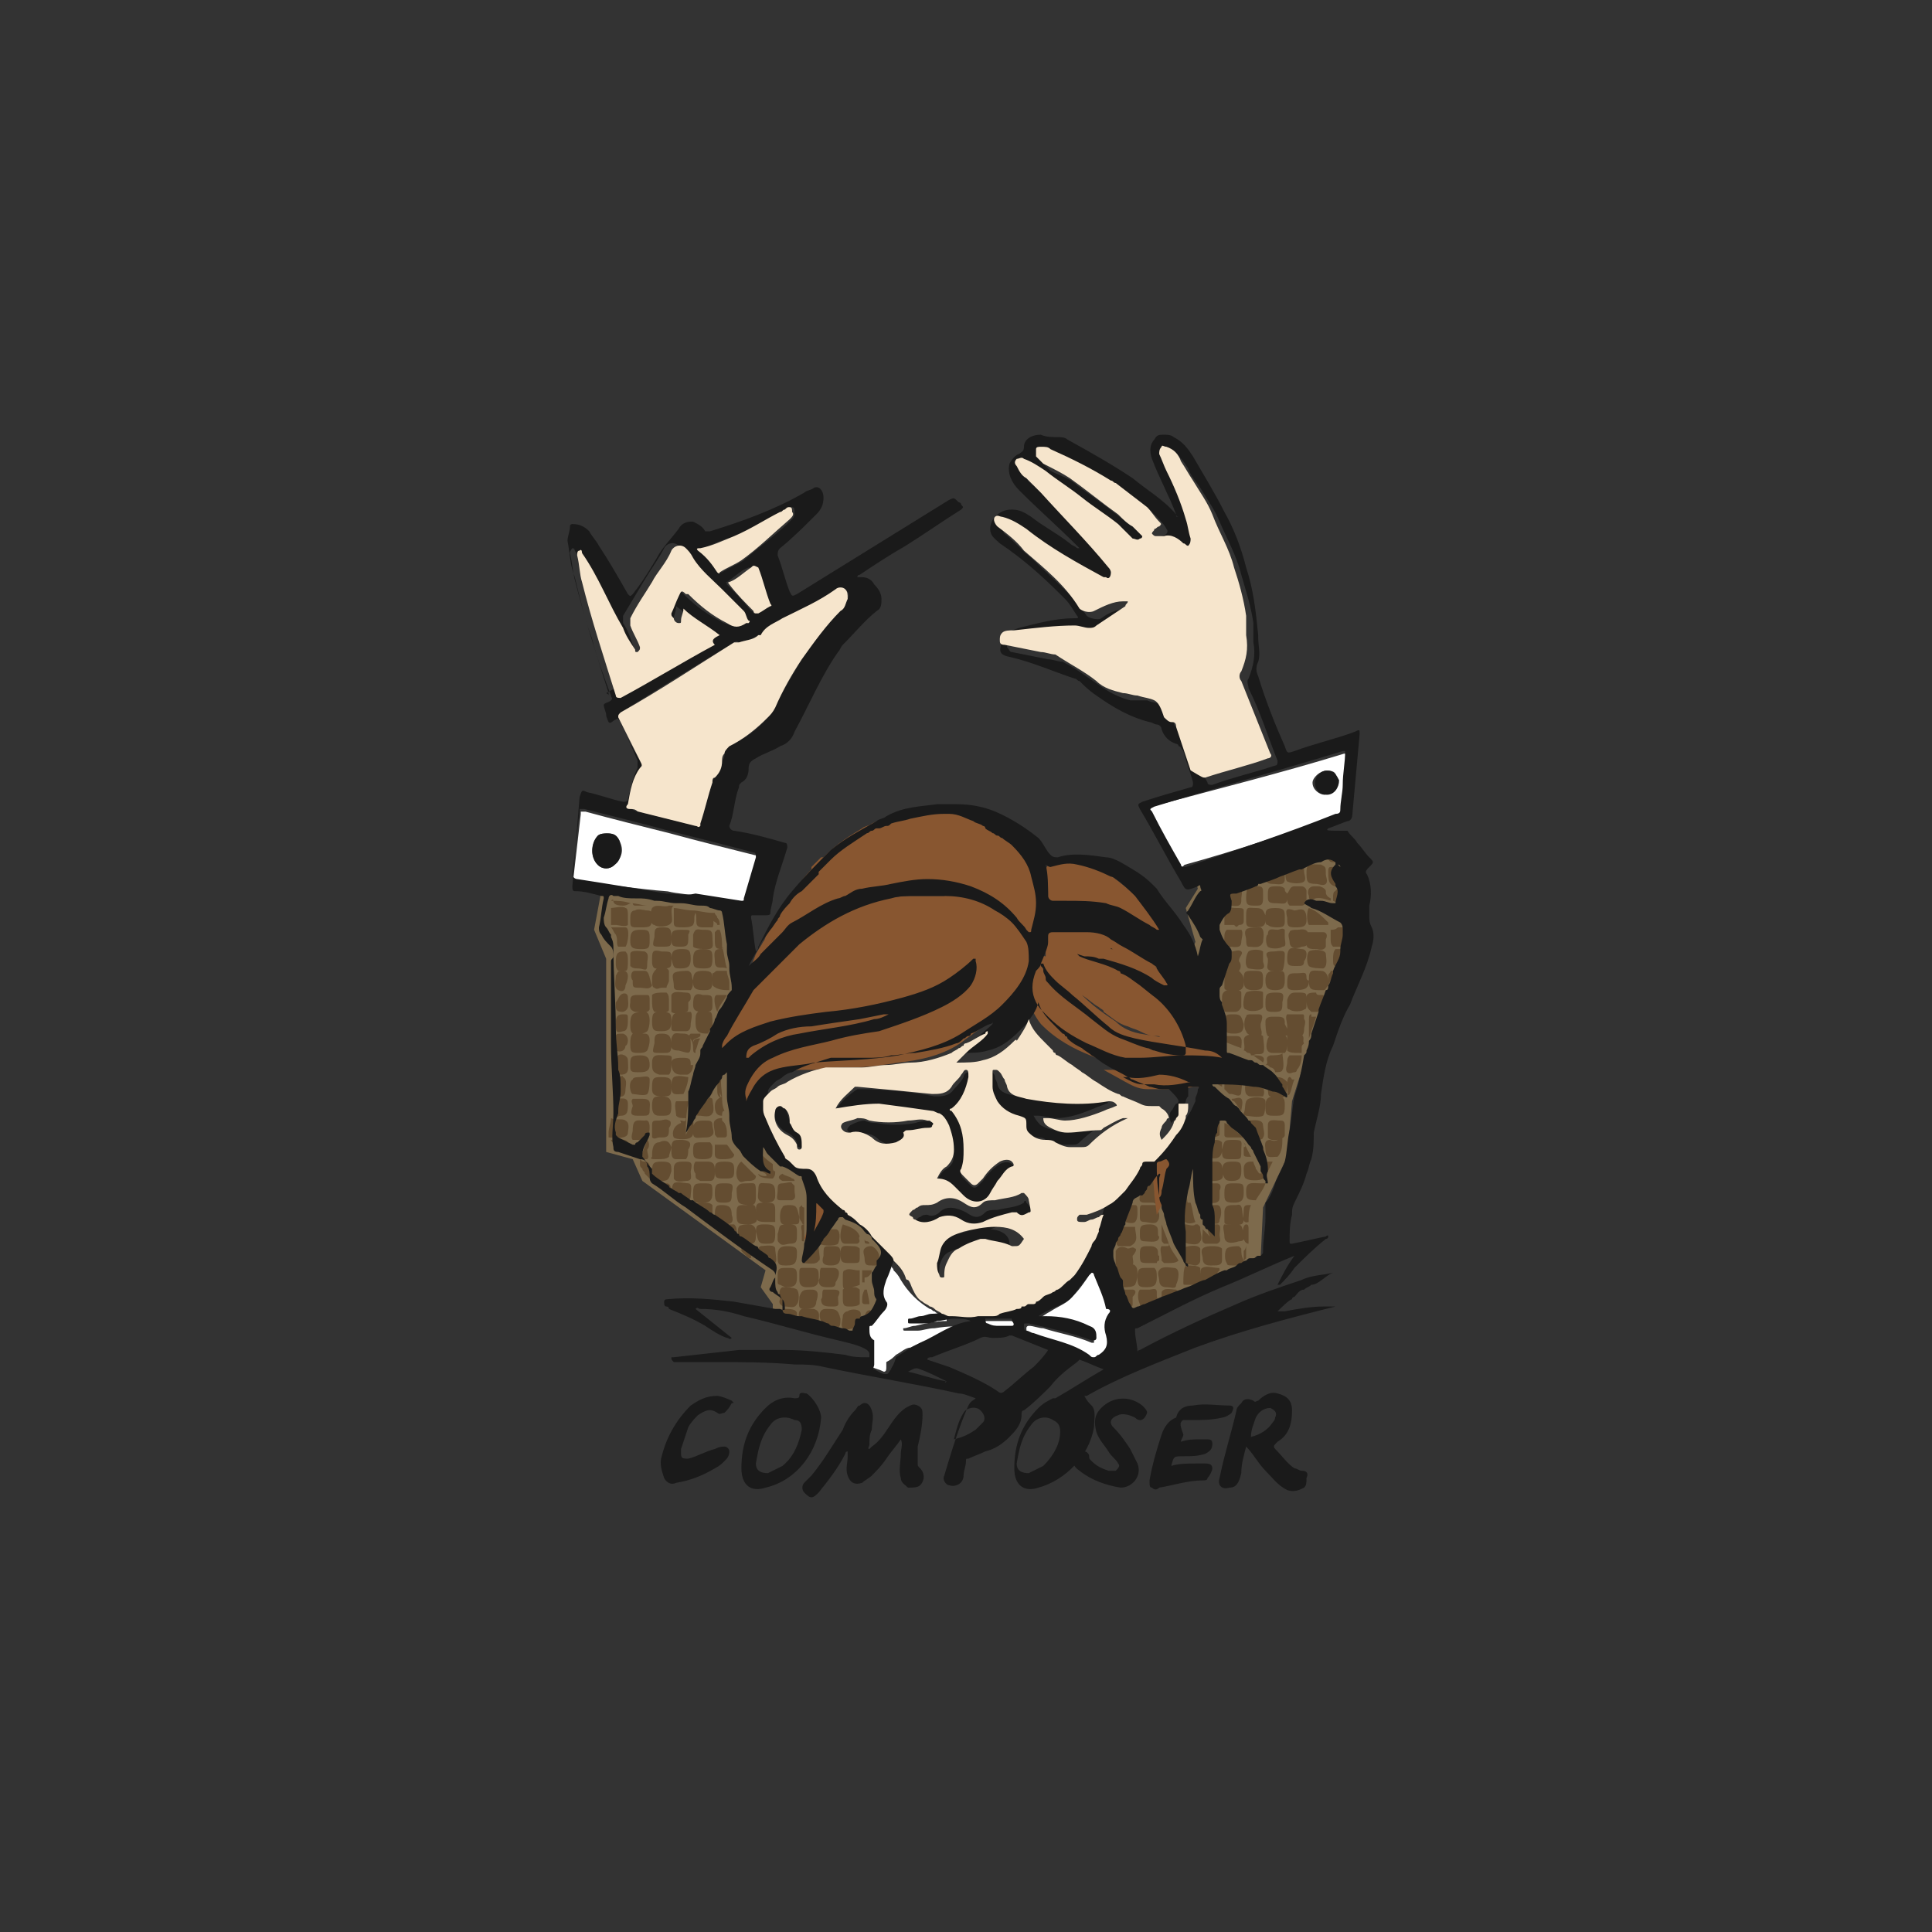 <?xml version="1.0" encoding="utf-8"?>
<!-- Generator: Adobe Illustrator 21.1.0, SVG Export Plug-In . SVG Version: 6.00 Build 0)  -->
<svg version="1.1" id="Layer_1" xmlns="http://www.w3.org/2000/svg" xmlns:xlink="http://www.w3.org/1999/xlink" x="0px" y="0px"
	 viewBox="0 0 80 80" enable-background="new 0 0 80 80" xml:space="preserve">
<rect x="0" y="0" width="80" height="80" fill="#333333" stroke="none"/>
<title>icons/services/composer@2x</title>
<desc>Created with Sketch.</desc>
<g id="SANDBOX">
	<g id="NL_Sandboxes-Box---stacks-logos" transform="translate(-535, -668)">
		<g id="icons_x2F_services_x2F_composer" transform="translate(512, 650)">
			<rect id="Rectangle-10-Copy-22" x="23" y="18" fill="none" width="80" height="80"/>
			<g id="composer" transform="translate(23, 18)">
				<path id="Shape" fill="#7D6A4C" d="M46.4,54.5l5.8-2.4l0.1-2.1l1-2.1l0.2-2.3l1.1-3.5l1.3-2.9l-0.1-0.7l-0.2-0.6l0.1-0.7
					l-0.2-0.9l0.1-0.6l-1.1-1.4l-5.1,1.8l0.2,0.7l-0.5,0.8l0.4,1.4L49,40.3l1,3l2.1,1.1c-0.1,0-2.7-0.2-2.7-0.2l0.6,1.2l-0.7,1.9
					l-0.8,0.4l-0.7,0.2l-1.4,1.6l-1,2.5l0.9,2.5H46.4z M24.9,36.9l5.2,0.6l0.7,3.3l-1.1,2.7l0.6,0.5l1.1,3l1.3,1.4l0.9,0.5l1.5,1.5
					l1.8,1.3L36.2,53l0.1,1l-0.2,0.6l-0.4,1.1l-3.7-1.1L32,54l-0.5-0.7l0.2-0.7l-5.1-3.7l-0.4-0.9l-1.1-0.3l0-8l-0.5-1.2L24.9,36.9z
					"/>
				<path id="Shape_1_" fill="#644D31" d="M51.2,42.9c-0.1,0-0.2,0-0.3,0c0,0-0.1,0-0.1,0c-0.1,0-0.1,0.1-0.2,0.1c0,0,0,0.1,0,0.1
					c0,0,0,0,0,0c0.3,0.1,0.5,0.2,0.8,0.3c0,0,0,0,0,0C51.4,43.2,51.5,42.9,51.2,42.9z M51,45.5C51,45.5,51.1,45.5,51,45.5
					c0,0.1,0.1,0.1,0.1,0.1c0.1,0.1,0.2,0.3,0.3,0.4c0,0,0,0,0,0c0,0,0,0,0,0c0-0.1,0.1-0.4,0-0.5C51.3,45.4,51.2,45.5,51,45.5z
					 M53.3,42.8C53.2,42.7,53.2,42.8,53.3,42.8C53.3,42.8,53.3,42.8,53.3,42.8z M53.3,38c0,0.3,0,0.4,0.3,0.4c0.3,0,0.5,0,0.5-0.3
					c0-0.1,0-0.3-0.1-0.4c-0.1-0.1-0.3,0-0.4,0C53.3,37.6,53.2,37.6,53.3,38z M52.3,40.1c0.1-0.1,0-0.2,0-0.3c0-0.1,0-0.3,0-0.4
					c-0.1-0.1-0.5-0.1-0.6,0c-0.1,0.1-0.2,0.6,0,0.7C51.7,40.1,52.2,40.2,52.3,40.1z M35.6,53.2C35.6,53.2,35.6,53.2,35.6,53.2
					c0-0.1,0-0.1,0-0.1c0,0,0-0.1,0-0.1c0,0,0-0.1,0-0.1c0,0,0,0,0,0v0c0,0,0-0.1,0-0.1c0-0.1,0-0.2,0-0.2h-0.1
					c-0.1,0-0.4-0.1-0.5,0c-0.1,0-0.1,0.1-0.1,0.3c0,0.1,0,0.1,0,0.2c0,0,0,0,0,0c0,0.2,0,0.3,0.2,0.3
					C35.1,53.3,35.4,53.3,35.6,53.2C35.5,53.2,35.6,53.2,35.6,53.2L35.6,53.2z M36.1,52.6C36.1,52.6,36.1,52.5,36.1,52.6
					c-0.2,0-0.3,0-0.4,0c0,0,0,0.1,0,0.1c0,0,0,0.1,0,0.1c0,0,0,0,0,0c0,0,0,0.1,0,0.1v0c0,0,0,0,0,0c0,0,0,0,0,0c0,0,0,0.1,0,0.1
					c0,0,0,0,0,0.1h0.1c0-0.1,0-0.1,0-0.2C36,52.9,36.1,52.7,36.1,52.6C36.1,52.6,36.1,52.6,36.1,52.6L36.1,52.6z M35.8,53.4
					C35.8,53.4,35.8,53.5,35.8,53.4C35.8,53.5,35.8,53.5,35.8,53.4L35.8,53.4c-0.1,0.2-0.1,0.3-0.1,0.4c0,0,0,0.1,0,0.1
					c0,0.1,0.1,0.1,0.1,0.1c0.1,0,0.1,0,0.2,0v0c0-0.2-0.1-0.5-0.1-0.6H35.8z M35.9,54.3C35.8,54.3,35.8,54.3,35.9,54.3
					c-0.1,0.1-0.1,0.3-0.1,0.4v0c0.1,0,0.1-0.1,0.2-0.1c0.1-0.1,0.1-0.2,0.1-0.3C36,54.2,35.9,54.3,35.9,54.3L35.9,54.3z M46.5,53.3
					c0.2,0,0.4,0,0.5-0.1c0,0,0.1-0.2,0.1-0.4c0-0.2,0-0.3-0.1-0.4c-0.1-0.1-0.6-0.1-0.7,0c-0.1,0-0.1,0.1-0.1,0.3
					c0,0.1,0,0.1,0,0.2s0,0.1,0,0.1c0,0,0,0,0,0c0,0.1,0,0.1,0,0.2c0,0,0,0,0,0L46.5,53.3C46.5,53.3,46.5,53.3,46.5,53.3z
					 M53.8,42.8c-0.1,0-0.5,0-0.5,0.1c0,0.1,0,0.5,0,0.6c0.1,0.1,0.3,0.1,0.5,0.1c0,0,0.1,0,0.1,0c0,0,0-0.1,0-0.1c0,0,0,0,0-0.1
					c0-0.1,0-0.1,0.1-0.2c0,0,0,0,0,0h0v0C53.9,43.1,54.1,42.9,53.8,42.8z M27.1,38.3c0.1,0.1,0.6,0.1,0.7-0.1
					c0.1-0.1-0.1-0.6,0.1-0.7c-0.1,0-0.1,0-0.2,0c-0.2,0.1-0.5-0.1-0.7,0.1C26.9,37.8,26.9,38.3,27.1,38.3z M51.4,51.7
					c0,0-0.1-0.1-0.1-0.1c-0.1,0-0.4,0-0.5,0.1c-0.1,0.1-0.1,0.5,0,0.6c0,0.1,0.1,0.1,0.2,0.1c0.1,0,0.2,0,0.3,0c0,0,0,0,0.1,0
					c0,0,0.1,0,0.1,0c0,0,0,0,0,0c0-0.1,0-0.1,0-0.2C51.4,52,51.4,51.9,51.4,51.7z M49.1,50.7C49.1,50.7,49.1,50.7,49.1,50.7
					C49.1,50.7,49.1,50.7,49.1,50.7c-0.2,0-0.2,0.3-0.2,0.4c0,0.3,0,0.3,0.3,0.4c0.1,0,0.4,0.1,0.5-0.1c0.1-0.1,0-0.4,0-0.5
					c0,0,0,0,0-0.1c0,0-0.1-0.1-0.1-0.1c0,0,0,0-0.1,0C49.4,50.8,49.2,50.7,49.1,50.7z M31.1,50.7c-0.1,0-0.5,0-0.5,0.1
					c-0.1,0.1,0,0.5,0,0.6c0,0,0,0,0,0c0,0,0,0,0,0c0,0,0,0,0,0c0,0,0,0,0,0c0,0,0.1,0,0.1,0.1c0.1,0,0.3,0,0.4,0
					c0.2,0,0.2-0.2,0.2-0.4C31.3,50.9,31.3,50.8,31.1,50.7z M50.2,36.6c0.1,0,0.1,0,0.2,0c0,0,0.1-0.1,0.1-0.1c0,0,0-0.1,0-0.1
					c0,0,0,0,0,0c0-0.1,0-0.2,0-0.3h0c-0.2,0.1-0.3,0-0.3,0.4C50.2,36.5,50.2,36.5,50.2,36.6z M50.4,37.5c0.2,0,0.1-0.4,0.1-0.5
					c0,0,0-0.1,0-0.1c-0.1,0-0.1-0.1-0.1-0.1c-0.1,0-0.1,0-0.2,0c-0.1,0.2-0.3,0.4-0.5,0.6c0,0,0,0.1,0,0.1
					C49.9,37.5,50.2,37.5,50.4,37.5z M52.3,42.9c-0.1-0.1-0.6-0.1-0.7,0c-0.2,0.1,0,0.4-0.1,0.6c0.1,0,0.1,0.1,0.2,0.1
					c0,0,0.1,0,0.1,0.1c0,0,0,0,0,0c0,0,0,0,0,0c0,0,0.1,0,0.1,0c0.1-0.1,0.3,0,0.4-0.1C52.4,43.5,52.3,43,52.3,42.9z M25.9,46.4
					c-0.1-0.1-0.4,0-0.6-0.1c0,0.2-0.1,0.4-0.1,0.6c0,0.1,0,0.1,0,0.2h0c0.2,0,0.8,0.1,0.8-0.2C26,46.8,26.1,46.5,25.9,46.4z
					 M52.3,46.2c0.1-0.1,0.1-0.5,0.1-0.6c0-0.2-0.5-0.2-0.7-0.1c-0.2,0.1-0.1,0.4-0.2,0.6c0,0.1,0.1,0.1,0.1,0.1
					C51.7,46.2,52.1,46.3,52.3,46.2z M53.9,35.7c0.1,0,0.2-0.1,0.2-0.3c0,0.1,0,0.1,0,0.1c0,0,0,0,0,0c0,0,0,0,0,0
					c0.1,0.1,0.2,0.1,0.3,0.1c0.2,0,0.4,0,0.5-0.1c0-0.1,0-0.5,0-0.6c0,0,0,0-0.1-0.1c-0.1,0-0.2,0-0.3,0c-0.1,0-0.3,0-0.4,0.1
					c0,0-0.1,0.1-0.1,0.2c0-0.1,0-0.1,0-0.2c-0.1-0.2-0.4,0-0.5-0.2c0,0-0.1,0-0.1,0c0,0.1-0.1,0.1-0.2,0.1c0,0.1,0,0.2,0,0.4
					c0,0.1,0,0.2,0,0.2C53.4,35.8,53.8,35.7,53.9,35.7z M32.5,54.1c0.2,0,0.4,0.1,0.5-0.1c0.1-0.1,0.1-0.5,0-0.6
					c-0.1-0.1-0.5-0.1-0.6-0.1c-0.2,0.1-0.1,0.4-0.1,0.5C32.2,54,32.4,54.1,32.5,54.1C32.5,54.1,32.5,54.1,32.5,54.1z M47.3,49.9
					c-0.1,0-0.1,0.1-0.1,0.2c0,0.1,0,0.2,0,0.2v0c0,0,0,0.1,0,0.1c0,0.1,0,0.2,0.2,0.2c0.1,0,0.4,0.1,0.5,0c0,0,0,0,0,0
					c0.1-0.1,0.1-0.2,0.1-0.3c0-0.1-0.1-0.2-0.1-0.4v0c-0.1,0-0.1,0-0.2,0H47.3z M28.5,49c-0.1,0-0.5-0.1-0.6,0
					c-0.1,0.1-0.1,0.4,0,0.5c0,0,0,0,0,0c0.1,0.1,0.1,0.1,0.2,0.2c0,0,0.1,0,0.1,0h0c0.2-0.1,0.4,0.1,0.4-0.2
					C28.6,49.4,28.7,49,28.5,49z M52.3,44.9c0-0.1,0-0.1,0-0.2c-0.2-0.1-0.4-0.1-0.6-0.1c0,0-0.1,0-0.1,0c0,0.2-0.1,0.5,0,0.7
					c0.1,0.1,0.1,0.1,0.3,0.1c0.1,0,0.4,0,0.4,0C52.4,45.2,52.3,45.1,52.3,44.9C52.3,44.9,52.3,44.9,52.3,44.9z M49.7,52.9
					c0-0.1,0-0.3,0-0.4c-0.1-0.1-0.4-0.1-0.5-0.1c0,0,0,0,0,0c-0.1,0.1-0.1,0-0.1,0c0,0,0,0,0,0c0,0,0,0,0,0
					c-0.1,0.1-0.1,0.5-0.1,0.7c0,0.1,0,0.1,0.1,0.1c0,0,0.1,0,0.2,0c0,0,0.1,0,0.1,0c0.1,0,0.2,0,0.2,0c0.1,0,0.2-0.1,0.2-0.1
					c0,0,0,0-0.1,0c0,0,0,0,0.1,0C49.7,53.1,49.7,53,49.7,52.9z M47,50.8C47,50.8,47,50.8,47,50.8C47,50.8,47,50.8,47,50.8
					c-0.2,0-0.4,0-0.6,0c-0.1,0.2-0.1,0.3-0.2,0.5c0,0.1,0,0.2,0.1,0.3c0.1,0,0.4,0,0.5,0C47.2,51.4,47,51.1,47,50.8
					C47.1,50.8,47.1,50.8,47,50.8C47,50.8,47,50.8,47,50.8z M29.5,42.3c0-0.1,0-0.4-0.1-0.4c-0.1,0-0.4-0.1-0.5,0
					c-0.1,0.1-0.1,0.2-0.1,0.4c0,0.1,0,0.3,0.1,0.4c0.1,0.1,0.3,0.1,0.4,0.1c0.1-0.1,0.1-0.2,0.2-0.2c0,0,0,0,0,0l0,0
					C29.5,42.5,29.5,42.4,29.5,42.3L29.5,42.3z M35.6,54.3c-0.1-0.1-0.4-0.1-0.5,0c-0.1,0-0.2,0.1-0.2,0.2c0,0.1-0.1,0.4,0,0.5
					c0.1,0.1,0.4,0,0.5,0h0c0-0.1,0.2-0.2,0.2-0.3c0,0,0,0,0,0C35.6,54.6,35.7,54.4,35.6,54.3z M51.4,45.2c0-0.1,0.1-0.5-0.1-0.6
					c-0.1-0.1-0.5-0.1-0.6,0c-0.1,0.1-0.1,0.2,0,0.3c0,0,0,0,0,0c0,0.1,0,0.1,0,0.2c0.1,0.1,0.1,0.1,0.2,0.2c0,0,0,0,0.1,0
					C51.1,45.3,51.4,45.5,51.4,45.2z M26.7,46.4c-0.3,0-0.5-0.1-0.5,0.4c0,0.1-0.1,0.3,0,0.4c0,0,0.1,0,0.1,0h0c0.1,0,0.1,0,0.2,0
					c0,0,0,0,0,0c0.1-0.1,0.3-0.2,0.3-0.1c0,0,0,0,0,0.1C26.9,47,27,46.3,26.7,46.4z M50.7,36.4c0,0.1,0.1,0.1,0.2,0.2
					c0.1,0,0.5,0,0.5-0.1c0.1-0.1,0-0.4,0-0.5c0-0.1,0-0.2-0.2-0.2c-0.1,0-0.2,0.1-0.3,0.1c-0.1,0-0.2,0.1-0.2,0.1
					C50.7,36.1,50.7,36.2,50.7,36.4C50.7,36.4,50.7,36.4,50.7,36.4z M31.5,51.6c-0.2,0.1-0.1,0.2-0.1,0.4c0,0,0,0,0,0.1v0
					c0,0,0.1,0.1,0.1,0.1c0,0,0,0,0,0c0.1,0.1,0.2,0.1,0.2,0.2c0,0,0,0,0,0c0,0,0,0,0.1,0c0,0,0.1,0,0.1,0c0.1,0,0.2,0,0.2-0.1
					c0.1-0.1,0-0.4,0-0.6C32.1,51.5,31.6,51.6,31.5,51.6z M33.7,54.2c-0.1,0-0.4,0-0.5,0c-0.2,0.1-0.1,0.4-0.1,0.5v0.1
					c0.3,0.1,0.5,0.1,0.8,0.2c0,0,0,0,0,0c0-0.1,0-0.2,0-0.2C33.9,54.5,34,54.3,33.7,54.2z M48.9,51.7c0,0.2,0.1,0.5,0.2,0.7
					c0.1-0.1,0.3,0,0.4,0c0.1,0,0.2-0.1,0.2-0.2c0-0.1,0-0.4,0-0.5C49.6,51.5,49.1,51.6,48.9,51.7z M47.4,49.8c0.1,0,0.2,0,0.3,0
					c0.1,0,0.1,0,0.2,0.1c0-0.2-0.1-0.5-0.1-0.7c0-0.1,0.1-0.5,0-0.5c0,0-0.1,0-0.1,0.1c-0.2,0.2-0.4,0.7-0.5,0.7
					C47.2,49.6,47.1,49.8,47.4,49.8z M55.7,38.5c0,0-0.1-0.1-0.1-0.1v0h0l0,0c0,0,0,0,0,0c0,0,0,0-0.1,0c0,0-0.1,0-0.1,0
					c0,0,0,0,0,0c-0.1,0.1-0.2,0.1-0.3,0.1c0,0.1,0,0.3,0,0.4c0,0.1,0,0.2,0.1,0.3c0.1,0,0.2,0,0.4,0c0.1,0,0.1,0,0.2,0v0.1
					c-0.1,0-0.1,0-0.2,0c-0.1,0-0.3,0-0.3,0c-0.1,0.1-0.1,0.3-0.1,0.4c0,0.2,0,0.3,0.1,0.3c0,0,0.1,0,0.2,0.1
					c0.1-0.3,0.3-0.5,0.3-0.8c0,0,0-0.1,0-0.1c0-0.2,0.1-0.4,0.1-0.6C55.8,38.6,55.7,38.6,55.7,38.5z M50.4,40.2c-0.1,0-0.2,0-0.4,0
					c-0.1,0.2-0.1,0.4-0.1,0.6c0.1,0,0.1,0.1,0.1,0.2c0.2,0,0.5,0.1,0.5-0.1c0-0.1,0-0.2,0-0.3C50.6,40.5,50.6,40.2,50.4,40.2z
					 M47.9,53.5C47.9,53.5,47.9,53.5,47.9,53.5C47.9,53.5,47.9,53.5,47.9,53.5C47.9,53.5,47.9,53.5,47.9,53.5
					C47.9,53.5,47.9,53.5,47.9,53.5C47.9,53.5,47.9,53.5,47.9,53.5c0-0.2-0.2-0.1-0.3-0.1c-0.1,0-0.3,0-0.4,0
					c-0.1,0.1-0.1,0.4,0,0.6c0,0.1,0.1,0.1,0.1,0.1v0c0.2-0.1,0.5-0.2,0.7-0.3c-0.1,0-0.1-0.1-0.1-0.2
					C47.9,53.7,47.9,53.6,47.9,53.5z M50.4,48.1c-0.2,0-0.3,0-0.5,0c0,0.3-0.1,0.6,0,0.9c0-0.2,0.5,0,0.7-0.2c0.1-0.1,0-0.4,0-0.5
					C50.6,48.2,50.5,48.1,50.4,48.1z M50.5,37.7c0-0.1-0.7-0.2-0.8,0.1c0.1,0.2,0.2,0.4,0.3,0.6c0.1,0,0.1,0,0.2-0.1
					c0,0,0.1,0,0.1,0c0.1,0,0.1,0,0.2-0.1C50.6,38.2,50.5,37.8,50.5,37.7z M52.6,43.7c-0.3,0.1,0,0.3-0.2,0.4c0,0,0,0,0,0
					c0.1,0,0.1,0,0.2,0.1c0.1,0,0.2,0.1,0.2,0.2c0.1,0,0.3,0,0.3-0.1c0.1-0.1,0-0.6,0-0.7C53.1,43.7,52.7,43.7,52.6,43.7z M30,47.4
					c-0.1,0-0.3,0-0.4,0c0,0.1,0,0.4,0,0.4c0,0.2,0.2,0.2,0.3,0.2c0.2,0,0.5,0,0.5-0.2c-0.1-0.1-0.2-0.3-0.3-0.4
					C30.1,47.4,30.1,47.4,30,47.4z M29.1,45.4c-0.1,0.2-0.3,0.4-0.4,0.6c0,0.2,0.2,0.2,0.3,0.2c0.1,0,0.4,0.1,0.5-0.1
					c0.1-0.1,0-0.5,0-0.6C29.4,45.4,29.2,45.5,29.1,45.4z M31.7,48.6C31.7,48.6,31.7,48.7,31.7,48.6c0.1,0.1,0,0.1,0,0.1
					c-0.1,0-0.2,0-0.3-0.1h0c0,0,0,0,0,0c0,0.2,0.5,0.2,0.6,0.2c0.1-0.1,0.1-0.2,0.1-0.3c-0.1,0-0.1-0.1-0.1-0.2c0,0,0,0,0-0.1
					c-0.3-0.2-0.5-0.4-0.7-0.7l0,0C31.4,48,31.3,48.4,31.7,48.6z M50.4,49c-0.2,0-0.3,0-0.5,0v0.2c0,0.2,0,0.4,0,0.6
					c0.2,0,0.6,0.1,0.6-0.2c0-0.1,0-0.2,0-0.3C50.6,49.1,50.5,49,50.4,49z M50.4,51.5c0.2-0.1,0.1-0.2,0.1-0.4
					c0-0.1,0.1-0.4-0.1-0.4c-0.1,0-0.3,0-0.4,0c0,0.2,0,0.3,0.1,0.5C50,51.1,50,51.1,49.9,51c0,0-0.1-0.1-0.1-0.1c0,0,0,0,0,0.1
					c0,0.2-0.1,0.4,0.1,0.5C49.9,51.5,50.3,51.5,50.4,51.5z M50.3,47.2c-0.1,0-0.2,0-0.3-0.1c-0.1,0.3-0.1,0.6-0.1,0.9
					c0.3-0.1,0.6,0.1,0.7-0.3c0-0.1,0-0.2,0-0.3c0-0.1,0-0.1,0-0.1C50.5,47.2,50.4,47.2,50.3,47.2z M27.9,44.6
					c-0.1,0.1-0.1,0.3-0.1,0.4c0,0.4,0.2,0.3,0.5,0.3h0c0.1-0.2,0.2-0.5,0.2-0.7c0,0,0,0,0,0C28.4,44.6,28.1,44.5,27.9,44.6z
					 M54.7,41.2C54.7,41.2,54.6,41.2,54.7,41.2l-0.1,0C54.6,41.2,54.6,41.2,54.7,41.2c-0.1,0-0.1,0-0.1,0c0,0-0.1,0-0.1-0.1v0
					c-0.2,0-0.4,0-0.4,0.2c0,0,0,0.1,0,0.1c0,0.1,0,0.3,0.1,0.4c0,0,0.1,0.1,0.1,0.1c0,0,0,0,0.1,0h0.2c0,0-0.1,0-0.1,0
					c0.1,0,0.1,0,0.1,0h0c0.1-0.2,0.2-0.4,0.3-0.6C54.8,41.2,54.8,41.2,54.7,41.2C54.7,41.2,54.7,41.2,54.7,41.2z M34.9,50.7
					L34.9,50.7L34.9,50.7c-0.1,0.2-0.2,0.8,0.1,0.8c0.1,0,0.4,0,0.5,0c0.2-0.1,0-0.2,0.1-0.3C35.5,50.9,35.2,50.8,34.9,50.7z
					 M52.5,36c0,0,0.1-0.1,0.1-0.1c-0.1,0-0.1,0-0.2,0c0,0,0,0.1,0,0.2C52.5,36,52.4,36,52.5,36z M52.5,35.7
					C52.5,35.7,52.5,35.7,52.5,35.7c0.1,0,0.2,0,0.3,0c0.1,0,0.3,0,0.4,0c0.1-0.1,0-0.4,0-0.5H53v-0.1c-0.1,0-0.2,0.1-0.2,0.1
					c0,0,0,0,0,0c-0.1,0.1-0.2,0.2-0.4,0.2L52.5,35.7C52.4,35.6,52.4,35.6,52.5,35.7C52.4,35.7,52.4,35.7,52.5,35.7z M52.7,36.6
					c0.2,0,0.5,0.1,0.5-0.2c0-0.1,0-0.3,0-0.4c0-0.1,0-0.1,0-0.2c-0.1,0-0.1,0-0.2,0c0,0-0.1,0-0.1,0c0,0,0,0,0,0
					c-0.1,0-0.2,0-0.3,0c0,0-0.1,0.1-0.1,0.1c-0.1,0-0.1,0-0.1,0C52.4,36.3,52.3,36.6,52.7,36.6z M48.2,51.5
					C48.2,51.5,48.2,51.5,48.2,51.5C48.2,51.5,48.2,51.5,48.2,51.5c0.1,0,0.1,0,0.2,0c-0.1-0.3-0.2-0.5-0.3-0.8c0,0.1,0,0.1,0,0.2
					c0,0.1,0,0.3,0,0.4C48.1,51.4,48.1,51.4,48.2,51.5z M48.3,51.6c0,0-0.1,0-0.1,0c0,0,0,0,0,0c0,0-0.1,0-0.1,0
					c-0.1,0.1,0,0.4,0,0.5c0,0,0,0.1,0,0.1c0,0,0,0,0.1,0.1c0,0,0.1,0,0.2,0c0.1,0,0.3,0,0.4-0.1c0,0,0,0,0,0
					c-0.1-0.2-0.3-0.4-0.4-0.7C48.4,51.6,48.4,51.6,48.3,51.6z M29.5,37.8c-0.3,0-0.6-0.1-0.8-0.1c-0.3,0-0.6-0.1-0.8-0.1
					c0,0.2,0,0.4,0,0.6c0,0.2,0.1,0.2,0.4,0.2c0.1,0,0.3,0,0.4-0.1c0.1-0.2,0-0.3,0.1-0.5c0.1,0.3-0.1,0.6,0.3,0.6
					c0.1,0,0.3,0,0.4,0C29.6,38.3,29.5,37.9,29.5,37.8C29.5,37.8,29.5,37.8,29.5,37.8L29.5,37.8L29.5,37.8
					C29.5,37.8,29.5,37.8,29.5,37.8z M25.7,46.2c0.3,0,0.3-0.2,0.3-0.5c0-0.3-0.3-0.2-0.5-0.2c-0.1,0.3-0.1,0.5-0.1,0.8
					C25.5,46.3,25.6,46.2,25.7,46.2z M29.1,49.8L29.1,49.8c-0.3,0-0.3,0-0.4,0.3c0,0,0,0,0,0v0c0.2,0.2,0.4,0.3,0.7,0.5c0,0,0,0,0,0
					c0.1-0.1,0.1-0.3,0.1-0.4c0-0.1,0-0.2,0-0.3C29.4,49.8,29.3,49.8,29.1,49.8z M30.2,41c0-0.1,0-0.2,0-0.3c0-0.2-0.1-0.3-0.1-0.5
					c-0.1,0-0.2,0-0.4,0c-0.1,0-0.1,0.1-0.2,0.1c0,0.1,0,0.4,0,0.5C29.7,41,30,41,30.2,41z M46.9,53.4c-0.1,0-0.2,0-0.4,0
					c0,0,0,0-0.1,0h-0.1c0.1,0.2,0.1,0.5,0.2,0.7c0,0,0.1,0,0.1,0c0.1,0,0.3,0.1,0.3-0.1c0,0,0,0,0,0c0-0.1,0-0.2,0-0.3
					C47.1,53.5,47,53.4,46.9,53.4z M50.4,49.9h-0.5c0,0.3,0.1,0.5,0.1,0.8c0.2-0.1,0.5,0.1,0.5-0.2C50.6,50.3,50.6,49.9,50.4,49.9z
					 M50.5,46.6C50.5,46.6,50.5,46.5,50.5,46.6c0-0.1,0-0.2-0.1-0.2c0,0,0,0,0,0c-0.2,0.1-0.3,0.2-0.4,0.4c0,0,0,0,0,0
					c0,0.1,0,0.2,0,0.3c0.1,0,0.4,0,0.5-0.1c0-0.1,0-0.2,0-0.3C50.5,46.7,50.5,46.6,50.5,46.6z M52.8,44.6
					C52.8,44.6,52.8,44.6,52.8,44.6c0.1,0.1,0.3,0.4,0.2,0.4c0,0-0.2-0.1-0.2-0.1c-0.1,0-0.2-0.1-0.3-0.1v0c0,0,0,0,0,0.1
					c0,0,0,0,0,0.1c0,0.2,0,0.4,0.1,0.4c0.1,0.1,0.5,0.1,0.6,0c0.1-0.1,0.1-0.5,0.1-0.6C53.1,44.6,53,44.6,52.8,44.6z M25.5,44.6
					c0,0.1-0.1,0.2-0.1,0.3l0,0.5l0,0v0c0.3,0,0.5,0.1,0.5-0.3c0-0.1,0.1-0.4-0.1-0.5C25.8,44.5,25.7,44.6,25.5,44.6z M30.7,48.1
					C30.7,48.1,30.6,48.1,30.7,48.1C30.6,48.1,30.6,48.1,30.7,48.1c-0.2,0.1-0.3,0.6-0.1,0.8c0.1,0.1,0.2,0,0.3,0
					c0.2,0,0.4,0,0.4-0.2C31.1,48.5,30.9,48.3,30.7,48.1C30.7,48.1,30.7,48.1,30.7,48.1z M36.1,51.6C36.1,51.6,36.1,51.6,36.1,51.6
					c-0.1,0-0.2,0-0.3,0.1c-0.1,0.1,0,0.3,0,0.4c0,0.3,0.1,0.3,0.3,0.3c0,0,0,0,0.1,0c0,0,0.1,0,0.1,0h0c0.1-0.2,0.1-0.3,0.1-0.4
					C36.4,51.9,36.3,51.7,36.1,51.6z M55.6,36.8C55.6,36.9,55.6,36.9,55.6,36.8L55.6,36.8c-0.1,0-0.3,0-0.3,0.1
					c-0.1,0-0.1,0.2-0.1,0.2c0,0,0,0.1,0,0.1c0,0,0,0,0,0.1c0.2,0.1,0.4,0.2,0.5,0.1c0,0,0.1-0.3,0.1-0.3c0-0.1,0-0.1,0-0.2
					c0-0.1,0-0.1,0-0.2h0c0,0,0,0,0,0C55.6,36.8,55.6,36.8,55.6,36.8z M34.7,51.5c0.1-0.2,0.1-0.6-0.1-0.6c0,0-0.1,0-0.1,0
					c0,0-0.1,0-0.1,0c0,0-0.1,0-0.1,0c-0.1,0.1-0.1,0.2-0.2,0.3c0,0.1,0,0.2-0.1,0.2c0,0,0,0.1-0.1,0.1c0,0,0,0,0,0c0,0,0,0,0,0
					c0,0,0,0,0,0C34.1,51.6,34.6,51.6,34.7,51.5z M50.4,39.3C50.4,39.3,50.4,39.3,50.4,39.3c-0.1,0-0.1,0-0.2,0c0,0-0.1,0.1-0.1,0.1
					c0,0,0,0,0,0v0c0,0.2,0,0.4-0.1,0.6c0.2,0,0.5,0.1,0.5-0.1C50.6,39.8,50.6,39.3,50.4,39.3z M50.5,38.9c0-0.1,0-0.3,0-0.4
					c0,0-0.1-0.1-0.2-0.1c0,0,0,0,0,0c0,0-0.1,0-0.1,0c0.1,0.2,0.2,0.5,0.1,0.7c0,0,0,0,0,0c0,0,0.1,0,0.1,0h0c0,0,0,0,0,0
					C50.5,39.2,50.5,39.1,50.5,38.9z M54.9,36.9c0-0.1-0.2-0.2-0.3-0.2c-0.1,0-0.2,0-0.2,0c-0.2,0-0.3,0.2-0.2,0.4
					c0,0.1,0,0.1,0.1,0.2c0.2-0.2,0.5-0.1,0.8,0c0,0,0-0.1,0-0.1C54.9,37.1,54.9,37,54.9,36.9z M49.5,50.6
					C49.5,50.6,49.5,50.6,49.5,50.6c-0.1-0.2-0.1-0.5-0.2-0.8c0,0-0.1,0-0.1,0c0,0,0,0,0,0c0,0-0.1,0-0.1,0c-0.1,0-0.1,0.2-0.1,0.3
					c0,0.1,0,0.2,0,0.3C49,50.7,49.3,50.7,49.5,50.6z M50.2,41.9c0.1-0.1,0.2,0,0.3-0.1c0.1-0.1,0-0.4,0-0.5c0-0.2-0.3-0.1-0.5-0.1
					c0,0,0,0,0,0c0,0,0,0.1,0,0.1C50.1,41.5,50.1,41.7,50.2,41.9z M52.3,46.6C52.3,46.5,52.3,46.5,52.3,46.6c0-0.3-0.5-0.2-0.6-0.2
					c0,0,0,0,0,0c0.2,0.2,0.2,0.5,0.3,0.8h0c0,0,0,0,0,0c0.1,0,0.3,0,0.3-0.1C52.4,47,52.3,46.7,52.3,46.6z M29.8,39.3
					c-0.3,0-0.2,0.3-0.2,0.5c0,0.4,0.3,0.2,0.5,0.3c-0.1-0.3-0.1-0.6-0.2-0.9C30,39.3,29.9,39.3,29.8,39.3z M47,50.6
					c0.1-0.1,0.1-0.3,0.1-0.4h0c0-0.2,0-0.3-0.1-0.3c0,0,0,0,0,0h-0.2c-0.1,0.3-0.2,0.5-0.2,0.7v0C46.6,50.6,46.9,50.7,47,50.6z
					 M33,54.4C33,54.4,33,54.5,33,54.4C33,54.4,33,54.4,33,54.4c0-0.2-0.3-0.2-0.5-0.2c0,0-0.1,0-0.1,0c0,0,0,0,0,0
					c0,0.1,0,0.2,0,0.3c0,0,0,0,0,0v0c0,0.1,0,0.1,0.1,0.2c0.1,0.1,0.4,0.1,0.6,0.1c0,0,0,0,0,0C33,54.7,33,54.5,33,54.4z
					 M29.7,47.1c0.1,0,0.2,0,0.3,0c0,0,0.1,0,0.1-0.1c0-0.2,0-0.3-0.1-0.5c0,0-0.1-0.1-0.1-0.1c0,0,0,0,0-0.1c-0.1,0-0.2,0-0.3,0.1
					c-0.1,0.1,0,0.4,0,0.5C29.6,47,29.6,47,29.7,47.1z M50.4,52.5c-0.1,0-0.5-0.1-0.6,0c-0.1,0-0.1,0.2-0.1,0.4c0,0.1,0,0.1,0,0.2
					c0.2-0.1,0.5-0.2,0.7-0.3c0-0.1,0-0.1,0.1-0.2c0,0,0,0,0,0C50.5,52.5,50.5,52.5,50.4,52.5z M55.1,36.6c0,0,0.1,0.1,0.2,0.1
					c0,0,0,0,0,0c0,0,0.1,0,0.1,0c0,0,0,0,0,0c-0.1-0.1-0.1-0.2-0.1-0.3c0-0.1,0-0.2,0.1-0.4c0,0,0,0,0-0.1c-0.1,0-0.1,0-0.2,0
					c0,0-0.1,0-0.1,0C55,35.9,55,36,55,36.1C55,36.3,55,36.5,55.1,36.6z M29.7,38.3c0,0,0.1,0,0.1,0c0,0,0,0,0,0
					c0-0.1,0-0.2-0.1-0.3c0-0.1-0.1-0.1-0.1-0.2c0,0,0,0-0.1,0c0,0.1,0,0.2,0,0.3C29.6,38.2,29.7,38.2,29.7,38.3z M29.6,38.9
					C29.6,38.9,29.6,38.9,29.6,38.9C29.6,38.9,29.6,38.9,29.6,38.9C29.6,38.9,29.6,38.9,29.6,38.9c0,0,0,0.1,0,0.1
					C29.6,39,29.6,38.9,29.6,38.9c0,0.3,0,0.4,0.3,0.4c0,0,0,0,0-0.1c0-0.1,0-0.5-0.1-0.7c0,0,0,0,0,0c0,0-0.1,0-0.1,0
					c0,0-0.1,0.1-0.1,0.1C29.6,38.7,29.6,38.8,29.6,38.9C29.6,38.9,29.6,38.9,29.6,38.9z M28.7,43.4C28.7,43.4,28.7,43.4,28.7,43.4
					c0,0.1,0,0.2,0.1,0.2c0,0,0-0.1,0-0.1c0,0,0,0,0,0c0.1-0.2,0.1-0.4,0.2-0.5c-0.1,0-0.3,0-0.3,0.2c0,0,0,0,0-0.1c0,0,0,0,0,0h0
					c0,0.1,0,0.2,0,0.3c0,0,0,0,0,0c0-0.1,0-0.2,0-0.3c0-0.1,0.2-0.1,0.3-0.2c0,0,0,0,0-0.1c-0.1,0-0.3,0-0.4,0c0,0,0,0-0.1,0.1
					C28.7,43.1,28.7,43.3,28.7,43.4z M29.9,50.7c-0.1,0-0.2,0-0.2,0.1c0,0,0,0,0,0c0.2,0.2,0.5,0.4,0.7,0.5c0,0,0,0,0.1,0v0
					c0-0.1,0-0.2,0-0.3c0-0.1,0-0.2-0.1-0.3C30.3,50.7,30,50.7,29.9,50.7z M29.7,41.9L29.7,41.9c0.1-0.3,0.3-0.5,0.4-0.7
					c0,0,0,0,0,0c0,0,0,0,0,0c-0.1,0-0.3,0-0.4,0C29.5,41.2,29.6,41.7,29.7,41.9C29.7,41.9,29.7,41.9,29.7,41.9z M33.9,51.6
					c-0.2,0.3-0.4,0.5-0.7,0.7c0.2,0,0.6,0.1,0.7-0.1C34,52.2,33.9,51.9,33.9,51.6C33.9,51.7,33.9,51.7,33.9,51.6z M50.7,46.5
					L50.7,46.5c0,0.1,0,0.2,0,0.2c0,0.1,0,0.2,0,0.3c0,0.1,0.1,0.1,0.2,0.1c0.2,0,0.3,0,0.5,0h0.1C51.2,46.9,51,46.6,50.7,46.5z
					 M48.9,49.7C48.9,49.7,48.9,49.7,48.9,49.7c0.1,0.1,0.1,0.1,0.1,0.1c0,0,0,0,0,0c0,0,0,0,0,0c0,0,0,0,0.1,0
					c-0.1,0-0.1-0.1-0.1-0.1c0,0,0-0.1,0-0.1c0,0,0,0.1,0,0.1c0,0.1,0.1,0.1,0.1,0.2c0,0,0,0,0.1,0c-0.1-0.4-0.1-0.9-0.1-1.4
					c0,0,0,0,0,0c0,0.2-0.1,0.4-0.1,0.6c0,0.1,0,0.2-0.1,0.3v0.1v0.1c0,0,0-0.1,0-0.1C49,49.4,48.8,49.6,48.9,49.7z M48.7,53.4
					C48.7,53.4,48.7,53.4,48.7,53.4C48.7,53.4,48.7,53.4,48.7,53.4L48.7,53.4c-0.2,0-0.5-0.1-0.6,0.1c0,0.1,0,0.1,0,0.2
					c0,0.1,0,0.1,0,0.2c0.3-0.1,0.5-0.2,0.8-0.3C48.8,53.5,48.7,53.4,48.7,53.4z M50.5,42.3c0-0.3-0.1-0.3-0.3-0.4
					c0.1,0.2,0.1,0.5,0.1,0.7c0,0.1,0,0.2,0,0.3c0,0,0.1,0.1,0.1,0.1c0,0,0,0,0-0.1c0,0,0,0,0-0.1c0-0.1-0.1-0.1-0.1-0.2
					c0-0.1,0.1-0.1,0.1-0.2C50.6,42.5,50.5,42.4,50.5,42.3z M29.9,45.4c-0.2,0.1-0.3,0.2-0.3,0.4c0,0.3,0.1,0.4,0.3,0.4
					c0-0.1,0-0.2,0.1-0.2C29.9,45.8,29.9,45.6,29.9,45.4z M55.2,35.7c0,0,0.1,0,0.1,0h0c0.1,0,0.1,0,0.2,0c0,0,0,0,0-0.1
					c-0.1-0.2-0.5-0.6-0.6-0.7c0,0,0,0.1,0,0.1c0,0.1,0,0.2,0,0.3h0v0C55,35.7,55.1,35.7,55.2,35.7z M27.6,49c-0.1,0-0.2,0-0.3,0
					c0.1,0.1,0.1,0.1,0.1,0.2c0,0,0,0.1,0.1,0.1c0.1,0.1,0.2,0.1,0.3,0.2c0,0,0,0,0,0.1c0,0,0-0.1,0-0.2C27.8,49.3,27.8,49,27.6,49z
					 M26.8,47.2c-0.1,0.3-0.2,0.5-0.3,0.8c0.1,0,0.3,0,0.3,0c0.1-0.1,0-0.2,0-0.4h0C26.9,47.5,26.9,47.3,26.8,47.2z M29.9,44.6
					L29.9,44.6L29.9,44.6c-0.1,0-0.2,0-0.2,0.1c0,0.1,0,0.3,0,0.4c0,0.2,0,0.3,0.2,0.4c-0.1-0.1-0.1-0.2-0.1-0.3
					c0,0.1,0.1,0.2,0.1,0.3c0,0,0,0,0,0C29.9,45.1,29.8,44.8,29.9,44.6z M25.3,47.2L25.3,47.2c0,0.1,0.3,0.3,0.6,0.3c0,0,0,0,0,0
					c0,0,0.1-0.1,0.1-0.1c0,0,0,0,0-0.1C25.9,47.1,25.4,47.2,25.3,47.2z M54.3,42L54.3,42C54.3,42,54.3,42,54.3,42
					c-0.1,0-0.1,0.1-0.1,0.3v0v0.1v0.1c0,0.2,0,0.3,0,0.5c0.1-0.3,0.2-0.6,0.3-0.9H54.3z M26.7,48.1c-0.1,0-0.1,0-0.2-0.1
					c0,0,0,0.1,0,0.2c0,0.1,0,0.1,0.1,0.2c0,0.1,0.1,0.1,0.1,0.2c0,0,0,0,0.1,0.1c0,0,0.1,0.1,0.1,0.1C26.9,48.5,27,48.1,26.7,48.1z
					 M35.3,55.1C35.3,55.1,35.3,55.1,35.3,55.1L35.3,55.1C35.2,55.1,35.2,55.1,35.3,55.1C35.2,55.1,35.2,55.1,35.3,55.1L35.3,55.1
					C35.2,55.1,35.2,55.1,35.3,55.1c-0.2,0-0.4,0-0.4,0.2c0,0,0,0,0,0c0.1,0,0.4,0.2,0.5,0.2c0.1,0,0.1-0.3,0.2-0.4c0,0,0,0,0,0
					C35.4,55.1,35.3,55.1,35.3,55.1z M32.4,48.9c0.1,0,0.3,0,0.5,0c0,0,0,0,0,0c0,0,0,0-0.1,0c0,0,0,0,0.1,0c0,0,0-0.1-0.1-0.1
					c-0.1-0.1-0.3-0.1-0.4-0.2c0,0,0,0,0,0c0.1,0.2,0.2,0.3,0.4,0.3c-0.2,0-0.3-0.1-0.4-0.3c0,0,0,0,0,0
					C32.2,48.7,32.2,48.8,32.4,48.9z M33.2,50.6c0,0.1,0.1,0.1,0.1,0.1h0v0c-0.2,0-0.1,0.2-0.1,0.3c0,0.1,0,0.2,0,0.3
					c0,0.1,0,0.1,0.1,0.1h0c0-0.1,0-0.1,0-0.1c0-0.1,0-0.4,0-0.5c0-0.1,0-0.1,0-0.1c0,0,0-0.1,0-0.1c0,0,0,0,0,0c0,0,0,0,0,0
					c0-0.1,0-0.3,0-0.4c0-0.1,0-0.2,0-0.2c-0.1,0-0.1-0.1-0.1-0.1c0,0-0.1,0.1-0.1,0.1c0,0,0,0,0,0.1v0c0,0.1,0,0.1,0,0.2
					C33.1,50.4,33.1,50.5,33.2,50.6z M52,35.7C52,35.7,52,35.7,52,35.7L52,35.7c0.2,0,0.3,0,0.3-0.1v-0.1c-0.1,0-0.2,0-0.3,0
					c-0.1,0-0.1,0.1-0.2,0.1c-0.1,0-0.2,0.1-0.3,0.1c0,0,0,0,0,0C51.6,35.7,51.8,35.7,52,35.7C52,35.7,52,35.7,52,35.7z M52,47.4
					L52,47.4c0.1,0.2,0.2,0.5,0.2,0.7c0.1-0.1,0.2-0.4,0.1-0.6C52.3,47.4,52.2,47.4,52,47.4z M25.4,37.3
					C25.4,37.3,25.4,37.3,25.4,37.3C25.4,37.3,25.4,37.3,25.4,37.3L25.4,37.3c0,0.2,0.3,0.2,0.4,0.2c0.2,0,0.2-0.1,0.4-0.1
					c0,0.1,0.1,0.1,0.1,0.1c0.2,0,0.4,0,0.6,0c0,0,0,0-0.1,0c-0.2,0-0.4-0.1-0.7-0.1c0,0,0,0,0,0c-0.3-0.1-0.5-0.1-0.8-0.1
					C25.4,37.2,25.4,37.3,25.4,37.3z M50.4,44.6c-0.1,0-0.3,0-0.4,0c0.2,0.1,0.4,0.3,0.6,0.4V45c0,0,0,0,0-0.1
					C50.6,44.7,50.6,44.6,50.4,44.6z M31,51.7c-0.1,0-0.2,0-0.3,0h0c0,0,0,0,0,0.1c0,0,0,0,0,0c0.1,0.1,0.2,0.2,0.3,0.3
					c0,0,0.1,0,0.1,0c0,0,0,0,0-0.1v0c0,0,0-0.1,0.1-0.1C31.2,51.8,31.2,51.7,31,51.7z M54.5,34.8c0.1,0,0.2,0,0.3,0h0
					c-0.1-0.1-0.2-0.2-0.3-0.2c-0.1,0-0.3,0-0.4,0.1C54.2,34.8,54.4,34.9,54.5,34.8z M29.1,45.4c0.2,0,0.4,0,0.4-0.2v-0.4
					c0,0,0,0,0,0c0,0,0,0,0,0C29.3,45,29.2,45.2,29.1,45.4z M51.5,47.5c0,0.1,0,0.3,0,0.3c0,0.1,0.1,0.1,0.2,0.1c0,0,0.1,0,0.1,0
					c-0.1-0.2-0.2-0.4-0.3-0.6C51.6,47.4,51.6,47.5,51.5,47.5z M51.5,51.8c0,0.1,0,0.2,0,0.3c0,0,0,0.1,0,0.1c0,0,0.1-0.1,0.1-0.1
					c0,0,0,0,0,0c0,0,0,0,0-0.1c0-0.2,0-0.4,0-0.5C51.6,51.6,51.6,51.7,51.5,51.8z M55,40.4C55,40.4,55,40.4,55,40.4
					C55,40.5,55,40.5,55,40.4C55,40.5,55,40.5,55,40.4C55,40.5,55,40.5,55,40.4c0,0.2,0,0.3,0,0.4c0.1-0.2,0.2-0.4,0.3-0.6
					c-0.1,0-0.2,0-0.2,0C55.1,40.3,55,40.3,55,40.4z M34.6,55.1C34.6,55.1,34.6,55.1,34.6,55.1C34.6,55.1,34.6,55.1,34.6,55.1
					c-0.1,0-0.2,0-0.3,0h-0.1c0.2,0.1,0.4,0.2,0.6,0.2c0,0,0,0,0,0v0C34.8,55.2,34.7,55.1,34.6,55.1z M52,43.7h-0.1c0,0,0,0,0,0
					c0.1,0.1,0.3,0.2,0.4,0.3C52.4,43.8,52.3,43.7,52,43.7z M28.4,49.9L28.4,49.9C28.4,49.9,28.3,49.9,28.4,49.9
					C28.3,49.9,28.4,49.9,28.4,49.9c0,0.1,0.1,0.2,0.2,0.2c0,0,0,0,0,0l0,0c0-0.1,0-0.1,0-0.1C28.6,50,28.5,49.9,28.4,49.9z
					 M36,51.5c0-0.1-0.1-0.1-0.1-0.1c0,0-0.1,0-0.1-0.1c0,0,0,0,0,0C35.8,51.5,35.8,51.5,36,51.5z M32.6,53.3L32.6,53.3
					c0.3,0,0.4-0.1,0.4-0.4v-0.1c0-0.3-0.1-0.3-0.4-0.3c-0.3,0-0.4,0-0.4,0.3v0.1c0,0.1,0,0.2,0,0.2c0,0.1,0.1,0.1,0.1,0.1
					C32.5,53.3,32.5,53.3,32.6,53.3L32.6,53.3L32.6,53.3z M29.1,39.3L29.1,39.3c-0.3,0-0.4,0.1-0.4,0.4v0h0c0,0.3,0,0.4,0.4,0.4
					c0.3,0,0.4,0,0.4-0.4C29.5,39.4,29.5,39.3,29.1,39.3z M28.8,48.6c0,0.2,0,0.2,0.2,0.3c0.1,0,0.3,0,0.4,0c0.2,0,0.2-0.2,0.2-0.4
					c0-0.2,0-0.4-0.3-0.4c-0.1,0-0.4,0-0.5,0C28.7,48.2,28.7,48.5,28.8,48.6z M28.2,47.2c-0.3,0-0.4,0-0.4,0.4c0,0.2,0,0.4,0.2,0.4
					c0.1,0,0.4,0,0.4,0c0.1-0.1,0.1-0.3,0.1-0.4v0C28.7,47.3,28.5,47.2,28.2,47.2z M34.5,52.5c-0.1,0-0.4,0-0.5,0
					c-0.1,0.1,0,0.4-0.1,0.5c0,0.3,0.2,0.3,0.4,0.3c0.2,0,0.3,0,0.3-0.2C34.8,52.8,34.8,52.5,34.5,52.5z M27,39.8
					c0,0.4,0.2,0.3,0.5,0.3c0.3,0,0.3-0.1,0.3-0.3v0c0,0,0-0.1,0-0.1c0-0.3,0-0.3-0.4-0.3h0C27,39.3,27,39.4,27,39.8L27,39.8z
					 M27.4,45.4c0.3,0,0.4,0,0.4-0.3V45c0-0.3,0-0.4-0.4-0.4c-0.3,0-0.4,0-0.4,0.4c0,0,0,0.1,0,0.1C27,45.3,27.1,45.4,27.4,45.4z
					 M33.9,52.9c0-0.3,0-0.4-0.3-0.4c-0.1,0-0.3,0-0.4,0c-0.1,0-0.1,0.1-0.1,0.2c0,0.1,0,0.1,0,0.2v0V53c0,0.2,0.1,0.3,0.3,0.3
					c0,0,0,0,0.1,0c0,0,0,0-0.1,0c0,0,0.1,0,0.1,0C33.8,53.3,33.9,53.2,33.9,52.9z M28.7,41.6c0,0.3,0.2,0.3,0.5,0.3
					c0.3,0,0.3-0.1,0.3-0.3c0-0.4,0-0.4-0.4-0.4C28.8,41.1,28.7,41.2,28.7,41.6z M27.8,45.8c0-0.3-0.1-0.4-0.4-0.4
					c-0.3,0-0.4,0-0.4,0.4c0,0.3,0.1,0.4,0.3,0.4c0,0,0,0,0.1,0C27.7,46.2,27.8,46.2,27.8,45.8z M28.2,40.1c0.3,0,0.4-0.1,0.4-0.4
					c0-0.4-0.1-0.4-0.4-0.4c-0.3,0-0.4,0.1-0.4,0.4C27.9,40.1,27.9,40.1,28.2,40.1z M34.4,52.4c0.3,0,0.4-0.1,0.4-0.4
					c0-0.3,0-0.4-0.3-0.4h-0.1c-0.3,0-0.3,0-0.3,0.4h0C34,52.3,34.1,52.4,34.4,52.4z M28.2,38.5c-0.4,0-0.4,0.1-0.4,0.4v0
					c0,0.3,0.1,0.3,0.4,0.3c0.3,0,0.3-0.1,0.3-0.4v-0.1C28.6,38.5,28.6,38.5,28.2,38.5z M35.6,51.7c-0.1-0.1-0.2-0.1-0.3-0.1
					c-0.3,0-0.5-0.1-0.5,0.3c0,0.4,0.1,0.4,0.4,0.4h0.1c0.3,0,0.3,0,0.3-0.3c0-0.1,0-0.2,0-0.3C35.7,51.8,35.6,51.7,35.6,51.7z
					 M33,51.9L33,51.9c0-0.2,0-0.3-0.4-0.3c-0.3,0-0.4,0.1-0.4,0.4c0,0.3,0,0.4,0.3,0.4c0,0,0.1,0,0.1,0C32.9,52.4,33,52.3,33,51.9
					C33,52,33,51.9,33,51.9z M30,49c-0.3,0-0.4,0-0.4,0.4c0,0.4,0.1,0.4,0.4,0.4c0.3,0,0.3-0.1,0.3-0.4C30.4,49,30.3,49,30,49z
					 M30.9,49.9h-0.1c-0.2,0-0.3,0-0.3,0.3c0,0.4,0,0.5,0.4,0.5c0.1,0,0.3,0,0.4-0.1c0.1-0.1,0-0.3,0-0.4
					C31.3,49.8,31.2,49.9,30.9,49.9z M27.3,43.6L27.3,43.6h0.2h0c0.2,0,0.3,0,0.3-0.3c0-0.4-0.1-0.5-0.4-0.5c-0.3,0-0.3,0.1-0.3,0.4
					C27,43.6,27,43.6,27.3,43.6z M29.1,49c-0.3,0-0.4,0-0.4,0.4v0.1c0,0.3,0.1,0.3,0.4,0.3c0.3,0,0.4-0.1,0.4-0.4v0
					C29.5,49,29.5,49,29.1,49z M29.4,47.3c-0.1,0-0.1,0-0.3,0c-0.3,0-0.4,0-0.4,0.3c0,0.3,0,0.4,0.4,0.4c0.4,0,0.4-0.1,0.4-0.4
					c0,0,0,0,0-0.1C29.5,47.5,29.5,47.4,29.4,47.3C29.4,47.4,29.4,47.3,29.4,47.3z M28.7,38.7c0,0.1,0,0.4,0,0.5
					c0.1,0.1,0.4,0.1,0.6,0.1c0.3,0,0.2-0.2,0.2-0.5c0-0.3-0.1-0.3-0.4-0.3C28.9,38.5,28.8,38.4,28.7,38.7z M31.6,49.8
					c0.3,0,0.5,0,0.5-0.3c0-0.3,0-0.5-0.3-0.5c-0.3,0-0.4-0.1-0.4,0.3C31.4,49.5,31.3,49.7,31.6,49.8z M29.2,46.4h-0.1
					c-0.4,0-0.4,0.2-0.4,0.5c0,0.3,0.2,0.2,0.5,0.2c0.1,0,0.2,0,0.3-0.1c0.1-0.1,0-0.3,0-0.4C29.5,46.4,29.4,46.4,29.2,46.4z
					 M32.4,49c-0.2,0-0.2,0.1-0.2,0.3c0,0.2-0.1,0.4,0.1,0.4c0.1,0,0.4,0,0.5,0c0.2-0.1,0.1-0.2,0.1-0.4c0,0,0-0.1,0-0.2
					c0,0,0,0,0,0c0,0,0,0,0,0c0,0,0,0,0,0c0,0-0.1-0.1-0.1-0.1C32.8,48.9,32.5,49,32.4,49z M34.2,54.2c-0.3,0-0.3,0.3-0.2,0.5
					c0,0.3,0.2,0.3,0.5,0.3c0.3,0,0.3-0.1,0.3-0.4C34.7,54.2,34.6,54.2,34.2,54.2z M29.1,40.2c-0.3,0-0.4,0.1-0.4,0.4
					c0,0,0,0.1,0,0.1c0,0.2,0.1,0.3,0.4,0.3c0.3,0,0.4,0,0.4-0.4v0C29.5,40.3,29.5,40.2,29.1,40.2z M27.4,42.7
					c0.3,0,0.4-0.1,0.4-0.4c0-0.3,0-0.4-0.4-0.4c-0.3,0-0.4,0-0.4,0.4C27,42.7,27.1,42.7,27.4,42.7z M32.7,49.9
					c-0.1,0-0.3,0-0.3,0.1c-0.1,0.1-0.1,0.3-0.1,0.4c0,0.4,0.2,0.3,0.5,0.3c0.3,0,0.3,0,0.3-0.3C33,50,33,49.9,32.7,49.9z
					 M26.4,46.2c0.1,0,0.1,0,0.2,0c0.2,0,0.3,0,0.3-0.2c0-0.3,0.1-0.5-0.3-0.5h0h0c-0.1,0-0.2,0-0.2,0c-0.1,0-0.1,0-0.2,0
					c-0.1,0.1,0,0.2,0,0.3h0C26.1,46.1,26.1,46.2,26.4,46.2z M26.7,42.8c-0.1,0-0.4,0-0.5,0c-0.1,0.1-0.1,0.3-0.1,0.4
					c0,0.3,0,0.4,0.3,0.4c0.2,0,0.3,0,0.4-0.1C26.9,43.3,27,42.8,26.7,42.8z M35.6,53.4L35.6,53.4c0,0-0.1-0.1-0.2-0.1
					c0,0-0.1,0-0.1,0c-0.1,0-0.3,0-0.4,0.1c0,0.1,0,0.3,0,0.4c0,0.3,0.1,0.3,0.3,0.3c0.1,0,0.3,0,0.4-0.1c0-0.1,0-0.2,0-0.3
					C35.6,53.7,35.6,53.6,35.6,53.4z M30,48.1c-0.4,0-0.4,0.1-0.4,0.4c0,0.3,0.1,0.3,0.4,0.3c0.3,0,0.4,0,0.4-0.3
					C30.4,48.2,30.4,48.1,30,48.1z M27.4,48.9c0.3,0,0.3-0.1,0.4-0.4c0-0.3,0-0.4-0.4-0.4c-0.4,0-0.4,0.1-0.4,0.5
					C27,48.9,27.1,48.9,27.4,48.9z M28.6,41.3c0-0.1,0-0.2-0.2-0.2c-0.2,0-0.5-0.1-0.6,0.1c0,0,0,0.1,0,0.1c0,0.1,0,0.2,0,0.3
					c0,0,0,0,0,0.1c0,0.1,0,0.1,0,0.2c0.1,0.1,0.5,0.1,0.6,0c0.1,0,0.1-0.1,0.1-0.2c0,0,0-0.1,0-0.2c0,0,0,0,0,0
					C28.6,41.4,28.6,41.4,28.6,41.3z M27.4,39.2L27.4,39.2L27.4,39.2c0.4,0,0.4,0,0.4-0.4c0-0.4-0.1-0.4-0.4-0.4
					c-0.3,0-0.3,0.1-0.3,0.4C27,39.2,27,39.2,27.4,39.2z M27.7,46.4c-0.1-0.1-0.3,0-0.4,0c-0.3,0-0.3,0-0.3,0.3c0,0.1,0,0.3,0,0.4
					c0.1,0.1,0.2,0,0.3,0c0.1,0,0.1,0,0.1,0c0.3,0,0.3-0.1,0.3-0.4C27.8,46.6,27.8,46.4,27.7,46.4z M27,40.6c0,0.1,0,0.3,0.1,0.3
					c0.1,0.1,0.2,0,0.3,0c0,0,0,0,0,0c0,0,0,0,0,0c0,0,0,0,0.1,0h0.1l0,0c0-0.1,0.1-0.2,0.1-0.3c0-0.1,0-0.3,0-0.4
					c-0.1-0.2-0.3-0.1-0.5-0.1C27,40.3,27,40.4,27,40.6z M27.1,41.9c0.1,0,0.6,0.1,0.6-0.1c0-0.1,0-0.2,0-0.3c0-0.2,0-0.3-0.1-0.4h0
					h-0.1c0,0,0,0,0,0c-0.2,0-0.4,0-0.5,0.1c0,0.1,0,0.1,0,0.2C27,41.6,27,41.8,27.1,41.9z M30.9,49c-0.2,0-0.3,0-0.4,0.2
					c0,0.1,0,0.5,0.1,0.6c0.1,0.1,0.4,0.1,0.5,0.1c0.2,0,0.2-0.2,0.2-0.4C31.3,48.9,31.3,49,30.9,49z M31.7,51.5
					c0.3,0,0.4,0,0.4-0.4c0-0.3,0-0.4-0.4-0.4c-0.3,0-0.4,0-0.4,0.3C31.4,51.4,31.4,51.5,31.7,51.5z M27.9,42
					c-0.1,0.1-0.1,0.4-0.1,0.5c0,0.2,0,0.2,0.3,0.2c0,0,0,0,0,0h0.3c0.2,0,0.2-0.2,0.2-0.3c0-0.1,0.1-0.4,0-0.5
					C28.5,41.9,28,41.9,27.9,42z M27.8,44c0-0.2,0.1-0.3-0.2-0.3c-0.3,0-0.6-0.1-0.6,0.3c0,0.3,0,0.4,0.3,0.5c0.1,0,0.3,0,0.4,0
					C27.8,44.4,27.8,44.2,27.8,44z M32.7,51.5c0.3,0,0.3-0.1,0.3-0.4v-0.1c0-0.3-0.1-0.3-0.4-0.3c-0.4,0-0.3,0.1-0.4,0.4
					c0,0.1,0,0.1,0,0.2c0,0.1,0,0.1,0.1,0.2C32.4,51.6,32.6,51.5,32.7,51.5z M28.3,48.1c-0.2,0-0.4,0-0.4,0.3c0,0.1,0,0.1,0,0.2
					c0,0,0,0.1,0,0.2c0.1,0.2,0.4,0.1,0.5,0.1c0.3,0,0.2-0.2,0.2-0.4C28.7,48.1,28.6,48.1,28.3,48.1z M26.3,41.9
					c0.2,0,0.5,0.1,0.6-0.1c0-0.1,0-0.3,0-0.4c0-0.1,0-0.2-0.1-0.2c-0.1,0-0.3,0-0.4,0c-0.3,0-0.3,0.1-0.3,0.3
					C26.1,41.6,26,41.8,26.3,41.9z M34.5,53.4c-0.1,0-0.3,0-0.4,0c-0.1,0.1,0,0.3-0.1,0.4c0,0.1,0,0.1,0,0.1c0,0,0,0,0-0.1
					c0,0.3,0.2,0.3,0.5,0.3c0.3,0,0.2-0.1,0.2-0.4C34.8,53.5,34.8,53.4,34.5,53.4z M26.7,40.2c-0.1,0-0.3,0-0.4,0
					c-0.2,0-0.2,0.3-0.1,0.4c0,0.3,0,0.3,0.3,0.3c0.2,0,0.4,0.1,0.5-0.1C26.9,40.6,26.9,40.2,26.7,40.2z M26.1,38c0,0.1,0,0.1,0,0.2
					c0,0.2,0.1,0.2,0.3,0.2h0.1c0.4,0,0.5,0,0.5-0.4c0-0.2,0-0.3-0.2-0.3c-0.1,0-0.4-0.1-0.5,0C26.1,37.7,26.1,37.9,26.1,38z
					 M26.8,39.9L26.8,39.9c0-0.2,0.1-0.4-0.1-0.5c-0.1,0-0.6-0.1-0.6,0.1c0,0.1,0,0.3,0,0.3c0,0.1,0,0.2,0,0.2
					c0.1,0.1,0.2,0.1,0.3,0.1c0,0,0,0,0,0l0,0C26.7,40.1,26.8,40.3,26.8,39.9z M26.2,45.3c0.1,0,0.5,0.1,0.6,0
					c0.1-0.1,0.1-0.5,0.1-0.6c0-0.2-0.3-0.1-0.4-0.1c-0.1,0-0.3,0-0.3,0.1C26,44.8,26.1,45.3,26.2,45.3z M25.3,38.3c0,0,0.1,0,0.2,0
					c0.1,0,0.4,0.1,0.5,0C26,38.2,26,38,26,37.9c0-0.1,0-0.3-0.1-0.3c-0.1-0.1-0.5,0-0.6,0c0,0,0,0.1,0,0.1c0,0.1,0,0.2,0,0.3
					C25.3,38.1,25.3,38.2,25.3,38.3z M32.1,50.1c0-0.3-0.1-0.3-0.4-0.3c-0.3,0-0.4,0-0.4,0.3v0.1c0,0.3,0,0.4,0.4,0.4
					c0.1,0,0.3,0,0.4,0c0,0,0-0.1,0-0.2c0-0.1,0-0.1,0-0.2L32.1,50.1C32.1,50.2,32.1,50.1,32.1,50.1z M28.6,43.3
					c0-0.3,0-0.5-0.3-0.5c-0.3,0-0.4-0.1-0.5,0.2c0,0.3-0.1,0.5,0.3,0.5C28.5,43.6,28.6,43.7,28.6,43.3z M26.5,43.7
					c-0.4,0-0.4,0.1-0.4,0.4c0,0,0,0.1,0,0.1c0,0.2,0.1,0.2,0.4,0.2c0.3,0,0.4-0.1,0.4-0.3v0C26.9,43.8,26.8,43.7,26.5,43.7
					L26.5,43.7L26.5,43.7z M27.2,48c0.2,0,0.4,0,0.5-0.1c0-0.1,0.1-0.3,0.1-0.4c-0.1-0.3-0.3-0.3-0.5-0.2c-0.3,0-0.3,0.4-0.3,0.6
					C26.9,48,27,48,27.2,48z M26.2,42.8c0.1,0.1,0.5,0,0.6-0.1c0.1-0.1,0.2-0.8-0.1-0.8h0c-0.1,0-0.4,0-0.5,0.1
					c-0.1,0.1-0.1,0.3-0.1,0.4h0C26.1,42.6,26.1,42.7,26.2,42.8z M28.5,40.2c-0.1,0-0.5,0-0.6,0.1c-0.1,0.1,0,0.3,0,0.5
					c0,0.1,0,0.2,0.2,0.2c0.1,0,0.4,0,0.5,0c0.1-0.1,0.1-0.3,0.1-0.4C28.6,40.4,28.7,40.3,28.5,40.2z M28.6,44.1
					c0-0.2,0-0.3-0.3-0.3c-0.2,0-0.5,0-0.5,0.2c0,0.3,0.1,0.5,0.4,0.5c0,0,0,0,0,0c0,0,0,0,0,0c0.1,0,0.1,0,0.2,0
					c0.1,0,0.1,0,0.2-0.1c0,0,0.1-0.1,0.1-0.3C28.6,44.1,28.6,44.1,28.6,44.1z M33.6,53.4C33.6,53.4,33.6,53.4,33.6,53.4
					c-0.3,0-0.4,0-0.5,0.3c0,0.3-0.1,0.5,0.2,0.5c0.2,0,0.5,0,0.5-0.3C33.9,53.6,33.9,53.4,33.6,53.4z M29.6,50.3
					c0,0.3,0.1,0.4,0.4,0.4c0.3,0,0.4-0.1,0.3-0.4c0-0.3-0.1-0.4-0.4-0.4C29.7,49.9,29.6,49.9,29.6,50.3z M25.6,39.2
					c0.1,0,0.2,0,0.3,0c0.1-0.1,0.2-0.8,0-0.8c-0.2,0-0.4,0-0.6,0c0.1,0.1,0.1,0.2,0.2,0.3C25.6,38.9,25.5,39.1,25.6,39.2z M25.8,42
					c-0.3,0-0.3,0.2-0.3,0.4c0,0.3,0,0.4,0.3,0.3c0.2,0,0.2-0.3,0.2-0.5C26,42,26,42,25.8,42z M25.8,42.8
					C25.8,42.8,25.8,42.8,25.8,42.8C25.8,42.8,25.8,42.8,25.8,42.8C25.8,42.8,25.8,42.8,25.8,42.8c-0.2,0-0.3,0-0.3,0.1
					c0,0.1-0.1,0.5,0,0.6c0.2,0.1,0.4,0,0.4-0.2C26,43.3,26.1,42.9,25.8,42.8z M25.7,44.5c0.4,0,0.3-0.3,0.3-0.6
					c0-0.2-0.3-0.3-0.4-0.2c-0.1,0.1-0.1,0.2-0.1,0.3c0.1,0.1,0.1,0.2,0.1,0.4C25.6,44.5,25.7,44.5,25.7,44.5z M26,41.3
					c0-0.2-0.2-0.2-0.3-0.1c-0.1,0.1-0.1,0.2-0.2,0.3v0.1c0,0.2,0,0.3,0.3,0.3C26.1,41.8,26,41.5,26,41.3z M25.6,40.2
					c0,0,0.3,0,0.3,0c0.1,0,0.1-0.2,0.1-0.4c0-0.2,0-0.3-0.1-0.4c0,0,0,0,0,0v0c0,0,0,0-0.1,0c0,0,0,0,0,0c0,0,0,0,0,0
					c-0.3,0-0.3,0.2-0.3,0.5C25.5,40,25.5,40.1,25.6,40.2z M25.8,40.2c-0.2,0-0.2,0-0.3,0.2c0,0.2-0.1,0.5,0.1,0.6
					c0.2,0.1,0.3,0,0.3-0.2C26,40.6,26.1,40.2,25.8,40.2z M27.9,47.1c0.1,0.1,0.6,0.1,0.7,0c0.2-0.1,0.1-0.6,0.1-0.8
					c-0.1,0.2-0.2,0.5-0.3,0.7c0,0,0,0,0,0v0c0-0.4,0-0.9,0.1-1.3c0,0,0-0.1,0-0.1c0,0,0,0,0,0c0,0-0.1,0-0.1,0c0,0,0,0,0,0
					c-0.1,0-0.2,0-0.4,0v0c0,0,0,0,0,0c-0.1,0.1,0,0.5,0,0.6c0.1,0.1,0.2,0.1,0.4,0.1c0,0.2-0.1,0.1-0.2,0.1c-0.1,0,0,0,0,0.1
					C27.9,46.6,27.8,46.9,27.9,47.1z M51.1,38.3C51.1,38.3,51.2,38.3,51.1,38.3c0.1,0.1,0.1,0.1,0.2,0c0.2,0,0.2-0.1,0.2-0.2
					c0-0.1,0-0.3,0-0.4c0-0.1-0.1-0.1-0.3-0.1c-0.2,0-0.5-0.1-0.5,0.2c0,0.2,0,0.4,0,0.5C50.8,38.3,51,38.3,51.1,38.3z M51.4,38.5
					c0,0-0.2,0-0.3,0c-0.1,0-0.2,0-0.3,0c-0.1,0.1-0.1,0.2-0.1,0.3c0,0.2-0.1,0.4,0.2,0.4c0.2,0,0.5,0.1,0.5-0.2
					C51.4,38.9,51.5,38.6,51.4,38.5z M53.9,42c-0.1,0-0.1,0-0.2,0c0,0-0.1,0-0.2,0c-0.1,0-0.1,0-0.2,0c-0.1,0.1,0,0.3,0,0.5
					c0,0.1,0,0.1,0,0.1c0,0-0.1-0.2-0.1-0.2c0,0,0,0,0,0c0-0.2,0-0.3-0.3-0.3c-0.1,0-0.1,0-0.2,0c-0.1,0-0.3,0-0.3,0.2
					c0,0.1,0,0.5,0.1,0.6c0.3,0.2,0.6-0.1,0.9,0c0.1,0,0.4,0.1,0.5,0c0.1-0.1,0.1-0.2,0.1-0.3c0-0.1,0.1-0.3,0-0.4
					C54,42,54,42,53.9,42z M53.3,37.2C53.3,37.2,53.3,37.2,53.3,37.2C53.3,37.2,53.3,37.2,53.3,37.2C53.3,37.2,53.3,37.2,53.3,37.2
					c0,0.1,0,0.2,0.1,0.3c0,0,0.1,0,0.2,0c0.1,0,0.2,0,0.3,0c0.1,0,0.2-0.1,0.2-0.2h0c0,0,0-0.1,0-0.1c0-0.1,0-0.2,0-0.3
					c0-0.1-0.1-0.2-0.2-0.2c-0.1,0-0.2,0-0.3,0c-0.2,0-0.2,0.2-0.3,0.3C53.3,37.1,53.3,37.2,53.3,37.2z M52.8,46.2
					c0.3,0,0.4,0,0.4-0.4v0c0-0.3,0-0.4-0.4-0.4c-0.3,0-0.4,0.1-0.4,0.4v0.1C52.4,46.2,52.5,46.2,52.8,46.2z M52,37.6
					c-0.3,0-0.4-0.1-0.4,0.3c0,0.1,0,0.1,0,0.2c0,0.2,0,0.3,0.3,0.3c0.3,0,0.5,0,0.5-0.3c0-0.1,0-0.1,0-0.2
					C52.3,37.7,52.3,37.6,52,37.6z M52.7,43.6c0.1,0,0.4,0,0.5,0c0.1-0.1,0.1-0.3,0.1-0.4c0,0,0-0.1,0-0.1c0,0,0,0,0,0c0,0,0,0,0,0
					c0-0.2-0.1-0.3-0.3-0.3c-0.2,0-0.4,0-0.5,0.2C52.4,43.3,52.4,43.6,52.7,43.6z M50.9,37.5L50.9,37.5c0.2,0,0.5,0.1,0.5-0.2
					c0,0,0,0,0,0c0,0,0-0.1,0-0.1c0-0.1,0.1-0.4-0.1-0.5c-0.1-0.1-0.4-0.1-0.6,0c0,0,0,0,0,0c0,0-0.1,0-0.1,0c0,0,0,0,0,0
					c0,0,0,0.1-0.1,0.1c0,0,0,0,0,0c-0.1,0.1,0,0.4-0.1,0.5C50.5,37.5,50.7,37.5,50.9,37.5z M53.7,38.5c-0.1,0-0.3,0-0.3,0.1
					c-0.1,0.1,0,0.3,0,0.4c0,0.3,0.3,0.3,0.5,0.2c0.3,0,0.3-0.2,0.3-0.5C54.1,38.4,53.9,38.5,53.7,38.5z M52.1,42
					c-0.1,0-0.2,0-0.3,0c-0.1,0-0.2,0-0.2,0.1c-0.1,0.1-0.1,0.5,0,0.6c0,0.1,0.2,0.2,0.3,0.2c0,0,0.1,0,0.1,0h0c0,0,0.1,0,0.1,0
					c0.1,0,0.1,0,0.1,0c0.1-0.1,0-0.3,0-0.4c0,0,0-0.1,0-0.1v0h0l0,0l0,0c0,0,0,0,0,0c0,0,0,0,0,0C52.3,42.1,52.3,42,52.1,42z
					 M52.9,38.4c0.3,0,0.3-0.1,0.3-0.3v-0.1c0-0.3,0-0.4-0.4-0.4s-0.4,0.1-0.4,0.4c0,0,0,0.1,0,0.1c0,0.1,0,0.2,0.1,0.2
					C52.6,38.4,52.8,38.4,52.9,38.4z M51.3,40.2c-0.1,0-0.3,0-0.4,0c-0.2,0-0.2,0-0.2,0.2c0,0.1,0,0.2,0,0.3c0,0.1,0,0.2,0,0.2
					c0,0.1,0.1,0.1,0.2,0.1v0c0,0,0.1,0,0.1,0h0h0v0c0.2,0,0.4,0.1,0.5-0.2c0,0,0,0,0,0c0-0.1,0-0.1,0-0.2
					C51.5,40.4,51.4,40.3,51.3,40.2z M51.6,41.8c0.1,0.1,0.6,0.1,0.7-0.1c0-0.1,0-0.2,0-0.3c0,0.1,0,0.2,0,0.3c0-0.1,0-0.5,0-0.6
					c0-0.1-0.6-0.1-0.7,0C51.5,41.2,51.4,41.8,51.6,41.8z M52.8,41.1c-0.4,0-0.4,0.1-0.4,0.5c0,0.3,0.1,0.3,0.4,0.3
					c0.3,0,0.3-0.1,0.3-0.4C53.2,41.1,53.1,41.1,52.8,41.1z M53.2,36.8c-0.1-0.1-0.2-0.1-0.3-0.1c-0.3,0-0.4,0-0.4,0.3
					c0,0.1,0,0.1,0,0.1c0,0.2,0,0.3,0.3,0.3c0.3,0,0.5,0.1,0.5-0.2c0-0.1,0-0.2,0-0.2C53.2,36.9,53.2,36.9,53.2,36.8z M50.8,41.9
					c0,0,0.1,0,0.2,0h0c0,0,0.1,0,0.1,0c0.1,0,0.2,0,0.3-0.2c0-0.1,0-0.5,0-0.6c0-0.1-0.2-0.1-0.3-0.1s-0.2,0-0.3,0
					c-0.2,0.1-0.2,0.2-0.2,0.4v0C50.6,41.8,50.6,41.9,50.8,41.9z M54.7,35.8L54.7,35.8C54.8,35.8,54.7,35.8,54.7,35.8
					C54.7,35.8,54.7,35.8,54.7,35.8c-0.4,0-0.6-0.1-0.6,0.3c0,0.4,0,0.5,0.4,0.5c0.1,0,0.3,0.1,0.4,0c0.1-0.1,0-0.3,0-0.4
					C54.9,35.9,54.9,35.9,54.7,35.8z M51.6,38.5c-0.1,0.1,0,0.3,0,0.4c0,0.1,0,0.3,0.1,0.3c0.2,0,0.5,0.1,0.6-0.2
					c0-0.1,0.1-0.5-0.1-0.6C52.1,38.4,51.6,38.4,51.6,38.5z M54.1,40.5c0-0.3-0.1-0.2-0.4-0.2c-0.3,0-0.4,0-0.4,0.4v0
					c0,0.2,0,0.3,0.3,0.3c0.1,0,0.4,0,0.5-0.1c0.1-0.1,0.1-0.2,0.1-0.3C54.1,40.6,54.1,40.5,54.1,40.5z M52.8,40.2
					c-0.3,0-0.4,0.1-0.4,0.4c0,0.3,0.1,0.4,0.4,0.4c0.3,0,0.4-0.1,0.4-0.4C53.2,40.2,53.2,40.2,52.8,40.2z M51.4,39.4
					c-0.1-0.1-0.3,0-0.4,0c-0.3,0-0.4,0-0.4,0.3c0,0.3-0.1,0.5,0.3,0.5c0.1,0,0.4,0.1,0.4,0c0.1-0.1,0.1-0.3,0-0.4
					C51.3,39.6,51.5,39.5,51.4,39.4z M51.1,42c-0.3,0-0.4,0-0.4,0.3c0,0.4,0,0.5,0.4,0.5c0.3,0,0.4-0.1,0.4-0.4
					C51.4,42.1,51.4,42,51.1,42z M51.9,40.2c-0.3,0-0.4,0-0.4,0.3c0,0.3,0,0.5,0.4,0.5c0.4,0,0.4-0.1,0.4-0.5
					C52.3,40.2,52.2,40.2,51.9,40.2z M51.9,35.8c-0.1,0-0.3,0-0.4,0.1c-0.1,0.1,0,0.3,0,0.4c0,0.2,0,0.3,0.3,0.3c0.1,0,0.3,0,0.4,0
					c0.2-0.1,0.1-0.4,0.1-0.5C52.3,35.8,52.2,35.8,51.9,35.8z M54.7,40.2c-0.3,0-0.5-0.1-0.5,0.3c0,0.4,0,0.5,0.4,0.5
					c0.1,0,0.1,0,0.2,0c0.1,0,0.1-0.1,0.2-0.2c0-0.1,0-0.1,0-0.2C55,40.4,54.9,40.2,54.7,40.2z M52.1,36.7c-0.4,0-0.5,0-0.5,0.5v0
					c0,0.3,0.1,0.3,0.4,0.3H52h0v0c0.2,0,0.3,0,0.3-0.3c0-0.1,0-0.2,0-0.2C52.3,36.8,52.3,36.7,52.1,36.7z M53.4,41.8
					c0.1,0.1,0.5,0.1,0.6,0c0.1,0,0.1-0.1,0.1-0.2c0,0,0-0.1,0-0.1v0v-0.1c0-0.3,0-0.3-0.4-0.3c-0.2,0-0.3,0-0.4,0.3
					c0,0.1,0,0.2,0,0.3C53.3,41.7,53.3,41.8,53.4,41.8z M52.5,39.2c0.1,0.1,0.5,0.1,0.6,0c0.2,0,0.1-0.2,0.1-0.4c0-0.1,0-0.2,0-0.3
					c-0.1-0.1-0.2,0-0.3,0c-0.2,0-0.4-0.1-0.4,0.2C52.4,38.7,52.4,39.1,52.5,39.2z M54,36.5c0.1-0.1,0-0.3,0-0.4
					c0-0.2,0-0.3-0.2-0.3c-0.2,0-0.4-0.1-0.5,0.1c-0.1,0.1-0.1,0.5,0,0.6C53.5,36.6,53.9,36.6,54,36.5z M53.9,39.3
					c-0.1,0-0.4-0.1-0.5,0c-0.1,0.1-0.1,0.3-0.1,0.4c0,0.3,0.1,0.3,0.4,0.3c0.2,0,0.3,0,0.3-0.2C54.1,39.7,54.2,39.3,53.9,39.3z
					 M53,46.4c-0.2,0-0.5-0.1-0.5,0.2c0,0.1,0,0.4,0,0.5c0.1,0.2,0.7,0.1,0.7-0.1c0-0.1,0-0.3,0-0.4C53.2,46.4,53.1,46.4,53,46.4z
					 M53.2,39.5c0-0.2-0.3-0.1-0.5-0.1c-0.3,0-0.3,0.1-0.2,0.3c0-0.1,0-0.1,0,0.1c0,0.2-0.1,0.3,0.1,0.4c0.1,0,0.4,0,0.5,0
					C53.2,40,53.2,39.6,53.2,39.5z M54.2,40c0.1,0.1,0.5,0.1,0.6,0.1c0.2-0.1,0.1-0.5,0.1-0.6c0-0.2-0.6-0.2-0.7-0.1
					C54.1,39.5,54.1,39.9,54.2,40z M54.8,38.6c-0.2,0-0.4,0-0.6,0c0,0-0.1,0-0.1,0c0,0.1,0,0.3,0,0.5c0,0.2,0.2,0.2,0.4,0.2
					c0.1,0,0.3,0.1,0.4-0.1c0-0.1,0-0.3,0-0.3C55,38.7,54.9,38.6,54.8,38.6C54.9,38.6,54.9,38.6,54.8,38.6z M52.6,47.2
					c-0.3,0-0.2,0.3-0.2,0.4c0,0.4,0.2,0.3,0.5,0.3c0.2-0.2,0.2-0.5,0.2-0.8C52.9,47.2,52.8,47.3,52.6,47.2z M54.2,37.6
					c-0.1,0.1-0.1,0.6,0,0.7c0,0,0,0,0.1,0c0.1,0,0.2,0,0.3,0c0.1,0,0.2,0,0.3,0c0,0,0,0,0.1,0c0,0,0,0,0,0c0,0,0-0.1,0-0.1
					C54.7,37.9,54.5,37.7,54.2,37.6z M53.9,43.7c0,0-0.1,0-0.1,0c-0.1,0-0.3,0-0.4,0c-0.1,0.1-0.1,0.2-0.1,0.3c0,0.1-0.1,0.3,0,0.4
					c0.1,0.1,0.2,0,0.3,0c0,0,0.1,0,0.1-0.1C53.8,44.2,53.9,44,53.9,43.7C53.9,43.8,53.9,43.8,53.9,43.7
					C53.9,43.7,53.9,43.7,53.9,43.7z M53.3,44.9c0,0.1,0,0.6,0.1,0.4c0,0,0,0,0,0c0.1-0.2,0.1-0.4,0.2-0.6c0,0,0,0-0.1,0
					C53.4,44.5,53.3,44.6,53.3,44.9z M52.3,48.8c0,0,0-0.1,0-0.1c0-0.2,0-0.4,0-0.5c0,0,0-0.1-0.1-0.1c0,0.2,0.1,0.3,0,0.5
					c-0.1,0-0.1-0.1-0.2-0.2c0-0.1-0.1-0.2-0.1-0.3h-0.1c-0.2,0-0.3,0.1-0.3,0.3c0,0.1,0,0.4,0.1,0.4C51.7,48.9,52.2,48.9,52.3,48.8
					C52.3,48.9,52.3,48.9,52.3,48.8C52.3,48.8,52.3,48.8,52.3,48.8C52.3,48.8,52.3,48.8,52.3,48.8z M52.4,48.2c0,0.2,0,0.4,0,0.6
					c0,0,0,0,0,0c0,0,0,0,0-0.1c0.1-0.2,0.2-0.4,0.3-0.6c-0.1,0-0.1,0-0.2,0C52.5,48.1,52.5,48.1,52.4,48.2z M51.1,49.8
					c0.3,0,0.4-0.1,0.4-0.4c0-0.4,0-0.4-0.4-0.4c-0.3,0-0.4,0-0.4,0.4C50.7,49.7,50.7,49.8,51.1,49.8z M50.2,51.6
					c-0.1,0-0.3,0-0.4,0.1c-0.1,0.1,0,0.3,0,0.4c0,0.2,0.1,0.3,0.3,0.3h0h0.1c0.2,0,0.4,0,0.4-0.2c0-0.1,0-0.4,0-0.5
					C50.5,51.6,50.3,51.6,50.2,51.6z M51,48.9c0.3,0,0.4-0.1,0.4-0.4v-0.1c0-0.3-0.1-0.3-0.4-0.3c-0.3,0-0.4,0.1-0.4,0.4
					c0,0,0,0,0,0C50.7,48.8,50.7,48.9,51,48.9z M51.1,47.2c-0.4,0-0.4,0-0.5,0.4c0,0.3,0,0.4,0.3,0.4H51h0.1c0.3,0,0.3,0,0.3-0.4
					C51.4,47.3,51.5,47.2,51.1,47.2z M51.2,50.7c-0.1,0-0.2,0-0.3,0c-0.1,0-0.2,0-0.2,0c-0.1,0.1,0,0.3,0,0.5c0,0,0,0,0,0
					c0,0,0,0,0,0c0,0,0,0,0,0c0,0.3,0.3,0.3,0.6,0.2c0.3,0,0.2-0.2,0.2-0.4C51.4,50.9,51.5,50.7,51.2,50.7z M51.2,49.9h-0.1v0
					c-0.2,0-0.4,0-0.4,0.3c0,0.1,0,0.3,0,0.4c0,0.1,0.1,0.1,0.3,0.1c0.2,0,0.5,0.1,0.5-0.2C51.4,50.2,51.5,49.8,51.2,49.9z M52.2,49
					c-0.3,0-0.6-0.1-0.6,0.3v0c0,0.3,0,0.4,0.4,0.4c0.1-0.2,0.3-0.4,0.4-0.7C52.3,49,52.2,49,52.2,49z M51.5,50.1
					c0,0.2-0.1,0.6,0.2,0.5c0-0.2,0-0.5,0.1-0.7c0,0-0.1,0-0.1,0C51.6,49.9,51.5,49.9,51.5,50.1z M51.6,50.7c-0.2,0-0.2,0.8,0.1,0.8
					c0-0.2,0-0.4,0-0.6C51.7,50.8,51.7,50.7,51.6,50.7z M47.9,51.7c-0.1-0.1-0.2-0.1-0.3-0.1h0c-0.3,0-0.4,0-0.4,0.3
					c0,0.4,0,0.4,0.4,0.4c0.1,0,0.2,0,0.3,0c0-0.1,0.1-0.1,0.1-0.1c0,0,0-0.1,0-0.2C47.9,52,48,51.8,47.9,51.7z M47.8,52.5
					c-0.1,0-0.1,0-0.3,0c-0.3,0-0.4,0-0.4,0.4c0,0.4,0.1,0.4,0.4,0.4c0.3,0,0.4-0.1,0.4-0.4C47.9,52.7,47.9,52.6,47.8,52.5
					C47.8,52.6,47.8,52.5,47.8,52.5z M47.9,50.8c-0.1-0.1-0.2-0.1-0.3-0.1c-0.4,0-0.4,0.1-0.4,0.4c0,0.2,0,0.3,0.2,0.3
					c0.2,0,0.6,0.1,0.6-0.2C47.9,51.2,48,50.9,47.9,50.8z M47,51.7c-0.1-0.1-0.2,0-0.3,0c-0.2-0.1-0.4-0.1-0.5,0.1
					c0,0.1,0,0.5,0,0.6c0.1,0.1,0.5,0.1,0.6,0c0.2,0,0.1-0.2,0.1-0.4C47,51.9,47.1,51.7,47,51.7z M48.6,52.5c-0.1,0-0.5-0.1-0.6,0.1
					c-0.1,0.1,0,0.3,0,0.4c0,0.2,0.1,0.3,0.3,0.3c0.2,0,0.4,0.1,0.4-0.1C48.8,53,48.9,52.5,48.6,52.5z M26.5,38.5
					c-0.3,0-0.4,0.1-0.4,0.4c0,0,0,0,0,0.1c0,0.3,0.2,0.3,0.5,0.3c0.3,0,0.3-0.1,0.3-0.4v-0.1C26.9,38.5,26.8,38.5,26.5,38.5z"/>
				<path id="Shape_2_" fill="#885630" d="M34.2,49.9C34.2,49.8,34.2,49.8,34.2,49.9c-0.1-0.1-0.2-0.2-0.2-0.2
					c-0.1-0.1-0.3-0.1-0.3-0.1c-0.1,0-0.2,0.1-0.2,0.3c0,0.2,0,0.3,0,0.5c0,0.2,0,0.4-0.1,0.6l-0.1,0.3h0.5l0.1-0.1
					c0.1-0.1,0.1-0.3,0.2-0.4c0.1-0.1,0.1-0.3,0.2-0.4v0C34.4,50.2,34.4,50,34.2,49.9L34.2,49.9z M48.6,47.9L48.6,47.9
					c-0.3-0.1-0.4,0-0.5,0c0,0,0,0-0.1,0c-0.2,0.1-0.3,0.2-0.3,0.4c0,0.4,0.1,0.8,0.1,1.2l0.1,0.8l0.4-0.8c0.1-0.1,0.1-0.2,0.1-0.3
					l0,0c0-0.2,0.1-0.4,0.1-0.6l0.1-0.3c0,0,0,0,0-0.1C48.6,48.3,48.7,48.1,48.6,47.9L48.6,47.9z M48.1,44.3c-0.1,0-0.2,0-0.3,0
					c-0.3,0-0.6,0.1-0.9,0c0,0,0,0,0,0c0,0-0.1,0-0.1,0c0,0-0.1,0-0.1,0h-1l0.9,0.5c0.2,0.1,0.5,0.3,0.9,0.3c0.1,0,0.2,0,0.3,0
					c0,0,0.1,0,0.1,0l0,0c0.2,0,0.3,0,0.5,0c0.3,0,0.6,0,1-0.1L50,45l-0.7-0.4C49,44.4,48.6,44.2,48.1,44.3z M30.8,44
					c0.1,0,0.1,0,0.2-0.1c0,0,0,0,0.1,0c0,0,0,0,0.1,0l0,0c0.6-0.4,1.2-0.7,1.9-0.8c0.3-0.1,0.6-0.1,0.9-0.2
					c0.7-0.1,1.5-0.3,2.2-0.4c0.2,0,0.4-0.1,0.5-0.2l2.1-0.9l-3.2,0.5L35.1,42c-0.5,0.1-1.1,0.1-1.6,0.2l0,0c-0.4,0.1-1,0.1-1.4,0.3
					c-0.2,0.1-0.3,0.1-0.5,0.2c-0.2,0.1-0.3,0.2-0.5,0.2c-0.3,0.2-0.5,0.4-0.5,0.7c0,0,0,0,0,0V44H30.8z M50.8,43.6
					c-0.2-0.2-0.5-0.3-0.8-0.3c-0.2,0-0.4,0-0.6-0.1c0,0,0.1,0,0.1-0.1c0.1-0.1,0.1-0.1,0.2-0.2l0-0.1l0-0.1c0,0,0-0.1,0-0.1
					c0,0,0-0.1,0-0.1l0,0l-1.5-2.1L47.8,40c0,0,0,0,0,0c0.1,0.1,0.2,0.1,0.3,0.2c0.1,0,0.2,0.1,0.3,0.1c0,0,0.2,0.1,0.3,0l0.3-0.1
					L48.8,40c-0.2-0.4-0.9-0.9-1.5-1.3c-0.3-0.2-0.6-0.5-0.7-0.6c0,0,0,0-0.1-0.1c0,0,0,0,0,0l0,0l0,0c-0.2-0.1-0.4-0.2-0.6-0.2
					c0,0,0,0,0,0c0.2,0,0.4,0.1,0.5,0.2c0.4,0.2,0.8,0.4,1.2,0.6c0.1,0.1,0.2,0.2,0.4,0.2l1.1,0.5l-0.8-0.9
					c-0.8-0.9-2.1-2.2-3.4-2.8c0,0,0,0,0,0l0,0c-0.4-0.1-0.8-0.1-1.3,0.1l0,0c-0.3,0.1-0.3,0.3-0.3,0.5c0.1,0.3,0.1,0.7,0.1,1l0,0.2
					c0,0.2,0.1,0.3,0.2,0.4c0,0-0.1,0-0.1,0.1c-0.1,0.1-0.1,0.3-0.1,0.3l0,0.2l-0.1-0.2V39c0,0.1,0,0.2,0,0.3l0,0.1l0,0v0l0,0l0,0
					l0,0.1l0,0l0,0l0,0l0,0.1l0,0c-0.1,0-0.2-0.1-0.3,0c-0.1,0-0.1,0.1-0.1,0.1c0-0.3,0.1-0.6-0.1-0.8c0,0,0,0,0,0l0.1,0l0.1-0.1
					c0.1-0.1,0.1-0.3,0.2-0.5c0,0,0,0,0-0.1c0.1-0.5,0.1-0.9-0.1-1.5c-0.2-0.9-0.6-1.6-1.3-2.1c-0.7-0.5-1.5-0.9-2.3-1.1
					c-0.9-0.2-1.9,0.1-2.7,0.3l-0.2,0.1c-0.2,0.1-0.3,0.1-0.5,0.2c-0.1,0.1-0.3,0.1-0.4,0.2c-0.5,0.3-1,0.6-1.5,1.1c0,0,0,0-0.1,0.1
					c0,0,0,0-0.1,0l0,0c-0.1,0.1-0.2,0.2-0.3,0.3c0,0-0.1,0.1-0.1,0.1L33.6,36c-0.5,0.5-0.9,1.2-1.3,1.7c-0.2,0.3-0.4,0.6-0.5,0.9
					c-0.1,0.1-0.1,0.3-0.2,0.4c-0.1,0.2-0.2,0.3-0.3,0.5l-0.4,1l0.8-0.7c0.3-0.3,0.6-0.6,0.9-0.9c0,0,0,0,0,0c0,0,0,0,0,0l0,0
					c0.1-0.1,0.2-0.2,0.4-0.3c0.1-0.1,0.2-0.1,0.3-0.2c0.5-0.3,0.9-0.6,1.5-0.8l0.1,0c0.1-0.1,0.2-0.1,0.4-0.1l0.1,0
					c0.2-0.1,0.4-0.2,0.6-0.2c0.1,0,0.3-0.1,0.4-0.1c0.2,0,0.5-0.1,0.7-0.1c0.5-0.1,1-0.2,1.4-0.2c0.4,0,0.9,0.1,1.3,0.2
					c-0.2,0-0.5-0.1-0.7,0c-0.4,0-0.8,0-1.2,0c-0.3,0-0.7,0-1.1,0.1C35.6,37.4,34.3,38,33,39c-0.5,0.4-1,0.9-1.5,1.4
					c-0.1,0.1-0.3,0.3-0.4,0.4c0,0-0.1,0.1-0.1,0.1c-0.4,0.6-0.8,1.2-1.2,1.9c-0.1,0.1-0.1,0.3-0.2,0.4l-0.2,0.7l0.6-0.4
					c0,0,0,0,0.1-0.1c0,0,0.1-0.1,0.1-0.1c0.5-0.4,1-0.6,1.6-0.8l0,0c0.7-0.2,1.4-0.4,2.2-0.4c1.2-0.1,2.3-0.3,3.3-0.6
					c0.8-0.2,1.4-0.5,2-0.8c0.3-0.2,0.5-0.4,0.8-0.6c0,0.2-0.1,0.4-0.2,0.5c-0.3,0.4-0.7,0.6-1.1,0.8l0,0c-0.8,0.4-1.6,0.7-2.6,1
					c-0.3,0.1-0.7,0.2-1.1,0.2c-0.3,0.1-0.6,0.1-0.9,0.2c-0.2,0.1-0.5,0.1-0.7,0.2c-0.6,0.1-1.2,0.3-1.8,0.6
					c-0.5,0.3-0.9,0.6-1.1,1.1c-0.1,0.3-0.2,0.5-0.1,0.8l0.2,0.7l0.3-0.6c0-0.1,0.1-0.1,0.1-0.2c0.1-0.1,0.1-0.2,0.2-0.3
					c0.3-0.3,0.6-0.6,1.1-0.7c0.3-0.1,0.6-0.1,0.9-0.1c0.1,0,0.3,0,0.4,0c0.5-0.1,1.1-0.1,1.6-0.1c0.6,0,1.3-0.1,1.9-0.2
					c0.9-0.1,1.9-0.3,2.7-0.9c0.1-0.1,0.3-0.2,0.4-0.3c0.4-0.3,0.9-0.6,1.3-0.9c0.4-0.4,0.7-0.8,1-1.3c-0.1,0.7,0.1,1.3,0.5,1.8
					c0,0,0.1,0.1,0.1,0.1c0.4,0.4,1,0.8,1.7,1.1c0.5,0.2,1.1,0.5,1.7,0.6c0.2,0.1,0.5,0.1,0.7,0.1l0.1,0c0.5-0.1,1.1-0.1,1.6-0.1
					c0.1,0,0.2,0,0.3,0c0.4,0,0.8,0,1.3,0.1l1,0.2L50.8,43.6z M44.8,41.2c0.3,0.2,0.5,0.4,0.7,0.5c0.1,0.1,0.2,0.1,0.2,0.2
					c0.3,0.2,0.6,0.5,1,0.6c0.2,0.1,0.3,0.1,0.5,0.2c0.2,0.1,0.4,0.2,0.7,0.2c0.1,0,0.1,0,0.2,0.1c0,0,0.1,0,0.1,0l0,0
					c0.3,0.1,0.5,0.1,0.8,0.1c-0.6-0.1-1.2-0.2-1.8-0.3c-0.5-0.1-0.8-0.3-1-0.5C45.6,41.9,45.2,41.6,44.8,41.2L44.8,41.2z"/>
				<path id="Shape_3_" fill="#FFFFFF" d="M46,54.1c-0.2-0.4-0.3-0.8-0.5-1.2l-0.1-0.2c0,0,0,0,0,0c0,0,0-0.1-0.1-0.1l0,0l-0.2,0.2
					c-0.2,0.3-0.4,0.6-0.7,0.9l-0.1,0.1c-0.2,0.2-0.5,0.3-0.8,0.5c-0.2,0.1-0.3,0.2-0.5,0.3l-0.2,0.1l0.2,0c0.1,0,0.2,0,0.3,0
					c0.7,0.1,1.3,0.2,1.8,0.4c0.2,0.1,0.2,0.3,0.2,0.4c0,0.1,0,0.1,0,0.1c0,0,0,0,0,0l0,0l0,0c0,0,0,0-0.1,0c-0.7-0.3-1.4-0.4-2-0.6
					c-0.2,0-0.4-0.1-0.6-0.1c0,0,0,0,0,0l0,0l0,0c0,0-0.1,0-0.1,0.1c0,0.1,0,0.2,0.2,0.3c0.1,0,0.2,0.1,0.3,0.1
					c0.2,0.1,0.4,0.1,0.6,0.2c0.6,0.2,1.1,0.3,1.6,0.7c0.1,0,0.1,0.1,0.2,0.1c0.1,0,0.1,0,0.2-0.1c0.4-0.2,0.5-0.5,0.4-0.9
					c-0.1-0.3-0.1-0.6,0.1-0.8C46,54.3,46,54.2,46,54.1z M38.7,55c-0.3,0-0.5,0.1-0.7,0.1c-0.2,0-0.4,0-0.5,0c-0.1,0-0.1,0-0.1-0.1
					c0,0,0,0,0,0c0,0,0,0,0,0c0.2,0,0.3-0.1,0.5-0.1c0.4-0.1,0.9-0.2,1.3-0.2v-0.1h0.1c0,0,0,0,0,0l0-0.1l-0.1,0
					c-0.2,0-0.4-0.1-0.5-0.2c-0.1,0-0.1-0.1-0.2-0.1c-0.5-0.3-0.9-0.7-1.2-1.2c-0.1-0.2-0.2-0.3-0.3-0.4c0-0.1-0.1-0.1-0.1-0.2
					l-0.1-0.1l0,0.1c0,0.1,0,0.1-0.1,0.2c-0.1,0.2-0.1,0.4-0.2,0.5c-0.2,0.4-0.1,0.7,0,0.9c0.1,0.1,0,0.2-0.1,0.3
					c-0.1,0.1-0.2,0.2-0.3,0.3c-0.1,0.1-0.1,0.2-0.2,0.2l0,0c0,0-0.1,0.1-0.1,0.2c0,0,0,0.1,0,0.1c0,0.1,0,0.3,0.2,0.4
					c0,0,0,0,0,0.1c0,0,0,0,0,0v0.8l0,0c0,0.1,0,0.1,0.1,0.2c0.2,0.1,0.3,0.1,0.5,0.2l0,0l0,0c0.1,0,0.1-0.1,0.1-0.2
					c0,0,0-0.1,0-0.1c0,0,0,0,0-0.1c0,0,0,0,0,0c0.2-0.1,0.3-0.2,0.4-0.3c0.2-0.1,0.4-0.3,0.6-0.3c0.2-0.1,0.4-0.2,0.7-0.3
					c0.5-0.2,0.9-0.5,1.5-0.6l0.4-0.1L40.1,55C39.7,54.9,39.3,54.9,38.7,55z M42,54.8c0-0.1,0-0.1-0.1-0.1c0,0-0.1,0-0.1,0h0
					c0,0,0,0,0,0v0c0,0,0,0,0,0l0,0c-0.1,0-0.3,0-0.5,0c-0.1,0-0.1,0-0.2,0H41c0,0-0.1,0-0.1,0h0c0,0,0,0,0,0c0,0,0,0,0,0
					c-0.1,0-0.1,0-0.1,0.1c0,0.1,0.1,0.2,0.2,0.2c0.2,0,0.3,0.1,0.5,0.1c0,0,0,0,0,0v0h0c0.2,0,0.3,0,0.5,0C42,55,42,54.9,42,54.8
					L42,54.8z"/>
				<g id="Group" transform="translate(0.649, 13.109)">
					<path id="Shape_4_" fill="#FFFFFF" d="M54.7,20.7c0.1,0,0.2-0.1,0.2-0.2c0-0.3,0-0.7,0.1-1c0-0.4,0.1-0.9,0.1-1.4
						c0,0-0.1,0-0.1,0c-2.6,0.8-5.4,1.5-8,2.2c-0.1,0,0,0.2,0,0.3c0.4,0.7,0.8,1.4,1.2,2.1c0,0.1,0.1,0.1,0.1,0.1
						c0,0,0.1-0.1,0.1-0.1C50.6,22.1,52.6,21.4,54.7,20.7L54.7,20.7z M54.3,18.8c0.3,0,0.4,0.1,0.4,0.4c0,0.3-0.2,0.5-0.5,0.6
						c-0.2,0-0.5-0.2-0.5-0.5C53.7,19.1,54,18.8,54.3,18.8z M27,23.8c0.4,0.1,0.8,0.1,1.2,0.2c0.6,0.1,1.3,0.2,1.9,0.3c0,0,0,0,0,0
						c0.1,0,0.1-0.1,0.1-0.1c0.2-0.6,0.3-1.1,0.5-1.7c0-0.1,0-0.2-0.1-0.2c-1.2-0.3-2.4-0.6-3.5-0.9c-1.2-0.3-2.4-0.6-3.5-0.9
						c0,0-0.1,0-0.1,0c0,0-0.1,0-0.1,0c0,0,0,0,0,0c0,0,0,0,0,0.1c-0.1,0.9-0.2,1.7-0.3,2.6c0,0.1,0,0.2,0.1,0.2c0,0,0,0,0.1,0
						C24.5,23.5,25.7,23.7,27,23.8z M24.1,21.5c0.1-0.1,0.3-0.1,0.4-0.1c0.3,0,0.4,0.1,0.5,0.3c0.2,0.4,0.1,0.7-0.2,1
						c-0.2,0.2-0.5,0.2-0.7,0C23.8,22.4,23.8,21.9,24.1,21.5L24.1,21.5z"/>
					<path id="Shape_5_" fill="#1A1A1A" d="M54.3,18.8c-0.3,0-0.5,0.3-0.5,0.5c0,0.3,0.2,0.5,0.5,0.5c0.3,0,0.5-0.3,0.5-0.6
						C54.7,19,54.6,18.8,54.3,18.8z M24.5,21.4c-0.1,0-0.3,0-0.4,0.1c-0.3,0.3-0.3,0.9,0,1.2c0.2,0.2,0.5,0.2,0.7,0
						c0.3-0.2,0.3-0.6,0.2-1C24.9,21.5,24.8,21.4,24.5,21.4z"/>
				</g>
				<path id="Shape_6_" fill="#1A1A1A" d="M38.1,60.8C38,60.7,38,60.7,38,60.6c0-0.2,0-0.5,0-0.7c0.1-0.4,0.2-0.9,0.2-1.3
					c0-0.2,0-0.3-0.2-0.4c-0.2-0.1-0.3,0-0.5,0.1c-0.3,0.2-0.5,0.5-0.7,0.8c-0.2,0.3-0.4,0.6-0.7,0.8c0,0-0.1,0.1-0.1,0.1
					c-0.1,0,0-0.1,0-0.2c0-0.2,0-0.4,0.1-0.6c0-0.3,0.1-0.5,0-0.8c-0.1-0.3-0.3-0.4-0.5-0.2c-0.1,0-0.1,0.1-0.2,0.2
					c-0.2,0.2-0.4,0.5-0.5,0.8c-0.4,0.6-0.8,1.3-1.3,1.9c-0.1,0.1-0.2,0.2-0.3,0.3c-0.1,0.1-0.1,0.3,0,0.4c0.1,0.1,0.2,0.2,0.3,0.2
					c0.1,0,0.2-0.1,0.3-0.2c0.4-0.5,0.8-1,1.1-1.6c0,0,0-0.1,0.1-0.1c0,0.1,0,0.1,0,0.2c0,0.3-0.1,0.5,0,0.8
					c0.1,0.3,0.3,0.4,0.6,0.3c0.1-0.1,0.3-0.2,0.4-0.3c0.2-0.2,0.4-0.4,0.6-0.7c0.2-0.3,0.4-0.5,0.6-0.8c0.1,0.2,0,0.4,0,0.6
					c0,0.3-0.1,0.7,0,1c0,0.2,0.2,0.3,0.3,0.4c0.2,0,0.4,0,0.5-0.1C38.3,61.3,38.3,61,38.1,60.8z M53.9,60.9c-0.1,0-0.2-0.1-0.3-0.1
					c-0.3-0.2-0.5-0.5-0.7-0.7c-0.2-0.2-0.2-0.2,0-0.4c0.5-0.3,0.6-0.8,0.6-1.3c0-0.4-0.2-0.6-0.6-0.7c-0.3-0.1-0.6,0.1-0.8,0.3
					c-0.1,0-0.1,0.1-0.2,0c-0.2-0.1-0.4-0.1-0.5,0.1c-0.1,0.1-0.2,0.2-0.2,0.3c-0.2,0.9-0.5,1.8-0.7,2.8c-0.1,0.3,0.1,0.5,0.4,0.4
					c0.3,0,0.4-0.2,0.5-0.6c0-0.4,0.1-0.7,0.2-1.1c0.3,0.3,0.5,0.7,0.8,1c0.3,0.3,0.5,0.6,0.9,0.8c0.3,0.1,0.5,0,0.7-0.1
					c0.1-0.1,0.1-0.2,0.1-0.4C54.2,61,54.1,60.9,53.9,60.9z M52.8,58.7c0,0.1-0.1,0.2-0.1,0.2c-0.2,0.3-0.5,0.5-0.9,0.6
					c0-0.3,0.1-0.5,0.2-0.8c0.1-0.2,0.3-0.4,0.6-0.4C52.8,58.4,52.9,58.5,52.8,58.7z M33.4,57.7c-0.1,0-0.3-0.1-0.3,0.1
					c0,0.1-0.1,0.1-0.2,0.1c-0.5-0.1-0.9,0.1-1.2,0.4c-0.7,0.7-1,1.5-1,2.5c0,0.7,0.4,1,1,0.8c1.3-0.3,2.2-1.5,2.3-2.9
					C34,58.4,33.7,57.9,33.4,57.7z M33.2,59.2c-0.1,0.5-0.3,1.1-0.8,1.5c-0.2,0.1-0.4,0.2-0.6,0.3c-0.3,0-0.5-0.1-0.5-0.4
					c0.1-0.6,0.2-1.1,0.6-1.6c0.2-0.3,0.6-0.4,1-0.2C33.1,58.8,33.2,58.9,33.2,59.2z M49,58.8c0.1,0,0.3,0,0.4,0
					c0.4,0,0.8,0,1.2-0.1c0.1,0,0.3-0.1,0.4-0.2c0.1-0.2,0.1-0.3-0.1-0.3c-0.5,0-1-0.1-1.5,0c-0.3,0-0.6,0.1-0.7,0.5c0,0,0,0,0,0
					c-0.3,0.1-0.5,0.4-0.6,0.7c-0.2,0.6-0.4,1.3-0.5,1.9c0,0.2,0,0.3,0.1,0.3c0.1,0.1,0.2,0.1,0.3,0c0.6-0.1,1.2-0.3,1.8-0.3
					c0.1,0,0.2,0,0.2-0.1c0.1-0.1,0.2-0.3,0.2-0.4c0-0.2-0.2-0.2-0.3-0.2c-0.1,0-0.2,0-0.3,0c-0.4,0-0.8,0-1.1,0.1
					c0.1-0.4,0.1-0.4,0.5-0.4c0.3,0,0.6,0,0.9-0.1c0.2-0.1,0.3-0.2,0.3-0.4c0-0.1,0-0.2-0.2-0.2c-0.1,0-0.2,0-0.3,0
					c-0.3,0-0.5,0-0.8,0.1c0-0.1,0.1-0.2,0.1-0.3C48.9,59.1,48.8,58.9,49,58.8z M30.3,58c-0.2-0.1-0.5-0.2-0.6-0.2
					c-0.5,0-0.8,0.2-1.1,0.4c-0.6,0.6-1,1.3-1.2,2.1c-0.1,0.3,0,0.6,0.1,0.9c0.1,0.2,0.3,0.3,0.5,0.2c0.6-0.1,1.1-0.3,1.6-0.6
					c0.2-0.1,0.3-0.2,0.4-0.3c0.1-0.1,0.2-0.2,0.2-0.4c0-0.1-0.1-0.2-0.2-0.2c-0.1,0-0.2,0-0.4,0.1c-0.4,0.1-0.7,0.3-1.1,0.4
					c-0.2,0-0.3,0-0.3-0.2c0-0.1,0-0.1,0-0.2c0.1-0.3,0.2-0.6,0.3-0.9c0.1-0.2,0.3-0.4,0.4-0.5c0.3-0.2,0.5-0.3,0.8-0.1
					c0.1,0.1,0.2,0,0.3,0c0.1-0.1,0.2-0.2,0.3-0.4C30.4,58.1,30.4,58.1,30.3,58z M47.3,58.2c-0.5-0.4-1.2-0.4-1.7,0.1
					c-0.3,0.3-0.3,0.6-0.2,1c0.1,0.3,0.3,0.5,0.5,0.8c0.1,0.2,0.3,0.3,0.4,0.5c0.1,0.1,0,0.2-0.1,0.3c-0.1,0-0.2,0-0.3,0
					c-0.3-0.1-0.5-0.2-0.7-0.4c-0.1-0.1-0.1-0.1-0.1-0.2c0-0.1-0.1-0.2-0.2-0.2c-0.1,0-0.3,0-0.4,0.1c-0.1,0.3-0.1,0.5,0.2,0.7
					c0.5,0.4,1.1,0.6,1.7,0.7c0.5,0,0.9-0.5,0.7-1c-0.1-0.2-0.2-0.4-0.3-0.6c-0.2-0.3-0.4-0.6-0.7-0.9c-0.2-0.2-0.1-0.4,0.2-0.5
					c0.2-0.1,0.5,0,0.7,0.1c0.2,0.2,0.4,0.1,0.5-0.2C47.5,58.4,47.4,58.3,47.3,58.2z M55,34.3c0.3-0.1,0.5-0.2,0.8-0.3
					c0.1,0,0.2-0.1,0.2-0.3c0.1-1.1,0.2-2.2,0.3-3.3c0-0.2,0-0.2-0.2-0.1c-0.8,0.3-1.7,0.5-2.5,0.8c-0.3,0.1-0.3,0.1-0.4-0.2
					C52.8,30,52.4,29,52.1,28c-0.1-0.2-0.1-0.4,0-0.6c0.1-0.3,0-0.7,0-1c0,0,0,0,0-0.1c-0.1-1-0.2-1.9-0.5-2.8
					c-0.2-0.8-0.5-1.6-0.9-2.3c-0.4-0.8-0.9-1.6-1.3-2.3c-0.2-0.3-0.4-0.6-0.8-0.8C48.5,18,48.3,18,48.2,18c-0.2,0-0.3,0-0.4,0.2
					c-0.2,0.2-0.2,0.5-0.1,0.8c0.3,0.8,0.7,1.5,1,2.3c0,0,0,0.1,0.1,0.1c-0.1,0-0.1,0-0.1-0.1c-0.5-0.6-1.2-1-1.8-1.5
					c-0.9-0.6-1.8-1.1-2.7-1.6c-0.1-0.1-0.3-0.1-0.4-0.1c-0.2,0-0.5,0-0.7-0.1c-0.4,0-0.7,0.2-0.7,0.5c0,0.2-0.1,0.2-0.2,0.3
					c-0.1,0-0.3,0.2-0.4,0.4c-0.1,0.4,0.1,0.8,0.4,1.1c0.8,0.8,1.6,1.5,2.4,2.3c0,0,0,0,0,0c0,0,0,0,0.1,0.1c0,0,0,0,0,0
					c0,0,0,0-0.1,0c0,0,0,0,0,0c-0.1-0.1-0.2-0.1-0.3-0.2c-0.5-0.4-1.1-0.7-1.6-1.1c-0.3-0.2-0.5-0.3-0.8-0.3
					c-0.3,0-0.5,0.1-0.7,0.3c-0.1,0.1-0.2,0.3-0.2,0.5c0,0.3,0.2,0.4,0.4,0.6c0.9,0.6,1.7,1.3,2.5,2.1c0.1,0.1,0.1,0.1,0.2,0.2
					c0.2,0.2,0.3,0.4,0.5,0.7c0.1,0.1,0,0.1-0.1,0.1c-0.8,0-1.5,0.2-2.3,0.4c-0.3,0.1-0.6,0.2-0.7,0.5c-0.1,0.4-0.2,0.6,0.3,0.7
					c0.9,0.2,1.8,0.6,2.7,0.9c0.1,0,0.1,0.1,0.2,0.1c0.2,0.2,0.4,0.4,0.7,0.6c0.7,0.5,1.4,0.9,2.2,1.1c0.1,0,0.2,0.1,0.3,0.1
					c0.1,0,0.2,0.1,0.2,0.2c0.1,0.3,0.3,0.5,0.6,0.6c0,0,0.1,0,0.1,0.1c0.1,0,0.1,0.1,0.2,0.2c0.1,0.4,0.3,0.9,0.4,1.3
					c0,0.1,0,0.2-0.1,0.2c-0.7,0.2-1.4,0.4-2,0.6c-0.2,0.1-0.2,0.1-0.1,0.3c0.6,1,1.1,2,1.7,3c0.2,0.4,0.2,0.4,0.7,0.2
					c0,0,0.1-0.1,0.1,0c0,0.1,0.1,0.2,0,0.2c-0.2,0.2-0.3,0.5-0.5,0.8c-0.1,0.1-0.1,0.1,0,0.2c0.2,0.3,0.4,0.6,0.5,0.9
					c0,0,0.1,0.1,0.1,0.1c-0.1,0.2-0.1,0.4-0.2,0.7c-0.1-0.5-0.3-0.9-0.6-1.3c-0.3-0.5-0.8-1-1.1-1.5c-0.1-0.1-0.1-0.1-0.2-0.2
					c-0.4-0.4-0.8-0.6-1.3-0.9c-0.2-0.1-0.4-0.2-0.6-0.2c-0.7-0.1-1.4-0.2-2,0c-0.1,0-0.2,0-0.3-0.1c-0.2-0.2-0.3-0.5-0.5-0.7
					c-0.5-0.4-1.1-0.8-1.8-1.1c-0.5-0.2-1-0.3-1.6-0.3c-0.3,0-0.6,0-0.8,0c-0.7,0.1-1.4,0.1-2.1,0.5c-0.1,0.1-0.3,0.1-0.4,0.2
					c-0.7,0.4-1.3,0.7-1.9,1.2c-0.6,0.6-1.1,1.1-1.6,1.7c-0.6,0.7-1,1.5-1.4,2.3c0,0.1,0,0.1-0.1,0.2c-0.1-0.5-0.1-0.9-0.2-1.4
					c0-0.1,0-0.1,0.1-0.1c0.2,0,0.3,0,0.5,0c0.1,0,0.2,0,0.2-0.1c0-0.2,0.1-0.4,0.1-0.6c0.1-0.7,0.4-1.4,0.6-2.1
					c0-0.1,0-0.2-0.1-0.2c-0.7-0.2-1.4-0.4-2.1-0.5c-0.1,0-0.2-0.1-0.2-0.2c0.2-0.5,0.2-1.1,0.4-1.6c0-0.1,0-0.1,0.1-0.2
					c0.2-0.1,0.3-0.3,0.3-0.6c0-0.2,0.1-0.3,0.3-0.4c0.3-0.2,0.7-0.3,1-0.5c0.3-0.1,0.5-0.3,0.6-0.6c0.6-1.1,1.1-2.3,1.8-3.3
					c0.1-0.1,0.1-0.2,0.2-0.3c0.5-0.5,0.9-1,1.4-1.4c0.2-0.1,0.2-0.3,0.2-0.5c0-0.2-0.1-0.4-0.3-0.6c-0.1-0.2-0.3-0.3-0.5-0.3
					c-0.1,0-0.1,0-0.2,0c0-0.1,0.1-0.1,0.1-0.1c0.6-0.4,1.2-0.8,1.9-1.2c0.8-0.5,1.5-1,2.3-1.5c0.1-0.1,0.1-0.1,0-0.2
					c0,0,0-0.1-0.1-0.1c-0.2-0.2-0.2-0.2-0.4-0.1c-2.1,1.3-4.2,2.6-6.3,3.9c-0.2,0.1-0.2,0.1-0.3-0.1c-0.2-0.5-0.3-1-0.5-1.5
					c0-0.1,0-0.2,0.1-0.3c0.5-0.4,1-0.9,1.5-1.4c0.2-0.2,0.3-0.4,0.3-0.7c0-0.3-0.2-0.5-0.4-0.4c-0.1,0.1-0.3,0.1-0.4,0.2
					c-1.2,0.7-2.6,1.2-3.9,1.6c-0.1,0-0.1,0-0.2,0c-0.1-0.2-0.3-0.3-0.5-0.4c0,0-0.1,0-0.1,0c-0.2,0-0.4,0.1-0.5,0.3
					c-0.3,0.4-0.7,0.8-0.9,1.2c-0.3,0.5-0.6,1-1,1.5c-0.1,0.1-0.1,0.1-0.2,0c-0.4-0.7-0.8-1.4-1.2-2c-0.1-0.2-0.3-0.4-0.4-0.6
					c-0.2-0.2-0.4-0.3-0.7-0.3c0,0-0.1,0-0.1,0.1c0,0.2-0.1,0.4-0.1,0.6c0.1,0.5,0.1,1,0.3,1.5c0.2,0.8,0.4,1.7,0.7,2.5
					c0.2,0.8,0.5,1.6,0.8,2.4c0,0.1,0.1,0.1,0,0.2c-0.1,0.1-0.3,0.1-0.3,0.2c0,0.1,0.1,0.3,0.1,0.4c0,0,0,0,0,0
					c0,0.1,0.1,0.3,0.1,0.3c0.1,0.1,0.2-0.1,0.3-0.1c0.1-0.1,0.1,0,0.2,0.1c0.2,0.5,0.5,1.1,0.7,1.6c0,0.1,0,0.2,0,0.3
					c-0.2,0.4-0.3,0.9-0.4,1.3c0,0.1-0.1,0.1-0.2,0.1c-0.5-0.1-1-0.3-1.5-0.4c-0.2-0.1-0.2-0.1-0.3,0.2v0c-0.1,1.2-0.2,2.4-0.3,3.7
					c0,0.1,0,0.2,0.1,0.2c0.4,0,0.7,0.1,1.1,0.2c0.1,0,0.1,0,0.1,0.1c-0.1,0.4-0.1,0.8-0.2,1.2c0,0.1,0,0.2,0.1,0.3
					c0.1,0.2,0.2,0.3,0.4,0.5c0.1,0.1,0.1,0.3,0.1,0.4c0,0.1-0.1,0.1-0.1,0.2c0,0.8,0,1.5,0,2.3c0,0.4,0,0.7,0,1.1
					c0,1,0.1,2,0.1,2.9c0,0.5-0.1,1,0,1.4c0,0.1,0,0.2,0.2,0.2c0.3,0.1,0.6,0.2,0.9,0.3c0.2,0,0.3,0.1,0.3,0.3
					c0.1,0.1,0.1,0.3,0.1,0.4c0,0.1,0,0.2,0.1,0.3c0.5,0.3,0.9,0.7,1.4,1c1.2,0.9,2.4,1.8,3.6,2.6c0.1,0.1,0.1,0.1,0.1,0.3
					c-0.1,0.1-0.1,0.2-0.2,0.4c-0.1,0.1,0,0.2,0.1,0.2c0.1,0.1,0.3,0.2,0.4,0.3c0.1,0.1,0.1,0.3,0.1,0.4c0,0.1-0.2,0-0.2,0
					c-0.1,0-0.1,0-0.2,0c-0.6-0.1-1.1-0.2-1.7-0.3c-0.9-0.1-1.8-0.2-2.8-0.1c0,0-0.1,0-0.1,0.1c0,0.1,0,0.2,0.1,0.2
					c0,0,0.1,0,0.1,0.1c0.5,0.2,1,0.4,1.5,0.7c0.3,0.2,0.6,0.4,0.9,0.5c0.1,0,0.1,0.1,0.2,0c-0.5-0.4-1-0.8-1.5-1.2
					c0.1-0.1,0.1,0,0.2,0c0.6,0,1.2,0.1,1.8,0.3c1.3,0.3,2.6,0.7,3.9,1c0.4,0.1,0.9,0.2,1.2,0.4c0.1,0.1,0.1,0.1,0.1,0.2
					c0,0,0,0.1,0,0.1c0,0-0.1,0-0.1,0c-0.3,0-0.6,0-0.9-0.1c-0.8-0.1-1.7-0.2-2.5-0.2c-0.6,0-1.3,0-1.9,0c-0.9,0.1-1.8,0.2-2.7,0.3
					c0,0-0.1,0-0.1,0c0,0.1,0,0.1,0.1,0.2c0.1,0,0.1,0,0.2,0c0.5,0,0.9,0,1.4,0c1.1,0,2.3,0,3.4,0.1c0.4,0,0.8,0,1.2,0.1
					c1.9,0.4,3.8,0.7,5.6,1.1c0.2,0,0.4,0.1,0.7,0.2c-0.1,0.1-0.2,0.1-0.3,0.3c-0.4,0.9-0.7,1.9-1,2.9c-0.1,0.2,0.1,0.4,0.2,0.4
					c0.3,0.1,0.6-0.1,0.6-0.4c0-0.2,0.1-0.4,0.1-0.6c0-0.1,0-0.1,0.1-0.1c0.2-0.1,0.5-0.2,0.7-0.3c0.4-0.1,0.7-0.3,1-0.6
					c0.2-0.2,0.5-0.5,0.5-0.9c0-0.1,0-0.2,0.1-0.2c0.4-0.3,0.8-0.7,1.1-1c0.3-0.4,0.7-0.7,1.1-1c0,0,0.1-0.1,0.1-0.1
					c0.3,0.1,0.7,0.3,1,0.4c-0.7,0.4-1.3,0.8-2,1.2c0,0-0.1,0-0.1,0c-0.2,0.1-0.4,0.2-0.6,0.4c-0.7,0.7-1,1.5-1,2.5
					c0,0.7,0.4,1,1,0.8c1.1-0.3,2.1-1.3,2.3-2.5c0-0.3,0.1-0.7-0.1-0.9c-0.1-0.1-0.2-0.2-0.3-0.4c0,0,0.1,0,0.1,0
					c1.4-0.8,3-1.4,4.5-2c1.9-0.7,3.8-1.2,5.8-1.7c0,0-0.1,0-0.1,0c-0.1,0-0.3,0-0.4,0c-0.5,0-1.1,0.1-1.6,0.2c0,0,0,0,0,0
					c0,0-0.1,0-0.2,0c0,0-0.1,0-0.1,0c0.1-0.1,0.5-0.5,0.6-0.5l0,0h0c0,0,0,0,0,0c0-0.1,0.1-0.1,0.1-0.1c0.1-0.1,0.2-0.3,0.4-0.3
					c0.1-0.1,0.2-0.1,0.3-0.2h0c0.3,0,0.6-0.4,0.9-0.5c0,0,0,0,0,0c-0.4,0.1-0.9,0.1-1.3,0.3c-0.9,0.3-1.8,0.6-2.7,1
					c-1.4,0.6-2.7,1.2-4,1.9c0,0-0.1,0-0.1,0.1c0-0.3-0.1-0.6-0.1-0.9c0-0.1,0-0.1,0.1-0.1c1.2-0.6,2.3-1.2,3.5-1.7
					c1-0.4,2-0.9,3-1.3c0,0,0,0,0,0h0c0,0,0,0,0,0c0,0,0,0,0,0c0,0,0,0,0,0h0c-0.3,0.4-0.5,0.8-0.7,1.2c0.1,0,0.1,0,0.1,0
					c0.2-0.2,0.4-0.4,0.6-0.7c0.4-0.4,0.8-0.8,1.3-1.2c0,0,0.1,0,0.1-0.1c0-0.1-0.1,0-0.1,0c-0.5,0.1-0.9,0.2-1.4,0.3
					c-0.1,0-0.1,0-0.1-0.1c0-0.4,0-0.7,0.1-1.1c0-0.2,0-0.3,0.1-0.5c0.2-0.4,0.4-0.8,0.5-1.2c0.1-0.2,0.1-0.4,0.2-0.6
					c0.1-0.4,0.1-0.7,0.1-1.1c0.1-0.5,0.3-1.1,0.3-1.6c0.1-0.7,0.2-1.4,0.5-2c0.2-0.6,0.4-1.2,0.7-1.7c0.3-0.8,0.7-1.5,0.9-2.4
					c0.1-0.3,0.1-0.6,0-0.8c-0.1-0.2-0.1-0.3-0.1-0.5c0-0.1,0-0.2,0-0.4c0.1-0.4,0.1-0.9-0.1-1.3c-0.1-0.1,0-0.2,0.1-0.3
					c0.2-0.2,0.2-0.2,0-0.4c-0.2-0.2-0.3-0.4-0.5-0.6c-0.1-0.2-0.3-0.3-0.4-0.5C54.9,34.4,54.9,34.4,55,34.3z M43.2,60.7
					c-0.2,0.1-0.4,0.2-0.6,0.3c-0.3,0-0.5-0.1-0.5-0.4c0.1-0.6,0.2-1.1,0.6-1.6c0.2-0.3,0.6-0.4,0.9-0.2c0.2,0.1,0.3,0.2,0.3,0.5
					C43.9,59.7,43.7,60.2,43.2,60.7L43.2,60.7z M49.1,30.3c0-0.1-0.1-0.2-0.2-0.2c-0.2,0-0.3,0-0.3-0.2c-0.1-0.2-0.2-0.5-0.4-0.7
					c-0.2-0.1-0.5-0.1-0.7-0.2C47.2,29,47,29,46.8,29c-0.4-0.1-0.8-0.3-1.1-0.5c-0.6-0.4-1.1-0.8-1.7-1.1c-0.2,0-0.4-0.1-0.6-0.1
					c-0.5-0.1-1-0.2-1.5-0.3c-0.1,0-0.1-0.1-0.2-0.2c0-0.1,0-0.2,0.1-0.3c0.2-0.1,0.3-0.1,0.5-0.1c0.8-0.1,1.6-0.2,2.5-0.2
					c0.2,0,0.4,0.1,0.6,0.1c0.1,0,0.2,0,0.3-0.1c0.4-0.3,0.8-0.5,1.2-0.8c0.1,0,0.2-0.1,0.1-0.2c0,0,0,0,0,0c0,0,0,0-0.1,0
					s-0.1,0-0.1,0h0c-0.4,0-0.8,0.1-1.2,0.4c-0.1,0.1-0.5,0-0.6-0.1c-0.6-0.9-1.5-1.6-2.3-2.4c-0.4-0.3-0.7-0.7-1.1-1
					c-0.1-0.1-0.1-0.3-0.1-0.4c0.1-0.1,0.2-0.1,0.3,0c0.3,0.1,0.7,0.3,1,0.5c1,0.7,2.1,1.4,3.2,2c0,0,0.1,0,0.1,0
					c0.2,0.1,0.3,0,0.2-0.2c0-0.1-0.1-0.2-0.1-0.2c-0.9-1-1.8-2.1-2.8-3.1c-0.2-0.2-0.4-0.4-0.6-0.6c-0.2-0.1-0.3-0.3-0.4-0.5
					c-0.1-0.1,0-0.2,0-0.3c0.1-0.1,0.1-0.1,0.3,0c0.3,0.1,0.6,0.3,0.9,0.5c0.5,0.4,1,0.7,1.5,1.1c0.5,0.4,1,0.7,1.5,1.1
					c0,0,0.1,0.1,0.1,0.1c0.1,0.1,0.2,0.2,0.3,0.3c0,0,0,0,0.1,0.1c0,0,0.1,0.1,0.1,0.1c0.1,0.1,0.2,0.1,0.3,0c0,0,0.1-0.1,0.1-0.1
					c0,0,0,0,0,0c0,0,0,0,0,0c0,0,0-0.1-0.1-0.1c-0.1-0.1-0.2-0.2-0.3-0.3c-0.2-0.2-0.4-0.4-0.6-0.5c-0.6-0.5-1.3-1-2-1.5
					c-0.3-0.3-0.7-0.4-1.1-0.6c-0.1-0.1-0.2-0.2-0.3-0.3c-0.1-0.1-0.1-0.2,0-0.3c0-0.1,0.1-0.1,0.2-0.1c0.1,0,0.3,0,0.4,0.1
					c0.8,0.4,1.7,0.9,2.5,1.3c0.1,0,0.1,0.1,0.2,0.1c0.5,0.3,0.9,0.6,1.3,1c0.2,0.2,0.4,0.4,0.5,0.6c0.1,0.1,0,0.2,0,0.2
					c0,0-0.1,0.1-0.2,0.1c-0.1,0-0.1,0.1-0.1,0.2c0,0.1,0.1,0.1,0.2,0.1c0.1,0,0.2,0,0.3,0c0.3-0.1,0.6,0.1,0.8,0.3
					c0.1,0.1,0.1,0.2,0.2,0.1c0.1,0,0.1-0.1,0.1-0.3c0-0.3-0.1-0.5-0.2-0.8c-0.2-0.7-0.5-1.3-0.8-2c-0.1-0.2-0.2-0.5-0.3-0.7
					c-0.1-0.1,0-0.2,0.1-0.3c0.1-0.1,0.1,0,0.2,0c0.3,0.1,0.4,0.3,0.6,0.6c0.1,0.3,0.3,0.5,0.5,0.8c0.3,0.5,0.6,0.9,0.8,1.4
					c0.3,0.7,0.7,1.4,0.9,2.2c0.2,0.7,0.4,1.3,0.5,2c0,0.3,0,0.5,0,0.8c0.1,0.5,0,1-0.2,1.5c-0.1,0.1,0,0.3,0,0.4c0.5,1,0.8,2,1.2,3
					c0,0.1,0,0.2-0.1,0.2c-0.9,0.3-1.8,0.5-2.6,0.8c-0.1,0-0.2,0-0.2-0.1C49.5,31.5,49.3,30.9,49.1,30.3L49.1,30.3z M43.5,35.9
					c0.4-0.1,0.7-0.2,1.1-0.1c0,0,0,0,0,0c0.5,0.1,1,0.3,1.4,0.5c0.1,0,0.2,0.1,0.2,0.1c0.3,0.2,0.6,0.5,0.8,0.7
					c0.3,0.4,0.7,0.9,1,1.4c0,0,0,0-0.1,0l0,0c-0.1-0.1-0.2-0.1-0.3-0.2c-0.4-0.2-0.8-0.5-1.2-0.7c-0.2-0.1-0.4-0.1-0.6-0.2
					c-0.6-0.1-1.1-0.1-1.7-0.1c-0.2,0-0.3,0-0.5,0c-0.1,0-0.2-0.1-0.2-0.2c0-0.4,0-0.9-0.1-1.3C43.4,35.9,43.5,35.9,43.5,35.9
					L43.5,35.9z M43.4,39C43.4,39,43.4,39,43.4,39C43.4,39,43.4,39,43.4,39C43.5,39,43.5,39,43.4,39c0-0.1,0-0.1,0-0.1c0,0,0,0,0,0
					c0,0,0,0,0,0c0,0,0,0,0,0c0,0,0,0,0,0c0,0,0,0,0,0c0,0,0,0,0,0c0,0,0,0,0,0c0,0,0,0,0,0c0,0,0,0,0,0c0,0,0,0,0,0c0,0,0,0,0,0v0
					v0v0v0v0v0v0v0v0v0v0v0v0v0v0v-0.1c0-0.1,0-0.2,0.2-0.2c0.1,0,0.3,0,0.4,0c0,0,0.1,0,0.1,0c0.1,0,0.1,0,0.2,0c0.2,0,0.5,0,0.7,0
					c0.4,0,0.8,0.1,1,0.3c0.2,0.1,0.3,0.2,0.5,0.3c0.4,0.2,0.8,0.5,1.2,0.7c0.1,0.1,0.2,0.1,0.2,0.2c0.1,0.2,0.3,0.4,0.4,0.6
					c0,0,0.1,0.1,0,0.1c0,0,0,0,0,0c0,0,0,0,0,0c0,0-0.1,0-0.1,0c-0.2-0.1-0.4-0.2-0.5-0.3c-0.6-0.4-1.3-0.6-2-0.8
					c-0.1,0-0.1,0-0.2,0c-0.2-0.1-0.4-0.1-0.6-0.1l-0.3-0.1c0,0,0,0,0,0c0,0,0,0,0,0c0,0,0,0,0.1,0.1c0,0,0,0,0,0
					c0.4,0.2,1.1,0.3,1.6,0.6l0,0c0,0,0,0,0,0c-0.1,0-0.1-0.1-0.2-0.1c0,0,0,0,0,0c0,0,0,0,0,0c0,0,0,0,0,0c0,0,0,0,0,0
					c0.1,0,0.1,0.1,0.2,0.1c0,0,0,0,0,0l0,0c0,0,0.1,0,0.1,0.1c0.3,0.1,0.5,0.3,0.8,0.5l0.5,0.4c0.7,0.5,1.2,1.3,1.4,2.1
					c0,0,0,0.1,0,0.1l0,0c0,0.1,0,0.1,0,0.2c0,0,0,0,0,0c0,0.1-0.1,0.1-0.2,0.1c-0.4,0-0.8-0.1-1.1-0.2c0,0,0,0,0,0
					c-0.1,0-0.2-0.1-0.3-0.1c-0.4-0.1-0.8-0.3-1.1-0.4c-0.5-0.2-0.8-0.5-1.2-0.8c-0.6-0.5-1.3-0.9-1.8-1.5c-0.1-0.1-0.1-0.1-0.1-0.2
					c0-0.1-0.1-0.2-0.1-0.3c0-0.1,0-0.1-0.1-0.2c0,0,0-0.1,0-0.1c0,0,0,0,0,0c0,0,0,0,0,0v0c0,0,0,0,0,0
					C43.4,39.2,43.4,39.1,43.4,39L43.4,39z M46.2,39.3C46.2,39.3,46.2,39.3,46.2,39.3C46.2,39.3,46.2,39.3,46.2,39.3
					C46.2,39.3,46.2,39.3,46.2,39.3C46.2,39.3,46.2,39.3,46.2,39.3L46.2,39.3z M46.1,39.3C46.1,39.3,46.1,39.3,46.1,39.3
					C46.1,39.3,46.1,39.3,46.1,39.3c-0.1,0-0.1,0-0.1,0C46,39.2,46,39.3,46.1,39.3C46.1,39.3,46.1,39.3,46.1,39.3
					C46.1,39.3,46.1,39.3,46.1,39.3L46.1,39.3z M45.3,39L45.3,39C45.3,39,45.2,39,45.3,39C45.2,39,45.3,39,45.3,39L45.3,39z
					 M45,38.9C45,38.9,45,38.9,45,38.9C45.1,38.9,45.1,38.9,45,38.9C45.1,38.9,45.1,38.9,45,38.9C45.1,38.9,45.1,38.9,45,38.9
					C45,38.9,45,38.9,45,38.9L45,38.9z M43.3,36C43.3,36,43.3,36,43.3,36C43.3,36,43.3,36,43.3,36L43.3,36z M43.1,39.9
					C43.1,39.8,43.1,39.8,43.1,39.9C43.2,39.8,43.2,39.8,43.1,39.9c0.1,0,0.1,0,0.1,0c0.1,0.3,0.3,0.5,0.5,0.7
					c0.2,0.2,0.5,0.4,0.7,0.6c0.5,0.4,1,0.9,1.5,1.3c0.3,0.3,0.7,0.4,1.1,0.5c0.9,0.2,1.9,0.3,2.9,0.5c0.3,0,0.5,0.1,0.7,0.3h0
					c0,0,0,0,0,0c-0.5-0.1-1.1-0.1-1.6-0.1c-0.6,0-1.2,0.1-1.8,0.1c-0.2,0-0.4,0-0.6,0c-0.6-0.1-1.1-0.4-1.6-0.6
					c-0.6-0.3-1.1-0.6-1.6-1.1c0,0-0.1-0.1-0.1-0.1c-0.2-0.2-0.3-0.3-0.4-0.5c0,0,0,0,0,0c0,0,0,0,0,0c-0.2-0.4-0.2-0.8,0-1.3
					C43,40.1,43.1,40,43.1,39.9L43.1,39.9z M47.9,47.6L47.9,47.6h-0.1c-0.1,0-0.1,0-0.2,0c-0.1,0-0.1,0-0.2,0.1
					c0,0.1-0.1,0.1-0.1,0.2c0,0,0,0,0,0c-0.1,0.3-0.3,0.6-0.6,0.9c-0.1,0.1-0.1,0.1-0.2,0.2c-0.1,0.1-0.3,0.3-0.5,0.4
					c-0.3,0.2-0.6,0.3-0.9,0.4c0,0,0,0-0.1,0c0,0,0,0-0.1,0c0,0,0,0,0,0c0,0,0,0-0.1,0c-0.1,0-0.1,0.1-0.1,0.2
					c0,0.1,0.1,0.1,0.2,0.1c0,0,0,0,0.1,0c0.1,0,0.2,0,0.3-0.1c0.1,0,0.2-0.1,0.3-0.1c0.1,0,0.1-0.1,0.2-0.1
					c-0.1,0.2-0.1,0.4-0.2,0.6c0,0,0,0.1,0,0.1c-0.1,0.1-0.1,0.2-0.2,0.4c0,0.1-0.1,0.2-0.1,0.2c-0.2,0.4-0.4,0.8-0.7,1.2
					c-0.1,0.1-0.1,0.1-0.2,0.2c-0.1,0.1-0.3,0.3-0.5,0.4c-0.1,0-0.1,0.1-0.2,0.1c-0.1,0.1-0.3,0.2-0.4,0.2c-0.1,0.1-0.2,0.1-0.3,0.2
					c0,0-0.1,0-0.1,0.1c0,0-0.1,0-0.1,0c0,0-0.1,0-0.1,0c-0.1,0-0.1,0.1-0.2,0.1c0,0,0,0-0.1,0c-0.1,0-0.2,0.1-0.2,0.1
					c-0.2,0.1-0.5,0.1-0.7,0.2c-0.1,0-0.2,0-0.3,0.1c0,0,0,0,0,0c-0.1,0-0.2,0-0.3,0c-0.1,0-0.2,0-0.3,0c-0.4,0-0.7,0-1.1,0
					c0,0,0,0,0,0c0,0,0,0-0.1,0c-0.1,0-0.2-0.1-0.3-0.1c-0.1-0.1-0.2-0.1-0.3-0.2c-0.1,0-0.2-0.1-0.2-0.1c-0.1-0.1-0.2-0.1-0.3-0.2
					c-0.2-0.1-0.3-0.3-0.4-0.5c0-0.1-0.1-0.2-0.2-0.4c0,0,0-0.1-0.1-0.1c-0.1-0.2-0.3-0.5-0.5-0.7c-0.1-0.1-0.1-0.2-0.2-0.3
					c0,0-0.1-0.1-0.1-0.1c-0.2-0.2-0.3-0.3-0.5-0.5c0,0-0.1-0.1-0.1-0.1c-0.2-0.2-0.3-0.3-0.5-0.5c0,0-0.1-0.1-0.1-0.1
					c-0.1-0.1-0.3-0.2-0.4-0.3c0,0-0.1,0-0.1-0.1c0,0-0.1,0-0.1-0.1c-0.5-0.3-0.9-0.8-1.1-1.4c0,0,0,0,0,0c-0.1-0.2-0.2-0.2-0.4-0.2
					c-0.2,0-0.3,0-0.5-0.1l0,0l0,0c-0.1,0-0.2-0.1-0.2-0.2l0,0c0,0-0.1-0.1-0.1-0.2c-0.3-0.4-0.5-0.8-0.7-1.2c0,0,0,0,0,0
					c0,0,0,0,0,0c0,0,0,0,0,0c0-0.1-0.1-0.2-0.1-0.4c0-0.1,0-0.1-0.1-0.2c0-0.1,0-0.1,0-0.2c0,0,0-0.1,0-0.1c0,0,0,0,0-0.1
					c0,0,0,0,0,0c0,0,0,0,0-0.1c0-0.1,0.1-0.2,0.2-0.3c0,0,0.1-0.1,0.1-0.1c0.1-0.1,0.2-0.1,0.3-0.2c0.1-0.1,0.3-0.2,0.4-0.2
					c0.5-0.3,1-0.4,1.6-0.6c0,0,0.1,0,0.1,0c0.1,0,0.1,0,0.2,0c0.1,0,0.1,0,0.2,0c0.1,0,0.1,0,0.2,0c0,0,0.1,0,0.1,0
					c0.2,0,0.4,0,0.7,0c0.3,0,0.7,0,1-0.1c0.3,0,0.7-0.1,1-0.1c0.6-0.1,1.2-0.2,1.7-0.4c0.1,0,0.2-0.1,0.3-0.2
					c0.1,0,0.1-0.1,0.2-0.1c0,0,0.1,0,0.1-0.1c0.3-0.1,0.5-0.3,0.8-0.4c0,0,0.1,0,0.1-0.1c0,0,0,0,0,0v0c0,0,0,0,0,0.1c0,0,0,0,0,0
					c-0.3,0.3-0.6,0.5-0.9,0.8c0,0-0.1,0.1-0.1,0.1c-0.1,0.1-0.2,0.2-0.3,0.3c0.4,0,0.8,0,1.1-0.1c0.5-0.1,0.9-0.4,1.3-0.8
					c0.1-0.1,0.2-0.2,0.3-0.3c0.2-0.3,0.4-0.5,0.5-0.9c0.1,0.4,0.4,0.7,0.7,1c0,0,0,0,0.1,0.1c0,0,0,0,0.1,0.1c0,0,0.1,0.1,0.1,0.1
					c0,0,0.1,0,0.1,0.1c0,0,0.1,0,0.1,0.1c0,0,0,0,0,0c0.2,0.2,0.4,0.3,0.6,0.4c0.1,0.1,0.3,0.2,0.4,0.3c0.2,0.1,0.4,0.3,0.6,0.4
					c0.3,0.2,0.6,0.3,0.9,0.5c0.1,0,0.1,0.1,0.2,0.1c0.2,0.1,0.5,0.2,0.7,0.3c0,0,0,0,0,0c0.1,0,0.3,0.1,0.5,0.1c0.1,0,0.1,0,0.2,0
					c0,0,0.1,0,0.1,0c0,0,0.1,0.1,0.1,0.1c0.1,0.1,0.3,0.3,0.3,0.4c0,0,0,0,0,0c0,0,0,0,0,0c0,0,0,0.1-0.1,0.1
					c-0.1,0.1-0.1,0.2-0.2,0.3c0,0,0,0,0,0c-0.1,0.1-0.1,0.3,0,0.5c0.2-0.2,0.4-0.4,0.5-0.7c0-0.1,0.1-0.1,0.1-0.2
					c0,0,0-0.1,0.1-0.2c0,0,0-0.1,0-0.2c0-0.1,0-0.1,0-0.2c0,0,0,0,0,0c0,0,0,0,0,0c0,0,0,0,0,0c0,0,0.1,0,0.1,0c0.1,0,0.2,0,0.3,0
					c0.1,0,0,0.1,0,0.1v0c0,0.2-0.1,0.3-0.1,0.4c0,0,0,0.1,0,0.1c-0.1,0.2-0.2,0.5-0.4,0.7C48.5,47.3,48.3,47.6,47.9,47.6L47.9,47.6
					z M48.3,48.4c-0.1,0.3-0.1,0.6-0.2,0.9c0,0.1,0,0.2-0.1,0.3c0,0,0-0.1,0-0.1c0,0,0,0,0,0c-0.1-0.5-0.1-0.9-0.1-1.3
					c0-0.1,0.1-0.1,0.1-0.1c0.1,0,0.2-0.1,0.3-0.1c0,0,0,0,0,0c0,0,0,0,0,0C48.5,48.2,48.4,48.3,48.3,48.4L48.3,48.4z M41.9,54.9
					c-0.2,0-0.3,0-0.5,0c-0.2,0-0.3,0-0.5-0.1c-0.1,0-0.1-0.1-0.1-0.2c0,0,0,0,0.1,0c0,0,0,0,0.1,0H41h0.2c0,0,0.1,0,0.1,0
					c0.1,0,0.3,0,0.4,0c0,0,0.1,0,0.1,0c0.1,0,0.1,0,0.1,0.1C42,54.8,42,54.9,41.9,54.9L41.9,54.9z M33.7,51L33.7,51
					c0.1-0.4,0.1-0.7,0.1-1.1c0-0.1,0-0.1,0.1,0c0.1,0.1,0.1,0.1,0.2,0.2c0,0,0,0,0,0c0,0,0,0,0,0c0,0,0,0.1,0,0.1
					C34,50.5,33.8,50.8,33.7,51C33.7,51,33.7,51,33.7,51C33.7,51,33.7,51,33.7,51L33.7,51L33.7,51z M47.8,44.9c-0.2,0-0.3,0-0.5,0
					c-0.3,0-0.6-0.2-0.8-0.3h0c0,0,0,0-0.1,0c0,0,0.1,0,0.1,0c0.1,0,0.1,0,0.2,0c0.4,0.1,0.9,0,1.3-0.1c0.4,0,0.8,0.1,1.2,0.3
					c0,0,0,0,0,0c0,0,0,0,0.1,0C48.8,44.9,48.3,45,47.8,44.9L47.8,44.9z M31.4,39.3c0.1-0.3,0.3-0.5,0.5-0.8
					c0.1-0.1,0.2-0.3,0.3-0.4c0-0.1,0.1-0.1,0.1-0.2c0.1-0.2,0.3-0.4,0.4-0.5c0.1-0.2,0.3-0.4,0.5-0.5c0.2-0.2,0.3-0.3,0.5-0.5
					c0.1-0.1,0.1-0.1,0.2-0.2l0-0.1c0.1-0.1,0.3-0.3,0.4-0.4l0,0c0,0,0.1-0.1,0.1-0.1c0.4-0.4,0.9-0.7,1.5-1.1
					c0.1,0,0.1-0.1,0.2-0.1c0.1,0,0.1-0.1,0.2-0.1c0,0,0,0,0.1,0c0.1,0,0.2-0.1,0.3-0.1c0.1,0,0.1,0,0.2-0.1
					c0.3-0.1,0.5-0.1,0.8-0.2c0.5-0.1,0.9-0.2,1.4-0.2c0.1,0,0.1,0,0.2,0c0.4,0,0.7,0.2,1,0.3c0.1,0.1,0.3,0.1,0.4,0.2
					c0,0,0.1,0,0.1,0.1c0.1,0.1,0.2,0.1,0.3,0.2c0.1,0,0.1,0.1,0.2,0.1c0.1,0,0.1,0.1,0.2,0.1c0.1,0.1,0.3,0.2,0.4,0.3
					c0.4,0.4,0.7,0.8,0.8,1.3c0.1,0.4,0.2,0.7,0.2,1.1c0,0.4-0.1,0.7-0.2,1.1c0,0.1,0,0.1-0.1,0.1c0,0,0,0-0.1-0.1
					c-0.1-0.2-0.3-0.3-0.4-0.5c-0.5-0.6-1.1-1-1.9-1.3c-0.6-0.2-1.2-0.3-1.8-0.3c-0.5,0-1,0.1-1.5,0.2c-0.4,0.1-0.8,0.1-1.2,0.2
					c-0.3,0-0.5,0.2-0.7,0.3c-0.1,0-0.2,0.1-0.3,0.1l0,0c-0.7,0.2-1.3,0.7-1.9,1c-0.2,0.1-0.3,0.3-0.4,0.4c0,0,0,0,0,0
					c0,0-0.1,0.1-0.1,0.1c-0.3,0.3-0.5,0.5-0.8,0.8c-0.1,0.2-0.3,0.3-0.5,0.5C31.1,39.8,31.2,39.6,31.4,39.3L31.4,39.3z M31.2,41
					C31.3,41,31.3,41,31.2,41c0.7-0.7,1.3-1.3,1.9-1.9c1.1-0.9,2.3-1.6,3.8-1.9c0.3-0.1,0.7-0.1,1-0.1c0.4,0,0.8,0,1.2,0
					c0.8,0,1.5,0.2,2.1,0.6c0.2,0.1,0.5,0.3,0.7,0.5c0,0,0,0,0,0c0.2,0.2,0.4,0.5,0.6,0.8c0.1,0.2,0.1,0.5,0.1,0.8
					c-0.1,0.7-0.6,1.3-1.1,1.8c-0.5,0.5-1.1,0.8-1.7,1.2c-0.8,0.5-1.7,0.7-2.6,0.9c-1.2,0.2-2.3,0.2-3.5,0.3
					c-0.4,0.1-0.8,0.1-1.3,0.2c-0.5,0.1-0.9,0.3-1.2,0.8c-0.1,0.2-0.2,0.3-0.3,0.6c0,0,0,0,0-0.1c-0.1-0.3,0-0.5,0.1-0.7
					c0.2-0.4,0.5-0.8,1-1c0.8-0.4,1.6-0.5,2.4-0.7c0.7-0.2,1.3-0.3,2-0.4c0.9-0.3,1.8-0.6,2.6-1c0.4-0.2,0.9-0.5,1.2-0.9
					c0.2-0.3,0.3-0.7,0.2-1c0-0.1,0-0.1,0-0.1c0,0-0.1,0-0.1,0c-0.3,0.3-0.7,0.6-1,0.8c-0.6,0.4-1.2,0.6-1.9,0.8
					c-1.1,0.3-2.1,0.5-3.2,0.6c-0.8,0.1-1.5,0.2-2.3,0.4c-0.6,0.2-1.3,0.4-1.8,0.9c-0.1,0.1-0.1,0.1-0.2,0.2c0,0,0,0,0-0.1
					c0,0,0,0,0,0c0,0,0,0,0,0c0,0,0,0,0,0c0-0.1,0.1-0.3,0.2-0.4C30.4,42.3,30.8,41.7,31.2,41L31.2,41z M35.6,42.2l1-0.2l0.2,0
					c-0.2,0.1-0.4,0.2-0.6,0.2c-1,0.3-2.1,0.4-3.1,0.6c-0.7,0.1-1.4,0.4-2,0.9c0,0-0.1,0.1-0.1,0.1c0,0-0.1,0-0.1,0c0,0,0,0,0,0
					c0-0.3,0.1-0.4,0.3-0.5c0.3-0.1,0.7-0.3,1-0.5c0.4-0.2,0.9-0.3,1.4-0.3C34.2,42.4,34.9,42.3,35.6,42.2L35.6,42.2z M35.6,42.2
					C35.6,42.2,35.6,42.2,35.6,42.2L35.6,42.2L35.6,42.2C35.6,42.2,35.6,42.2,35.6,42.2L35.6,42.2z M31.8,25c0,0,0,0.1,0,0.1
					c-0.2,0.1-0.3,0.2-0.5,0.3c0,0,0,0-0.1,0c0,0,0-0.1-0.1-0.1c-0.3-0.4-0.7-0.8-1-1.1c0-0.1-0.1-0.1,0-0.1
					c0.3-0.2,0.6-0.5,0.9-0.6c0.1,0,0.1,0,0.2,0.1C31.5,24,31.6,24.5,31.8,25L31.8,25z M29.1,22.7c0.5-0.2,0.9-0.4,1.4-0.5
					c0.7-0.3,1.3-0.6,1.9-1c0.1,0,0.1-0.1,0.2-0.1c0.1,0,0.1-0.1,0.2-0.1c0.1,0,0.1,0.1,0.1,0.2c0,0.1,0,0.2-0.1,0.3
					c-0.6,0.6-1.3,1.1-2,1.7c-0.3,0.2-0.6,0.3-0.9,0.5c-0.1,0-0.1,0-0.1,0c-0.2-0.3-0.4-0.6-0.7-0.8C29,22.7,29.1,22.7,29.1,22.7
					L29.1,22.7z M25.2,28.7c-0.5-1.6-1-3.1-1.4-4.7c-0.1-0.4-0.1-0.7-0.2-1.1c0-0.1,0.1-0.2,0.1-0.2c0.1,0,0.1,0.1,0.1,0.1
					c0.7,1,1.2,2,1.7,3.1c0.2,0.3,0.4,0.6,0.5,0.9c0,0.1,0.1,0.1,0.1,0.1c0.1,0,0.1-0.1,0.1-0.2c-0.1-0.3-0.2-0.6-0.4-0.9
					c0-0.1,0-0.2,0-0.3c0.3-0.5,0.6-1,0.9-1.5c0.3-0.5,0.6-0.9,0.8-1.3c0.1-0.2,0.4-0.3,0.6-0.1c0.1,0.1,0.2,0.3,0.3,0.4
					c0.3,0.5,0.8,0.9,1.2,1.3c0.3,0.3,0.6,0.6,0.9,0.9c0.1,0.1,0.1,0.2,0.2,0.4c0,0,0,0.1,0,0.1c0,0,0,0-0.1,0
					c-0.3,0.2-0.5,0.2-0.8,0c-0.6-0.3-1.1-0.7-1.6-1.2c0,0,0,0-0.1,0c-0.2-0.2-0.2-0.1-0.3,0.1c-0.1,0.2-0.2,0.5-0.3,0.7
					c0,0.1,0,0.2,0.1,0.2c0.1,0.1,0.1,0.2,0.2,0.2c0.1,0,0.1,0,0.1-0.1c0-0.1,0.1-0.3,0.1-0.5c0.5,0.4,1,0.7,1.5,1.1
					c-0.2,0.1-0.3,0.2-0.5,0.3c-1.3,0.7-2.6,1.5-3.9,2.2C25.3,28.8,25.2,28.9,25.2,28.7L25.2,28.7z M25.6,29.7c0-0.1,0-0.1,0.1-0.2
					c1.6-1,3.2-2,4.7-2.9c0.1-0.1,0.2,0,0.2,0c0.3-0.1,0.5-0.1,0.8-0.3c0,0,0,0,0.1,0c0.2-0.4,0.6-0.5,0.9-0.7
					c0.8-0.3,1.5-0.7,2.2-1.2c0.2-0.1,0.3-0.1,0.4,0c0.1,0.1,0.2,0.2,0.1,0.4c-0.1,0.2-0.1,0.4-0.3,0.5c-0.6,0.6-1.1,1.3-1.6,2
					c-0.4,0.7-0.8,1.3-1.1,2c-0.1,0.1-0.2,0.3-0.3,0.4c-0.4,0.5-1,0.9-1.6,1.2c-0.1,0.1-0.2,0.2-0.2,0.3c0,0.1,0,0.2-0.1,0.3
					c0,0.3-0.1,0.5-0.3,0.7c-0.1,0.1-0.1,0.1-0.1,0.2c-0.2,0.6-0.3,1.1-0.5,1.7c0,0,0,0,0,0c0,0,0,0.1,0,0.1c-0.1,0-0.1,0-0.2,0
					c-0.8-0.2-1.6-0.4-2.4-0.6c-0.1,0-0.2-0.1-0.3-0.1c-0.2,0-0.2-0.1-0.1-0.2c0.1-0.5,0.2-1,0.5-1.5c0.1-0.1,0.1-0.2,0-0.3
					C26.2,31,25.9,30.4,25.6,29.7L25.6,29.7z M23.9,36.4C23.9,36.4,23.9,36.4,23.9,36.4c-0.1,0-0.2-0.1-0.2-0.2
					c0.1-0.9,0.2-1.7,0.3-2.6c0,0,0,0,0-0.1c0,0,0,0,0,0c0,0,0,0,0.1,0c0,0,0,0,0.1,0c1.2,0.3,2.4,0.6,3.5,0.9
					c1.2,0.3,2.4,0.6,3.5,0.9c0.1,0,0.1,0.1,0.1,0.2l-0.5,1.7c0,0.1,0,0.1-0.1,0.1c0,0,0,0,0,0c-0.6-0.1-1.3-0.2-1.9-0.3
					C28.4,37.1,28,37,27.6,37C26.4,36.8,25.2,36.6,23.9,36.4L23.9,36.4z M24.9,38.1c0-0.1,0-0.1,0-0.2c0,0,0,0,0-0.1c0,0,0,0,0,0
					C24.9,38,24.9,38,24.9,38.1L24.9,38.1z M35.7,54.5L35.7,54.5C35.7,54.5,35.7,54.6,35.7,54.5c-0.1,0-0.1,0.1-0.1,0.1
					c0,0,0,0-0.1,0c-0.1,0-0.1,0.1-0.1,0.2c0,0,0,0,0,0c0,0,0,0,0,0h0v0c0,0.1-0.1,0.2-0.1,0.3c0,0,0,0,0,0c0,0,0,0,0,0c0,0,0,0,0,0
					c0,0,0,0,0,0h0c0,0-0.1,0-0.1,0c-0.1,0-0.1-0.1-0.3-0.1c0,0,0,0,0,0c0,0,0,0,0,0c0,0,0,0,0,0h0c0,0,0,0,0,0v0h0
					c-0.1,0-0.3-0.1-0.4-0.1c-0.1,0-0.1,0-0.2-0.1c-0.1,0-0.2-0.1-0.3-0.1c-0.3-0.1-0.5-0.1-0.8-0.2c0,0,0,0-0.1,0v0
					c-0.2,0-0.3-0.1-0.5-0.1c-0.2,0-0.2-0.1-0.2-0.3c0-0.1,0-0.1,0-0.2c0,0,0,0,0-0.1c0,0-0.1-0.1-0.1-0.2c0,0,0,0,0,0
					c0,0-0.1,0-0.1-0.1c0,0,0,0,0,0c-0.1-0.1-0.1-0.3-0.1-0.5c0,0,0,0,0-0.1c0,0,0-0.1,0-0.1c0,0,0,0,0,0c0.1-0.3,0.1-0.5-0.2-0.7
					c0,0-0.1,0-0.1-0.1v0c-0.1-0.1-0.3-0.2-0.4-0.3c0,0,0-0.1-0.1-0.1c-0.2-0.1-0.4-0.3-0.6-0.4c0,0-0.1,0-0.1-0.1l0,0
					c0,0-0.1,0-0.1-0.1c0,0-0.1,0-0.1-0.1c-0.2-0.2-0.5-0.4-0.8-0.6c-0.1,0-0.1-0.1-0.2-0.1v0c-0.2-0.2-0.5-0.3-0.7-0.5h0
					c0,0,0,0-0.1,0c-0.1-0.1-0.3-0.2-0.4-0.3c0,0-0.1,0-0.1,0c-0.1-0.1-0.2-0.1-0.3-0.2c0,0-0.1,0-0.1-0.1c-0.3-0.2-0.5-0.3-0.7-0.5
					c0,0,0,0,0,0c0,0,0,0,0,0c0,0,0,0,0-0.1c0,0,0,0,0-0.1v0c-0.2-0.2-0.3-0.4-0.4-0.5c0,0,0,0,0,0c0,0,0,0,0,0c0,0,0,0,0,0
					c0,0,0-0.1,0-0.1c0,0,0,0,0,0c0-0.3,0.2-0.5,0.3-0.8v0v0c0,0,0,0,0-0.1c0,0,0,0,0,0c0,0,0,0,0,0c0,0,0,0,0,0h0c0,0-0.1,0-0.1,0
					c0,0-0.1,0-0.1,0.1c0,0,0,0,0,0c0,0,0,0,0,0c0,0,0,0,0,0c0,0,0,0,0,0c0,0,0,0,0,0v0c-0.1,0.1-0.2,0.2-0.3,0.3c0,0-0.1,0-0.1,0.1
					v0h0c0,0-0.1,0-0.1,0c-0.2-0.1-0.4-0.2-0.6-0.3c0,0-0.1-0.1-0.1-0.1c0,0,0,0,0-0.1c0,0,0,0,0,0v0c-0.1-0.3,0-0.5,0.1-0.8
					c0,0,0,0,0-0.1c0-0.3,0.1-0.5,0.1-0.8v-0.1h0c0-0.3,0-0.6-0.1-0.8c0,0,0-0.1,0-0.1c0-0.5-0.1-1-0.1-1.6c0-1.1-0.1-2.2-0.1-3.3
					c0-0.2,0-0.3-0.1-0.5c0,0,0-0.1,0-0.1c-0.1-0.1-0.1-0.2-0.2-0.3c-0.1-0.1-0.1-0.3-0.1-0.4c0.1-0.3,0.1-0.5,0.2-0.8
					c0-0.1,0.1-0.2,0.2-0.1c0.1,0,0.1,0,0.2,0c0.2,0.1,0.5,0.1,0.7,0.1c0,0,0,0,0.1,0c0.2,0,0.4,0,0.7,0.1c0,0,0,0,0.1,0
					c0.3,0,0.5,0.1,0.8,0.1c0.1,0,0.1,0,0.2,0c0,0,0,0,0,0c0.3,0,0.5,0.1,0.8,0.1h0v0c0.2,0,0.3,0,0.4,0.1c0.1,0,0.3,0.1,0.4,0.1h0
					c0,0,0,0,0,0c0,0,0,0,0,0c0.1,0,0.1,0.1,0.1,0.1c0.1,0.4,0.1,0.8,0.2,1.3c0,0,0,0.1,0,0.1c0,0.1,0,0.1,0,0.2
					c0,0.2,0.1,0.4,0.1,0.6c0,0,0,0.1,0,0.1v0c0,0.3,0.1,0.5,0.1,0.8V41c-0.1,0.1-0.2,0.2-0.2,0.3c-0.1,0.2-0.2,0.4-0.3,0.5
					c-0.1,0.1-0.1,0.3-0.2,0.4l0,0c0,0.1-0.1,0.3-0.2,0.4c0,0,0,0,0,0c0,0,0,0,0,0.1v0c-0.1,0.2-0.2,0.4-0.3,0.6
					c0,0.1-0.1,0.1-0.1,0.2c0,0,0,0.1,0,0.1c0,0.2-0.1,0.3-0.2,0.5c0,0.1-0.1,0.3-0.1,0.4c-0.1,0.3-0.1,0.5-0.2,0.7c0,0,0,0.1,0,0.1
					c0,0,0,0,0,0c0,0,0,0,0,0.1c0,0,0,0,0,0.1c0,0,0,0,0,0c0,0.5,0,0.9-0.1,1.4c0,0,0,0,0,0c0.1-0.1,0.1-0.2,0.2-0.3
					c0.1-0.1,0.1-0.2,0.2-0.3c0-0.1,0.1-0.2,0.1-0.2c0.1-0.2,0.3-0.4,0.4-0.6c0,0,0,0,0.1-0.1c0.1-0.2,0.2-0.4,0.4-0.6
					c0-0.1,0.1-0.1,0.1-0.2h0c0-0.1,0.1-0.1,0.1-0.1c0,0,0.1-0.1,0.1-0.1c0,0,0,0.1,0,0.1c0,0,0,0,0,0c0,0,0,0,0,0.1c0,0,0,0,0,0
					c0,0,0,0,0,0c0,0,0,0,0,0c0,0,0,0,0,0c0,0,0,0,0,0h0c0,0.3,0,0.6,0,0.8c0,0,0,0,0,0l0,0c0,0.3,0.1,0.5,0.1,0.8h0
					c0,0,0,0.1,0,0.1c0,0.3,0.1,0.5,0.1,0.8c0,0,0,0,0,0c0,0,0,0,0,0c0,0.2,0.2,0.4,0.3,0.5c0.1,0.1,0.1,0.2,0.2,0.3h0v0
					c0.2,0.2,0.4,0.4,0.7,0.6c0,0,0.1,0,0.1,0h0v0c0.1,0,0.2,0.1,0.3,0.1c0,0,0,0,0,0c0,0,0,0,0,0c0,0,0-0.1,0-0.1
					c-0.4-0.2-0.3-0.6-0.3-1h0v0c0.1,0.1,0.1,0.2,0.2,0.3c0,0,0,0,0,0c0,0,0.1,0.1,0.1,0.1c0.1,0.1,0.1,0.1,0.2,0.2
					c0.1,0.1,0.1,0.1,0.2,0.2c0,0,0.1,0,0.1,0h0c0.3,0.1,0.5,0.3,0.7,0.4c0.1,0,0.1,0,0.1,0.1c0.1,0.3,0.2,0.5,0.2,0.8
					c0,0,0,0,0,0.1c0,0,0,0,0,0.1c0,0.3,0,0.5,0,0.8c0,0,0,0,0,0.1c0,0,0,0,0,0h0c0,0.3,0,0.5-0.1,0.8c0,0.3-0.1,0.5-0.1,0.7
					c0,0,0,0,0,0c0,0,0,0.1,0.1,0.1v0c0.2-0.2,0.5-0.5,0.7-0.8v0v0v0v0c0-0.1,0.1-0.1,0.1-0.2c0.1-0.1,0.2-0.2,0.3-0.4
					c0.1-0.1,0.2-0.3,0.3-0.4c0,0,0,0,0,0c0,0,0-0.1,0.1-0.1c0,0,0,0,0,0h0h0c0,0,0.1,0,0.1,0c0,0,0.1,0.1,0.1,0.1
					c0.3,0.1,0.6,0.2,0.8,0.5c0,0,0,0,0.1,0.1c0.1,0,0.2,0.1,0.2,0.2c0,0,0,0,0.1,0.1c0,0,0,0,0,0c0.3,0.3,0.4,0.5,0.1,0.8
					c0,0,0,0,0,0c0,0,0,0.1,0,0.1c0,0,0,0,0,0.1c0,0,0,0,0,0c-0.1,0.1-0.1,0.2-0.2,0.3c0,0.1,0,0.2,0,0.3c0,0.2,0.1,0.3,0.1,0.5
					c0,0.1,0,0.2,0.1,0.3C36.1,54.3,36,54.4,35.7,54.5L35.7,54.5z M36.9,56.7c-0.1,0.1-0.1,0.2-0.2,0.2h0c0,0,0,0,0,0
					c-0.2,0-0.3-0.1-0.5-0.2c-0.1,0,0-0.1,0-0.2v-0.8c0-0.1,0-0.1,0-0.2C36,55.4,36,55.2,36,55c0-0.1,0-0.1,0.1-0.1
					c0.2-0.2,0.3-0.4,0.5-0.6c0.1-0.1,0.2-0.3,0.1-0.4c-0.2-0.3-0.1-0.6,0-0.9c0.1-0.2,0.2-0.5,0.3-0.8c0,0,0,0,0,0v0
					c0.2,0.2,0.3,0.4,0.5,0.6c0.3,0.5,0.7,0.9,1.2,1.2c0.2,0.1,0.5,0.3,0.8,0.3l0,0c0,0,0,0,0,0c0,0,0.1,0,0.1,0c0,0,0,0-0.1,0h0
					c0,0,0,0,0,0c-0.3,0-0.6,0.1-0.9,0.1c-0.2,0-0.3,0.1-0.5,0.1c-0.1,0-0.3,0.1-0.4,0.1c0,0,0,0,0,0c0,0,0,0,0,0
					c-0.1,0-0.1,0-0.1,0.1c0,0.1,0,0.1,0.1,0.1c0.2,0,0.3,0,0.5,0c0,0,0,0,0,0c0.2,0,0.4,0,0.6-0.1c0.2,0,0.5-0.1,0.7-0.1
					c0.2,0,0.5,0,0.7,0.1c-0.8,0.1-1.4,0.6-2.1,0.9c-0.4,0.2-0.7,0.4-1,0.6C37,56.6,36.9,56.6,36.9,56.7L36.9,56.7z M39.2,57.2
					C39.2,57.3,39.2,57.3,39.2,57.2C39.2,57.3,39.2,57.3,39.2,57.2C39.2,57.3,39.2,57.3,39.2,57.2C39.1,57.3,39.1,57.2,39.2,57.2
					c-0.6-0.1-1.1-0.3-1.6-0.4c0.2-0.1,0.3-0.2,0.5-0.1C38.4,56.8,38.8,57,39.2,57.2C39.1,57.2,39.2,57.2,39.2,57.2
					C39.2,57.2,39.2,57.2,39.2,57.2L39.2,57.2L39.2,57.2z M40.7,58.9c-0.1,0.1-0.2,0.2-0.3,0.3c-0.3,0.2-0.5,0.3-0.9,0.4
					c0.1-0.4,0.2-0.8,0.4-1.1c0.1-0.2,0.5-0.3,0.7-0.1C40.8,58.6,40.8,58.8,40.7,58.9L40.7,58.9z M42.8,56.6c-0.4,0.3-0.8,0.7-1.2,1
					c-0.1,0.1-0.2,0.1-0.3,0c-0.6-0.4-1.3-0.7-2-1c-0.3-0.1-0.6-0.2-0.9-0.3c0-0.1,0.1-0.1,0.2-0.1c0.7-0.3,1.4-0.5,2-0.8
					c0.2-0.1,0.3,0,0.5,0c0.3,0,0.5,0,0.7-0.1c0,0,0.1,0,0.1,0c0.5,0.2,1,0.4,1.5,0.6C43.2,56.2,43,56.4,42.8,56.6L42.8,56.6z
					 M45.9,54.4c-0.2,0.3-0.2,0.6-0.1,0.9c0.1,0.4,0,0.6-0.3,0.8c-0.1,0-0.1,0.1-0.2,0.1c-0.1,0-0.1,0-0.2-0.1
					c-0.7-0.5-1.5-0.6-2.3-0.9c-0.1,0-0.2-0.1-0.3-0.1c-0.1,0-0.1-0.1-0.1-0.2c0-0.1,0-0.1,0.1-0.1c0,0,0.1,0,0.1,0
					c0.9,0.2,1.8,0.4,2.6,0.7c0,0,0.1,0,0.1,0c0.1,0,0.1-0.1,0.1-0.1c0-0.2,0-0.4-0.3-0.5c-0.6-0.3-1.2-0.4-1.8-0.4
					c-0.1,0-0.2,0-0.3,0c0.4-0.3,0.9-0.4,1.3-0.7c0,0,0.1-0.1,0.1-0.1l0.7-0.9c0,0,0.1-0.1,0.1-0.1c0,0,0,0,0,0l0,0
					c0.1,0,0.1,0.1,0.1,0.1c0.2,0.5,0.4,0.9,0.5,1.4C46,54.2,46,54.3,45.9,54.4L45.9,54.4z M55.3,35.7
					C55.3,35.7,55.3,35.7,55.3,35.7C55.4,35.8,55.4,35.8,55.3,35.7c0,0.1,0,0.1,0,0.1c0,0,0,0,0,0l0,0c0,0,0,0,0,0c0,0,0,0,0,0h0v0
					c-0.3,0.3-0.2,0.5,0,0.8c0,0,0,0,0,0.1c0.2,0.2,0,0.5,0,0.7c0,0,0,0,0,0c0,0,0,0,0,0c0,0,0,0-0.1,0c0,0,0,0,0,0
					c-0.2,0-0.3-0.1-0.5-0.1c0,0,0,0,0,0c0,0,0,0,0,0c-0.1,0-0.1,0-0.2,0c-0.2-0.1-0.4-0.1-0.5,0.1c0,0,0,0,0,0
					c0.1,0.1,0.2,0.1,0.3,0.2c0.4,0.1,0.8,0.4,1.2,0.6c0.1,0.1,0.1,0.2,0.1,0.3c0,0.1,0,0.1,0,0.2c0,0.2-0.1,0.4-0.1,0.6
					c0,0,0,0.1,0,0.1c0,0.3-0.2,0.5-0.3,0.8c0,0,0,0,0,0.1c-0.1,0.2-0.1,0.4-0.2,0.5c0,0,0,0,0,0v0c0,0,0,0,0,0c0,0,0,0,0,0
					c0,0,0,0,0,0c0,0.1,0,0.2-0.1,0.2c-0.1,0.3-0.2,0.5-0.3,0.8c0,0,0,0,0,0.1c-0.1,0.3-0.2,0.6-0.3,0.9c0,0.1,0,0.2-0.1,0.3
					c0,0,0,0,0,0c0,0,0,0,0,0c0,0,0,0,0,0c0,0.1,0,0.2-0.1,0.4c0,0.1,0,0.1-0.1,0.2c0,0,0,0,0,0c-0.1,0.6-0.2,1.1-0.4,1.7
					c-0.1,0.5-0.1,0.9-0.2,1.4c-0.1,0.4-0.1,0.9-0.2,1.3c-0.1,0.3-0.3,0.6-0.4,0.9c-0.1,0.3-0.2,0.6-0.4,0.8c0,0,0,0,0,0
					c0,0,0,0,0,0.1c0,0,0,0,0,0c0,0,0,0,0,0.1c0,0,0,0,0,0.1c0,0,0,0,0,0.1v0.1c0,0,0,0.1,0,0.1c0,0.5-0.1,0.9-0.1,1.4
					c0,0.1,0,0.1-0.1,0.2c0,0-0.1,0-0.1,0c-0.1,0-0.1,0.1-0.2,0.1c0,0-0.1,0-0.1,0c-0.1,0-0.1,0-0.2,0.1v0c0,0,0,0,0,0
					c-0.1,0-0.2,0.1-0.2,0.1c-0.1,0-0.1,0-0.2,0.1c-0.1,0.1-0.3,0.1-0.4,0.2c0,0,0,0-0.1,0c-0.3,0.1-0.6,0.3-0.8,0.4c0,0,0,0,0,0
					c-0.1,0-0.3,0.1-0.5,0.2c-0.2,0.1-0.3,0.1-0.5,0.2c-0.3,0.1-0.5,0.2-0.8,0.3c0,0,0,0,0,0c-0.2,0.1-0.5,0.2-0.7,0.3
					c-0.1,0-0.2,0.1-0.3,0.1c-0.2,0.1-0.2,0.1-0.3-0.1c-0.1-0.1-0.1-0.3-0.2-0.4c0-0.1-0.1-0.3-0.1-0.4c0,0,0,0,0-0.1
					c0-0.1,0-0.1-0.1-0.2c0,0,0,0,0,0c0,0,0,0,0,0c0,0,0,0,0,0h0c-0.1-0.2-0.1-0.4-0.2-0.5c0-0.1-0.1-0.2-0.1-0.4c0,0,0-0.1,0-0.1
					c0,0,0,0,0-0.1c0,0,0,0,0,0c0-0.1,0.1-0.2,0.1-0.3c0-0.1,0.1-0.1,0.1-0.2c0-0.1,0.1-0.1,0.1-0.2c0.1-0.1,0.1-0.3,0.2-0.4
					c0,0,0-0.1,0-0.1c0.1-0.3,0.2-0.5,0.3-0.8c0,0,0,0,0,0c0-0.2,0.2-0.2,0.3-0.3v0c0,0,0.1,0,0.1,0c0,0,0.1-0.1,0.1-0.1
					c0-0.1,0.1-0.1,0.1-0.2c0,0,0-0.1,0.1-0.1c0.1-0.1,0.2-0.3,0.3-0.4c0,0,0.1-0.1,0.1-0.1c0,0,0,0,0,0c0.1,0,0,0.1,0,0.2
					c0,0.2,0,0.4,0,0.6c0,0.2,0,0.3,0.1,0.5c0,0,0,0,0,0.1c0,0.1,0.1,0.2,0.1,0.3c0,0.1,0.1,0.3,0.1,0.4c0.1,0.3,0.2,0.5,0.3,0.8
					l0,0c0.1,0.2,0.3,0.5,0.4,0.7c0,0.1,0.1,0.1,0.1,0.2h0v0c0,0,0.1,0.1,0.1,0c0,0,0,0,0,0c0,0,0-0.1-0.1-0.1c0,0,0-0.1,0-0.1
					c0,0,0-0.1,0-0.1c0,0,0,0,0,0c0,0,0-0.1,0-0.1c0,0,0-0.1,0-0.1c0,0,0-0.1,0-0.1c0,0,0,0,0,0c0,0,0,0,0-0.1c0-0.1,0-0.1,0-0.2
					c0-0.1,0-0.2,0-0.3c0-0.1,0-0.1,0-0.2c-0.1-0.6,0-1.2,0.1-1.7h0c0.1-0.3,0.1-0.6,0.2-0.9c0,0,0,0,0,0c0,0.5,0,1,0.1,1.4
					c0,0,0,0,0,0c0.1,0.2,0.1,0.4,0.2,0.5c0,0,0,0.1,0,0.1c0,0,0,0.1,0.1,0.1c0,0,0,0,0,0.1c0,0,0,0,0,0.1c0,0,0.1,0.1,0.1,0.1
					c0,0,0,0.1,0.1,0.1c0.1,0.1,0.2,0.2,0.3,0.3c0-0.1,0-0.2,0-0.3c0-0.1,0-0.2,0-0.2c0,0,0,0,0,0c0-0.1,0-0.1,0-0.2
					c0-0.2,0-0.4-0.1-0.6c0,0,0,0,0,0c0,0,0,0,0,0c0-0.3,0-0.5,0-0.8c0,0,0,0,0,0c0,0,0,0,0-0.1c0-0.2,0-0.4,0-0.6
					c0-0.1,0-0.1,0-0.2c0,0,0,0,0,0c0-0.3,0-0.6,0.1-0.9c0,0,0,0,0,0c0-0.1,0-0.3,0.1-0.4c0-0.1,0-0.3,0.1-0.4c0-0.1,0-0.1,0.1-0.1
					c0,0,0,0,0.1,0c0,0,0.1,0,0.1,0.1c0,0,0.1,0.1,0.1,0.1c0,0,0.1,0.1,0.1,0.1c0,0,0,0,0,0c0,0,0,0,0,0h0v0
					c0.3,0.2,0.5,0.4,0.7,0.7c0,0,0.1,0.1,0.1,0.1c0,0.1,0.1,0.1,0.1,0.2c0.1,0.2,0.2,0.4,0.3,0.6c0,0,0,0,0,0.1c0,0,0,0,0,0.1
					c0,0,0.1,0.1,0.1,0.2s0,0.1,0.1,0.2c0,0,0,0,0,0.1c0,0,0,0,0,0c0,0,0,0,0.1,0c0-0.2-0.1-0.3,0-0.5h0c0,0,0,0,0-0.1
					c0-0.3-0.1-0.6-0.2-0.8c0,0,0-0.1,0-0.1c-0.1-0.3-0.2-0.5-0.3-0.8c0,0-0.1-0.1-0.1-0.1c0,0-0.1-0.1-0.1-0.1c0,0,0-0.1-0.1-0.1v0
					c0,0,0,0,0,0c0,0,0,0,0,0c-0.1-0.2-0.3-0.3-0.4-0.5c0,0,0,0,0,0c0,0,0,0-0.1-0.1c-0.1,0-0.2-0.2-0.3-0.3c0,0,0,0,0,0
					c0,0,0,0,0,0c-0.2-0.1-0.4-0.3-0.6-0.5c0,0-0.1,0-0.1-0.1c0.6,0,1.1,0,1.7,0.1v0h0c0.3,0,0.5,0.1,0.8,0.2c0,0,0,0,0,0v0
					c0.2,0,0.3,0.1,0.5,0.2c0,0,0.1,0.1,0.1,0c0,0,0-0.1,0-0.1c-0.1-0.1-0.1-0.2-0.2-0.3c0,0,0,0,0-0.1c-0.1-0.1-0.2-0.3-0.3-0.4
					c0,0-0.1-0.1-0.1-0.1c-0.1-0.1-0.3-0.2-0.4-0.3c0,0,0,0-0.1,0c-0.1,0-0.1-0.1-0.2-0.1c-0.1,0-0.1-0.1-0.2-0.1c0,0,0,0-0.1,0
					c-0.3-0.1-0.5-0.2-0.8-0.3c0,0,0,0,0,0c0,0,0,0,0,0c-0.1,0-0.1,0-0.1-0.1c0,0,0,0,0-0.1c0,0,0,0,0,0c0,0,0-0.1,0-0.1
					c0-0.1,0-0.3,0-0.4c0,0,0-0.1,0-0.1c0,0,0-0.1,0-0.1c0,0,0-0.1,0-0.1c0-0.1,0-0.1,0-0.2c0,0,0,0,0,0c0-0.3-0.1-0.5-0.2-0.8
					c0,0,0-0.1,0-0.1c-0.1-0.1-0.1-0.2-0.1-0.3c0,0,0-0.1,0-0.1c0,0,0,0,0,0c0,0,0-0.1,0-0.1c0-0.1,0-0.1,0.1-0.2c0,0,0,0,0,0h0
					c0.1-0.3,0.2-0.6,0.3-0.9c0,0,0,0,0,0c0,0,0,0,0,0c0,0,0,0,0,0c0.1-0.1,0.1-0.2,0.1-0.3c0-0.1,0-0.1,0-0.2
					c0-0.1-0.1-0.2-0.1-0.2c0,0,0,0,0,0c0,0,0,0,0,0c-0.2-0.2-0.3-0.4-0.4-0.7c0,0,0,0,0-0.1c0,0,0,0,0,0c0,0,0,0,0,0c0,0,0,0,0,0
					c0,0,0,0,0,0c0,0,0,0,0,0c0,0,0-0.1,0-0.1c0,0,0,0,0,0c0,0,0,0,0,0c0,0,0,0,0,0c0.1-0.2,0.2-0.4,0.4-0.5
					c0.1-0.1,0.1-0.3,0.1-0.5c-0.1-0.3-0.1-0.3,0.2-0.3c0,0,0.6-0.2,0.8-0.3c0,0,0.1,0,0.1-0.1c0,0,0,0,0,0c0,0,0.1,0,0.1,0
					c0.3-0.1,0.6-0.2,0.8-0.3c0,0,0,0,0,0c0.3-0.1,0.5-0.2,0.8-0.3c0,0,0.1,0,0.1,0c0,0,0.2-0.1,0.2-0.1c0.2-0.1,0.4-0.2,0.6-0.2
					c0.3-0.2,0.5-0.1,0.7,0.1c0,0,0.1,0,0.1,0.1c0,0,0.1,0.1,0.1,0.1C54.9,35.3,55.1,35.5,55.3,35.7L55.3,35.7z M49.1,35.9
					C49.1,36,49.1,36,49.1,35.9c-0.1,0-0.2,0-0.2-0.1c-0.4-0.7-0.8-1.4-1.2-2.2c-0.1-0.1-0.1-0.1,0.1-0.2c2.6-0.8,5.2-1.5,7.8-2.3
					c0,0,0.1,0,0.1,0v0c0,0,0,0,0,0c0,0.5-0.1,0.9-0.1,1.4c0,0.3-0.1,0.7-0.1,1c0,0.1,0,0.2-0.2,0.2C53.3,34.5,51.2,35.2,49.1,35.9z
					 M36.4,45.8c0.7,0.1,1.4,0.2,2.2,0.3c0.1,0,0.2,0,0.3,0.1c0.2,0.1,0.3,0.3,0.4,0.5c0.1,0.3,0.2,0.7,0.2,1c0,0.3,0,0.5-0.3,0.7
					c-0.2,0.1-0.3,0.3-0.4,0.5c0.3,0,0.5,0,0.7,0.3c0.1,0.1,0.3,0.3,0.4,0.4c0.3,0.3,0.8,0.2,1.1-0.1c0.1-0.2,0.2-0.3,0.3-0.5
					c0.2-0.2,0.3-0.5,0.6-0.6c0.2-0.1,0.1-0.1,0-0.2c-0.1-0.1-0.3-0.1-0.5,0c-0.3,0.2-0.5,0.4-0.7,0.7c-0.1,0.1-0.1,0.1-0.2,0.2
					c-0.1,0.1-0.2,0.1-0.3,0c-0.1-0.1-0.2-0.2-0.3-0.3c-0.1-0.1-0.1-0.1-0.1-0.3C40,48.2,40,48,40,47.7c-0.1-0.6-0.1-1.1-0.5-1.6
					c0,0,0-0.1,0-0.1c0.4-0.3,0.7-0.7,0.7-1.3c0-0.1,0-0.2-0.1-0.3c-0.1,0-0.2,0.1-0.2,0.2c-0.1,0.2-0.3,0.4-0.4,0.5
					c-0.2,0.3-0.5,0.3-0.8,0.3c-1-0.2-2.1-0.3-3.1-0.3c-0.1,0-0.1,0-0.1,0c-0.3,0.2-0.7,0.5-0.9,0.9c0,0,0,0,0,0c0,0,0.1,0,0.1,0
					C35.2,45.8,35.8,45.8,36.4,45.8z M46.1,46.2c-0.3,0.1-0.5,0.3-0.8,0.4c-0.1,0-0.1,0.1-0.2,0.1c-0.4,0.1-0.9,0.1-1.3,0.1
					c-0.3,0-0.5-0.1-0.7-0.2c-0.1-0.1-0.2-0.2-0.3-0.4c0.1,0,0.1,0,0.2,0c0.2,0,0.5,0.1,0.7,0.1c0.6,0,1.1-0.2,1.6-0.4
					c0.2-0.1,0.3-0.1,0.5-0.2c0.1,0,0.1-0.1,0-0.1c-0.1-0.1-0.2-0.1-0.3-0.1c-1.1,0.2-2.3,0.1-3.4-0.1c-0.3-0.1-0.7-0.1-0.8-0.5
					c0-0.1-0.1-0.2-0.1-0.3c0-0.1-0.1-0.2-0.2-0.3c0-0.1-0.1-0.1-0.2-0.1c-0.1,0-0.1,0.1-0.1,0.1c0,0.2,0,0.4,0,0.6
					c0,0.2,0.1,0.4,0.2,0.6c0.2,0.3,0.5,0.5,0.9,0.6c0.3,0.1,0.3,0.1,0.3,0.4c0,0.1,0,0.2,0.1,0.3c0.2,0.1,0.4,0.3,0.7,0.3
					c0.2,0,0.3,0,0.4,0.1c0.2,0.1,0.4,0.2,0.6,0.2c0.2,0,0.3,0,0.5,0c0.1,0,0.2,0,0.3-0.1c0.4-0.4,0.9-0.7,1.3-1.1
					C46.3,46.2,46.2,46.2,46.1,46.2z M42.5,49.8c0-0.1-0.1-0.1-0.1,0c-0.3,0.2-0.7,0.2-1.1,0.3c-0.2,0-0.4,0-0.5,0.1
					c-0.3,0.3-0.5,0.2-0.8,0c0,0,0,0,0,0c-0.4-0.2-0.8-0.3-1.1,0c-0.1,0.1-0.3,0.2-0.5,0.1c-0.1,0-0.2,0-0.3,0.1
					c-0.1,0-0.1,0.1-0.2,0.1c-0.2,0.1-0.2,0.1,0,0.3c0,0,0.1,0,0.1,0.1c0.4,0.1,0.7,0,1-0.1c0.3-0.2,0.6-0.2,0.9,0.1
					c0.3,0.2,0.6,0.2,0.9,0.1c0.4-0.2,0.8-0.3,1.2-0.4c0.1,0,0.1,0,0.2,0c0.2,0.2,0.3,0,0.5,0c0.1,0,0.1-0.1,0.1-0.1
					C42.7,50,42.6,49.9,42.5,49.8z M40.9,50.9c-0.4,0-0.9,0.1-1.3,0.2c-0.3,0.1-0.7,0.2-0.9,0.6c-0.1,0.2-0.1,0.5-0.2,0.7
					c0,0.2,0,0.4,0.1,0.5c0,0,0,0.1,0.1,0.1c0.1,0,0.1-0.1,0.1-0.1c0.1-0.2,0.1-0.4,0.1-0.5c0.1-0.3,0.2-0.5,0.5-0.6
					c0.3-0.1,0.6-0.3,0.9-0.4c0.1,0,0.1,0,0.2,0c0.4,0.1,0.8,0,1.1,0.3c0,0,0.1,0,0.1,0c0.1,0,0.1-0.1,0.1-0.2
					C41.8,51.1,41.4,50.9,40.9,50.9z M37.9,46.9c0.3,0,0.5-0.1,0.8-0.1c0.1,0,0.2,0,0.2-0.1c0-0.1-0.1-0.1-0.1-0.2c0,0-0.1,0-0.1,0
					c-0.3-0.1-0.5-0.1-0.8,0c-0.5,0.1-1.1,0.1-1.6,0c-0.1,0-0.3,0-0.5-0.1c-0.2,0-0.4,0.1-0.6,0.2c-0.1,0.1-0.2,0.2,0,0.3
					c0.1,0.1,0.2,0.1,0.3,0.1c0.3-0.1,0.6-0.1,0.9,0.2c0.3,0.2,0.6,0.3,1,0.2c0.2-0.1,0.4-0.2,0.5-0.3C37.7,47,37.8,46.9,37.9,46.9z
					 M33.2,47.4c0-0.2,0-0.5-0.2-0.6c-0.1-0.1-0.2-0.2-0.3-0.4c-0.1-0.2-0.1-0.4-0.2-0.6c0,0-0.1-0.1-0.2-0.1
					c-0.1,0-0.2,0.1-0.2,0.2c-0.1,0.4,0.1,0.8,0.5,1c0.2,0.1,0.3,0.2,0.4,0.4c0,0.1,0,0.2,0.1,0.2C33.2,47.6,33.2,47.5,33.2,47.4z"
					/>
				<path id="Shape_7_" fill="#F6E5CC" d="M48.7,47c0.2-0.2,0.3-0.4,0.4-0.7c0,0,0-0.1,0-0.1c0.1-0.1,0.1-0.3,0.1-0.4v0
					c0,0,0-0.1,0-0.1c-0.1,0-0.2,0-0.3,0c0,0-0.1,0-0.1,0c0,0,0,0,0,0c0,0,0,0,0,0c0,0,0,0,0,0c0,0,0,0.1,0,0.2c0,0,0,0.1,0,0.2
					c0,0.1,0,0.1-0.1,0.2c0,0.1-0.1,0.1-0.1,0.2c-0.1,0.3-0.3,0.5-0.5,0.7c-0.1-0.2-0.1-0.3,0-0.5c0,0,0,0,0,0
					c0-0.1,0.1-0.2,0.2-0.3c0,0,0-0.1,0.1-0.1c0,0,0,0,0,0c0,0,0,0,0,0c0-0.1-0.1-0.3-0.3-0.4c0,0-0.1-0.1-0.1-0.1c0,0-0.1,0-0.1,0
					c-0.1,0-0.1,0-0.2,0c-0.2,0-0.3,0-0.5-0.1c0,0,0,0,0,0c-0.2-0.1-0.5-0.2-0.7-0.3c-0.1,0-0.1-0.1-0.2-0.1
					c-0.3-0.1-0.6-0.3-0.9-0.5c-0.2-0.1-0.4-0.3-0.6-0.4c-0.1-0.1-0.3-0.2-0.4-0.3c-0.2-0.1-0.4-0.3-0.6-0.4c0,0,0,0,0,0
					c0,0-0.1,0-0.1-0.1c0,0-0.1,0-0.1-0.1c0,0-0.1-0.1-0.1-0.1c0,0,0,0-0.1-0.1c0,0,0,0-0.1-0.1c-0.3-0.3-0.6-0.6-0.7-1
					c-0.1,0.3-0.3,0.6-0.5,0.9C42.1,43,42,43.1,42,43.1c-0.4,0.4-0.8,0.7-1.3,0.8c-0.3,0.1-0.7,0.1-1.1,0.1c0.1-0.1,0.2-0.2,0.3-0.3
					c0,0,0.1-0.1,0.1-0.1c0.3-0.3,0.7-0.5,0.9-0.8c0,0,0,0,0,0c0,0,0,0,0-0.1v0c0,0,0,0,0,0c0,0-0.1,0-0.1,0.1
					c-0.3,0.1-0.5,0.3-0.8,0.4c0,0-0.1,0-0.1,0.1c-0.1,0-0.1,0.1-0.2,0.1c-0.1,0.1-0.2,0.1-0.3,0.2c-0.5,0.2-1.1,0.4-1.7,0.4
					c-0.3,0-0.7,0.1-1,0.1c-0.3,0-0.7,0.1-1,0.1c-0.2,0-0.4,0-0.7,0c0,0-0.1,0-0.1,0c-0.1,0-0.1,0-0.2,0c-0.1,0-0.1,0-0.2,0
					c-0.1,0-0.1,0-0.2,0c0,0-0.1,0-0.1,0c-0.5,0.1-1.1,0.3-1.6,0.6c-0.1,0.1-0.3,0.1-0.4,0.2c-0.1,0.1-0.2,0.1-0.3,0.2
					c0,0-0.1,0.1-0.1,0.1c-0.1,0.1-0.2,0.2-0.2,0.3c0,0,0,0,0,0.1c0,0,0,0,0,0c0,0,0,0,0,0.1c0,0,0,0.1,0,0.1c0,0.1,0,0.2,0.1,0.4
					c0.2,0.5,0.5,1.1,0.8,1.6c0,0.1,0.1,0.1,0.2,0.2l0.2,0.2c0.1,0.1,0.3,0.1,0.5,0.1c0.2,0,0.3,0.1,0.4,0.3c0.2,0.6,0.6,1,1.1,1.4
					c0,0,0.1,0,0.1,0.1c0,0,0.1,0,0.1,0.1c0.2,0.1,0.3,0.2,0.4,0.3c0,0,0.1,0.1,0.1,0.1c0.2,0.1,0.4,0.3,0.5,0.5
					c0,0,0.1,0.1,0.1,0.1c0.2,0.2,0.3,0.3,0.5,0.5c0,0,0.1,0.1,0.1,0.1c0.1,0.1,0.2,0.2,0.2,0.3c0.2,0.2,0.4,0.4,0.5,0.7
					c0,0,0,0.1,0.1,0.1c0.1,0.1,0.1,0.2,0.2,0.4c0.1,0.2,0.2,0.4,0.4,0.5c0.1,0.1,0.2,0.1,0.3,0.2c0.1,0,0.2,0.1,0.2,0.1
					c0.1,0.1,0.2,0.1,0.3,0.2c0.1,0,0.2,0.1,0.3,0.1c0,0,0,0,0.1,0c0,0,0,0,0,0c0.4,0,0.7,0.1,1.1,0c0.1,0,0.2,0,0.3,0
					c0.1,0,0.2,0,0.3,0c0,0,0,0,0,0c0.1,0,0.2,0,0.3-0.1c0.3-0.1,0.5-0.1,0.7-0.2c0.1,0,0.2,0,0.2-0.1c0,0,0,0,0.1,0
					c0.1,0,0.1-0.1,0.2-0.1c0,0,0.1,0,0.1,0c0,0,0.1,0,0.1,0c0,0,0.1,0,0.1-0.1c0.1,0,0.2-0.1,0.3-0.2c0.1-0.1,0.3-0.1,0.4-0.2
					c0.1,0,0.1-0.1,0.2-0.1c0.2-0.1,0.3-0.3,0.5-0.4c0.1-0.1,0.1-0.1,0.2-0.2c0.3-0.4,0.5-0.8,0.7-1.2c0-0.1,0.1-0.2,0.1-0.2
					c0.1-0.1,0.1-0.2,0.2-0.4c0,0,0-0.1,0-0.1c0.1-0.2,0.1-0.4,0.2-0.6c-0.1,0-0.1,0-0.2,0.1c-0.1,0-0.2,0.1-0.3,0.1
					c-0.1,0-0.2,0.1-0.3,0.1c0,0-0.1,0-0.1,0c-0.1,0-0.2,0-0.2-0.1c0-0.1,0-0.1,0.1-0.2c0,0,0,0,0.1,0c0,0,0,0,0,0c0,0,0,0,0.1,0
					c0,0,0,0,0.1,0c0.3-0.1,0.6-0.2,0.9-0.4c0.2-0.1,0.3-0.2,0.5-0.4c0.1-0.1,0.1-0.1,0.2-0.2c0.2-0.3,0.4-0.5,0.6-0.9c0,0,0,0,0,0
					c0-0.1,0.1-0.1,0.1-0.2c0-0.1,0.1-0.1,0.2-0.1c0.1,0,0.1,0,0.2,0h0h0.1C48.3,47.6,48.5,47.3,48.7,47L48.7,47z M33.1,47.6
					c-0.1,0-0.1-0.1-0.1-0.2c-0.1-0.2-0.2-0.3-0.4-0.4c-0.4-0.2-0.6-0.6-0.5-1c0-0.1,0.1-0.2,0.2-0.2c0.1,0,0.1,0.1,0.2,0.1
					c0.2,0.2,0.2,0.4,0.2,0.6c0.1,0.1,0.1,0.3,0.3,0.4c0.2,0.1,0.2,0.3,0.2,0.6C33.2,47.5,33.2,47.6,33.1,47.6L33.1,47.6z
					 M34.6,45.9C34.6,45.9,34.6,45.9,34.6,45.9c0.2-0.4,0.5-0.6,0.8-0.9c0,0,0.1,0,0.1,0c1.1,0.1,2.1,0.2,3.1,0.3
					c0.3,0,0.6,0,0.8-0.3c0.1-0.2,0.3-0.3,0.4-0.5c0.1-0.1,0.1-0.2,0.2-0.2c0.1,0,0.1,0.1,0.1,0.3c-0.1,0.5-0.3,1-0.7,1.3
					c-0.1,0-0.1,0.1,0,0.1c0.4,0.5,0.5,1,0.5,1.6c0,0.3,0,0.5-0.1,0.8c-0.1,0.1,0,0.2,0.1,0.3c0.1,0.1,0.2,0.2,0.3,0.3
					c0.1,0.1,0.2,0.1,0.3,0c0.1-0.1,0.1-0.1,0.2-0.2c0.2-0.3,0.4-0.5,0.7-0.7c0.2-0.1,0.4-0.1,0.5,0c0.1,0.1,0.1,0.2,0,0.2
					c-0.3,0.1-0.4,0.4-0.6,0.6c-0.1,0.2-0.2,0.3-0.3,0.5c-0.2,0.4-0.7,0.5-1.1,0.1c-0.1-0.1-0.3-0.3-0.4-0.4
					c-0.2-0.2-0.4-0.3-0.7-0.3c0.1-0.2,0.2-0.4,0.4-0.5c0.2-0.2,0.3-0.4,0.3-0.7c0-0.4-0.1-0.7-0.2-1c-0.1-0.2-0.2-0.4-0.4-0.5
					c-0.1,0-0.2-0.1-0.3-0.1c-0.7-0.1-1.4-0.2-2.2-0.3C35.8,45.7,35.2,45.8,34.6,45.9C34.6,45.9,34.6,45.9,34.6,45.9L34.6,45.9z
					 M37.1,47.3c-0.4,0.1-0.7,0.1-1-0.2c-0.3-0.2-0.6-0.3-0.9-0.2c-0.1,0-0.2,0-0.3-0.1c-0.1-0.1-0.1-0.2,0-0.3
					c0.2-0.1,0.4-0.1,0.6-0.2c0.2,0,0.3,0,0.5,0.1c0.5,0.1,1.1,0.1,1.6,0c0.3,0,0.5-0.1,0.8,0c0,0,0.1,0,0.1,0
					c0.1,0.1,0.2,0.1,0.1,0.2c0,0.1-0.1,0.1-0.2,0.1c-0.3,0-0.5,0.1-0.8,0.1c-0.1,0-0.1,0-0.2,0.1C37.5,47.1,37.3,47.2,37.1,47.3
					L37.1,47.3z M42,51.6c0,0-0.1,0-0.1,0c-0.4-0.2-0.8-0.2-1.1-0.3c-0.1,0-0.1,0-0.2,0c-0.3,0.1-0.6,0.2-0.9,0.4
					c-0.3,0.1-0.4,0.4-0.5,0.6c-0.1,0.2-0.1,0.4-0.1,0.5c0,0.1,0,0.1-0.1,0.1c-0.1,0-0.1-0.1-0.1-0.1c-0.1-0.2-0.1-0.3-0.1-0.5
					c0.1-0.2,0.1-0.5,0.2-0.7c0.2-0.4,0.6-0.5,0.9-0.6c0.4-0.1,0.9-0.2,1.3-0.2c0.5,0,0.9,0.1,1.2,0.5C42.2,51.6,42.2,51.6,42,51.6
					L42,51.6z M42.6,50.2c-0.2,0.1-0.3,0.2-0.5,0c-0.1,0-0.1,0-0.2,0c-0.4,0.1-0.8,0.2-1.2,0.4c-0.3,0.1-0.6,0.1-0.9-0.1
					c-0.3-0.2-0.6-0.2-0.9-0.1c-0.3,0.2-0.7,0.3-1,0.1c0,0-0.1,0-0.1-0.1c-0.2-0.1-0.2-0.1,0-0.3c0.1,0,0.1-0.1,0.2-0.1
					c0.1-0.1,0.2-0.1,0.3-0.1c0.2,0,0.3,0,0.5-0.1c0.4-0.3,0.8-0.2,1.1,0c0,0,0,0,0,0c0.3,0.2,0.5,0.3,0.8,0
					c0.1-0.1,0.3-0.1,0.5-0.1c0.4-0.1,0.8-0.1,1.1-0.3c0.1,0,0.1,0,0.1,0c0.1,0.1,0.2,0.2,0.2,0.3C42.7,50.2,42.7,50.2,42.6,50.2
					L42.6,50.2z M45.1,47.4c-0.1,0.1-0.2,0.1-0.3,0.1c-0.2,0-0.3,0-0.5,0c-0.2,0-0.4-0.1-0.6-0.2c-0.1-0.1-0.3-0.1-0.4-0.1
					c-0.3,0-0.5-0.1-0.7-0.3c-0.1-0.1-0.1-0.2-0.1-0.3c0-0.3,0-0.3-0.3-0.4c-0.4-0.1-0.7-0.3-0.9-0.6c-0.1-0.2-0.2-0.4-0.2-0.6
					c0-0.2,0-0.4,0-0.6c0-0.1,0-0.1,0.1-0.1c0.1,0,0.1,0,0.2,0.1c0.1,0.1,0.1,0.2,0.2,0.3c0,0.1,0.1,0.2,0.1,0.3
					c0.1,0.4,0.5,0.4,0.8,0.5c1.1,0.2,2.3,0.3,3.4,0.1c0.1,0,0.2,0,0.3,0.1c0.1,0.1,0,0.1,0,0.1c-0.2,0.1-0.3,0.1-0.5,0.2
					c-0.5,0.2-1.1,0.4-1.6,0.4c-0.2,0-0.5-0.1-0.7-0.1c-0.1,0-0.1,0-0.2,0c0,0.2,0.1,0.3,0.3,0.4c0.2,0.1,0.4,0.2,0.7,0.2
					c0.4,0,0.9-0.1,1.3-0.1c0.1,0,0.1,0,0.2-0.1c0.2-0.1,0.5-0.3,0.8-0.4c0.1,0,0.2,0,0.2,0C46,46.6,45.5,47,45.1,47.4z M31.1,23.5
					c-0.3,0.2-0.6,0.5-0.9,0.6c-0.1,0,0,0.1,0,0.1c0.3,0.4,0.7,0.8,1,1.1c0,0,0,0.1,0.1,0.1c0.1,0,0.1,0,0.1,0
					c0.2-0.1,0.3-0.2,0.5-0.3c0.1,0,0-0.1,0-0.1c-0.2-0.5-0.3-1-0.5-1.5C31.2,23.4,31.2,23.4,31.1,23.5z M29.7,23.7
					c0,0,0.1,0.1,0.1,0c0.3-0.2,0.6-0.3,0.9-0.5c0.7-0.5,1.3-1.1,2-1.7c0.1-0.1,0.2-0.2,0.1-0.3c0-0.1,0-0.2-0.1-0.2
					c-0.1,0-0.1,0-0.2,0.1c-0.1,0-0.1,0.1-0.2,0.1c-0.6,0.3-1.2,0.7-1.9,1c-0.5,0.2-0.9,0.4-1.4,0.5c-0.1,0-0.2,0-0.1,0.1
					C29.3,23.1,29.5,23.4,29.7,23.7z M29.8,26.3c-0.5-0.4-1.1-0.7-1.5-1.1c0,0.2-0.1,0.3-0.1,0.5c0,0.1,0,0.1-0.1,0.1
					c-0.1,0-0.2-0.1-0.2-0.2c-0.1-0.1-0.1-0.1-0.1-0.2c0.1-0.2,0.2-0.5,0.3-0.7c0.1-0.2,0.1-0.3,0.3-0.1c0,0,0,0,0.1,0
					c0.5,0.5,1,0.9,1.6,1.2c0.3,0.2,0.5,0.2,0.8,0c0,0,0,0,0.1,0c0,0,0.1-0.1,0-0.1c-0.1-0.1-0.1-0.3-0.2-0.4
					c-0.3-0.3-0.6-0.6-0.9-0.9c-0.4-0.4-0.9-0.8-1.2-1.3c-0.1-0.2-0.2-0.3-0.3-0.4c-0.2-0.2-0.5-0.1-0.6,0.1
					c-0.2,0.5-0.6,0.9-0.8,1.3c-0.3,0.5-0.6,0.9-0.9,1.5c0,0.1,0,0.2,0,0.3c0.1,0.3,0.3,0.6,0.4,0.9c0,0.1,0,0.1-0.1,0.2
					c-0.1,0-0.1,0-0.1-0.1c-0.2-0.3-0.4-0.6-0.5-0.9c-0.6-1-1-2.1-1.7-3.1c0,0,0-0.2-0.1-0.1c-0.1,0-0.1,0.1-0.1,0.2
					c0.1,0.4,0.1,0.8,0.2,1.1c0.4,1.6,0.9,3.1,1.4,4.7c0,0.1,0.1,0.1,0.2,0.1c1.3-0.7,2.6-1.5,3.9-2.2
					C29.4,26.5,29.6,26.4,29.8,26.3z M26.5,31.8c-0.3,0.4-0.4,0.9-0.5,1.5c-0.1,0.1-0.1,0.2,0.1,0.2c0.1,0,0.2,0,0.3,0.1
					c0.8,0.2,1.6,0.4,2.4,0.6c0.1,0,0.1,0.1,0.2,0c0,0,0,0,0-0.1c0,0,0,0,0,0c0.2-0.6,0.3-1.1,0.5-1.7c0-0.1,0-0.2,0.1-0.2
					c0.2-0.2,0.3-0.4,0.3-0.7c0-0.1,0-0.2,0.1-0.3c0-0.1,0.1-0.2,0.2-0.3c0.6-0.3,1.1-0.7,1.6-1.2c0.1-0.1,0.2-0.2,0.3-0.4
					c0.3-0.7,0.7-1.4,1.1-2c0.5-0.7,1-1.4,1.6-2c0.2-0.1,0.2-0.3,0.3-0.5c0-0.2,0-0.3-0.1-0.4c-0.1-0.1-0.3-0.1-0.4,0
					c-0.7,0.5-1.4,0.8-2.2,1.2c-0.3,0.2-0.7,0.3-0.9,0.7c0,0,0,0-0.1,0c-0.2,0.2-0.5,0.2-0.8,0.3c-0.1,0-0.2,0-0.2,0
					c-1.6,1-3.1,2-4.7,2.9c-0.1,0.1-0.1,0.1-0.1,0.2c0.3,0.6,0.6,1.2,0.9,1.8C26.6,31.7,26.6,31.7,26.5,31.8z M29.1,34.2
					C29,34.2,29,34.2,29.1,34.2C29,34.2,29,34.2,29.1,34.2z M49.9,32.2c0.9-0.3,1.8-0.5,2.6-0.8c0.1,0,0.2-0.1,0.1-0.2
					c-0.4-1-0.8-2-1.2-3c-0.1-0.1-0.1-0.3,0-0.4c0.2-0.5,0.3-0.9,0.2-1.5c0-0.3,0-0.5,0-0.8c-0.1-0.7-0.3-1.4-0.5-2
					c-0.2-0.8-0.6-1.4-0.9-2.2c-0.2-0.5-0.5-0.9-0.8-1.4c-0.2-0.3-0.3-0.5-0.5-0.8c-0.1-0.3-0.3-0.5-0.6-0.6c-0.1,0-0.2-0.1-0.2,0
					c-0.1,0.1-0.1,0.2-0.1,0.3c0.1,0.2,0.2,0.5,0.3,0.7c0.3,0.6,0.6,1.3,0.8,2c0.1,0.3,0.1,0.5,0.2,0.8c0,0.1,0,0.2-0.1,0.3
					c-0.1,0-0.1-0.1-0.2-0.1c-0.2-0.2-0.5-0.4-0.8-0.3c-0.1,0-0.2,0-0.3,0c-0.1,0-0.1,0-0.2-0.1c0-0.1,0.1-0.1,0.1-0.2
					c0.1,0,0.1-0.1,0.2-0.1c0.1-0.1,0.1-0.1,0-0.2c-0.2-0.2-0.3-0.4-0.5-0.6c-0.4-0.3-0.9-0.7-1.3-1c-0.1,0-0.1-0.1-0.2-0.1
					c-0.8-0.5-1.6-0.9-2.5-1.3c-0.1-0.1-0.2-0.1-0.4-0.1c-0.1,0-0.2,0-0.2,0.1c0,0.1,0,0.2,0,0.3c0.1,0.1,0.2,0.2,0.3,0.3
					c0.4,0.2,0.8,0.4,1.1,0.6c0.7,0.5,1.3,1,2,1.5c0.2,0.2,0.4,0.4,0.6,0.5c0.1,0.1,0.2,0.2,0.3,0.3c0,0,0.1,0.1,0.1,0.1
					c0,0,0,0,0,0v0c0,0,0,0.1-0.1,0.1c-0.1,0.1-0.2,0-0.3,0c0,0-0.1-0.1-0.1-0.1c0,0,0,0-0.1-0.1c-0.1-0.1-0.2-0.2-0.3-0.3
					c0,0-0.1-0.1-0.1-0.1c-0.5-0.4-1-0.7-1.5-1.1c-0.5-0.4-1-0.7-1.5-1.1c-0.3-0.2-0.6-0.4-0.9-0.5c-0.1-0.1-0.2,0-0.3,0
					c-0.1,0.1-0.1,0.2,0,0.3c0.1,0.2,0.2,0.4,0.4,0.5c0.2,0.2,0.4,0.4,0.6,0.6c0.9,1,1.9,2,2.8,3.1c0.1,0.1,0.1,0.2,0.1,0.2
					c0,0.2-0.1,0.3-0.2,0.2c0,0-0.1,0-0.1,0c-1.1-0.6-2.2-1.2-3.2-2c-0.3-0.2-0.6-0.4-1-0.5c-0.1,0-0.2-0.1-0.3,0
					c-0.1,0.1,0,0.3,0.1,0.4c0.4,0.3,0.8,0.6,1.1,1c0.8,0.7,1.7,1.4,2.3,2.4c0.1,0.1,0.4,0.2,0.6,0.1c0.4-0.2,0.8-0.4,1.2-0.4h0
					c0,0,0.1,0,0.1,0c0,0,0.1,0,0.1,0c0,0,0,0,0,0c0,0.1-0.1,0.1-0.1,0.2l-1.2,0.8c-0.1,0.1-0.2,0.1-0.3,0.1c-0.2,0-0.4-0.1-0.6-0.1
					c-0.8,0-1.6,0.1-2.5,0.2c-0.2,0-0.4,0-0.5,0.1c-0.1,0.1-0.1,0.2-0.1,0.3c0,0.1,0,0.2,0.2,0.2c0.5,0.1,1,0.2,1.5,0.3
					c0.2,0,0.4,0.1,0.6,0.1c0.6,0.4,1.2,0.7,1.7,1.1c0.3,0.3,0.7,0.4,1.1,0.5c0.2,0,0.4,0.1,0.6,0.1c0.3,0.1,0.5,0.1,0.7,0.2
					c0.2,0.1,0.3,0.4,0.4,0.7c0.1,0.1,0.2,0.2,0.3,0.2c0.1,0,0.2,0,0.2,0.2c0.2,0.6,0.4,1.2,0.6,1.8C49.8,32.2,49.8,32.2,49.9,32.2z
					"/>
			</g>
		</g>
	</g>
</g>
</svg>
